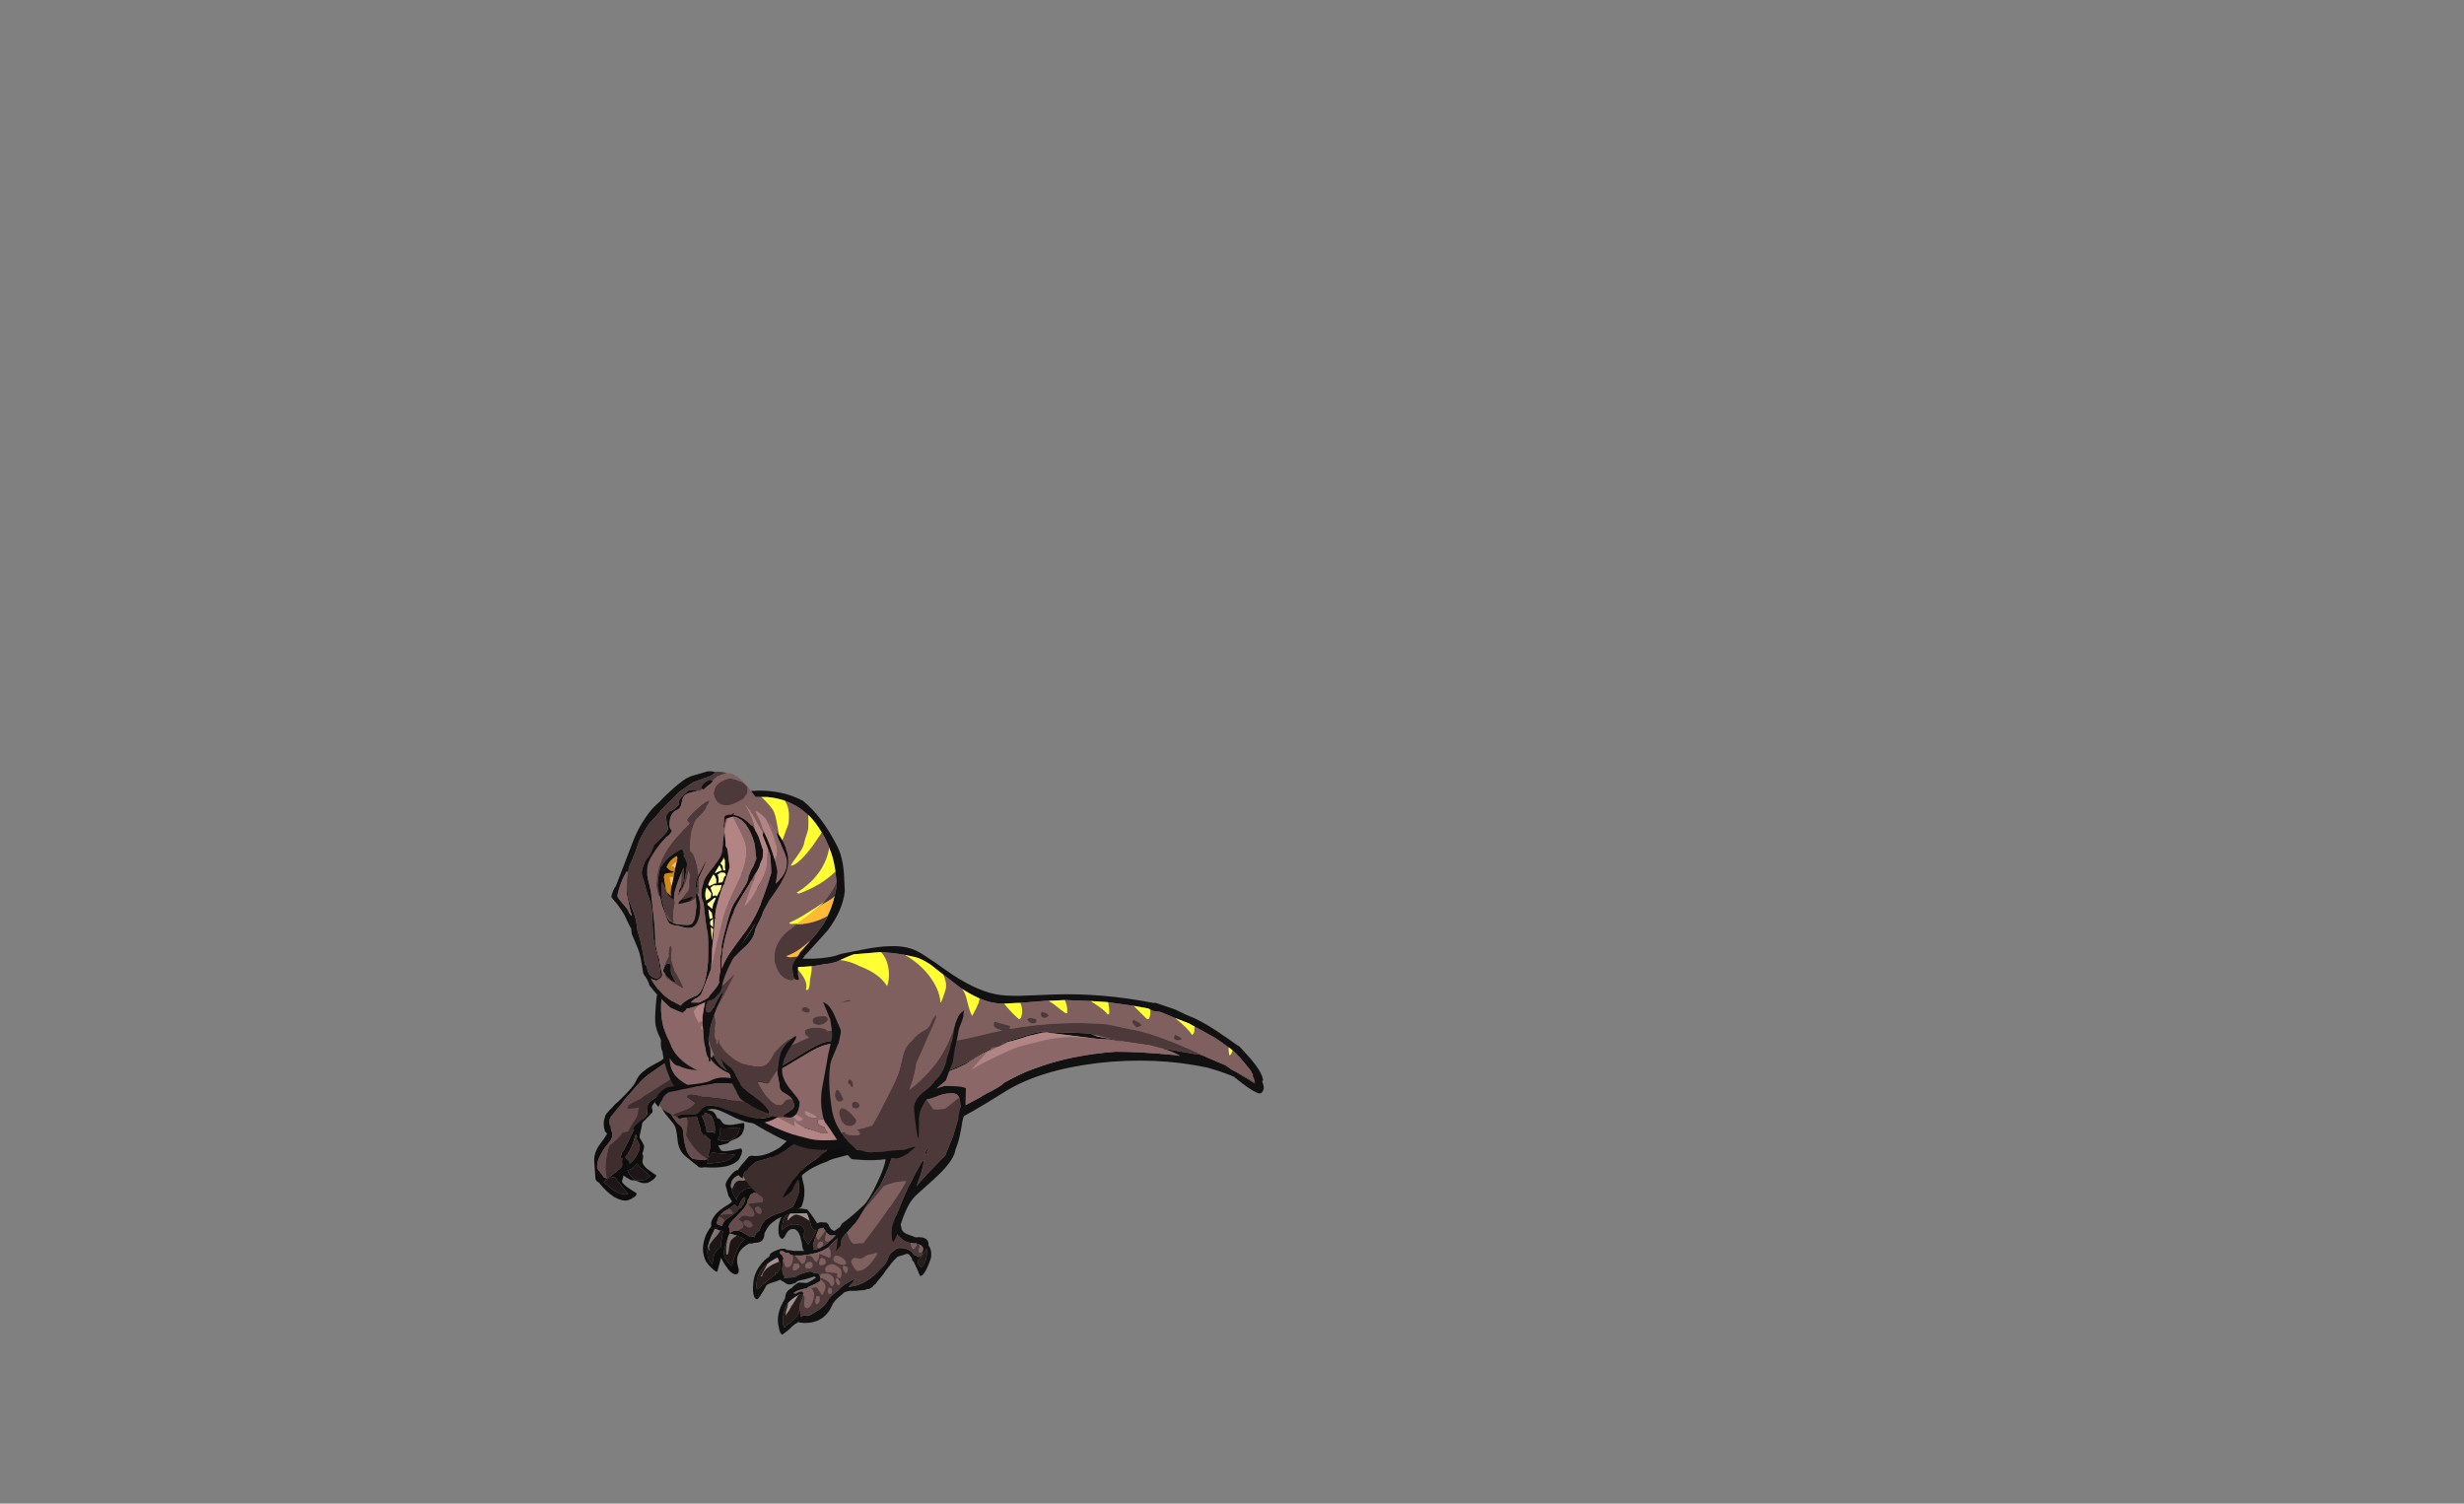 <?xml version="1.0" encoding="UTF-8" standalone="no"?>
<svg xmlns:ffdec="https://www.free-decompiler.com/flash" xmlns:xlink="http://www.w3.org/1999/xlink" ffdec:objectType="frame" height="502.35px" width="823.2px" xmlns="http://www.w3.org/2000/svg">
  <rect width="100%" height="100%" fill="#808080" stroke="none"/>
  <g transform="matrix(1.0, 0.0, 0.0, 1.0, 262.5, 432.1)">
    <use ffdec:characterId="142" ffdec:characterName="a_Foot02" height="75.6" transform="matrix(0.363, -0.203, 0.177, 0.374, -36.255, -31.02)" width="124.6" xlink:href="#sprite0"/>
    <use ffdec:characterId="140" ffdec:characterName="a_LegBottom02" height="127.05" transform="matrix(0.355, 0.221, -0.252, 0.364, 14.133, -84.62)" width="90.65" xlink:href="#sprite1"/>
    <use ffdec:characterId="138" ffdec:characterName="a_Hand" height="45.5" transform="matrix(0.08, 0.422, -0.433, 0.098, -48.218, -65.714)" width="76.3" xlink:href="#sprite2"/>
    <use ffdec:characterId="136" ffdec:characterName="a_ArmBottom" height="83.3" transform="matrix(0.403, 0.139, -0.172, 0.418, -48.051, -89.121)" width="63.0" xlink:href="#sprite3"/>
    <use ffdec:characterId="134" ffdec:characterName="a_Body" height="164.15" transform="matrix(0.42, 0.09, -0.129, 0.425, -28.02, -130.302)" width="461.65" xlink:href="#sprite4"/>
    <use ffdec:characterId="132" ffdec:characterName="a_NeckCurved" height="228.9" transform="matrix(0.441, 0.0, -0.045, 0.408, -44.47, -167.968)" width="154.0" xlink:href="#sprite5"/>
    <use ffdec:characterId="118" ffdec:characterName="a_NogginOuch" height="167.3" transform="matrix(0.414, -0.149, 0.118, 0.424, -66.001, -160.41)" width="137.9" xlink:href="#sprite6"/>
    <use ffdec:characterId="138" ffdec:characterName="a_Hand" height="45.5" transform="matrix(0.362, 0.227, -0.267, 0.363, -36.627, -71.09)" width="76.3" xlink:href="#sprite2"/>
    <use ffdec:characterId="136" ffdec:characterName="a_ArmBottom" height="83.3" transform="matrix(0.207, 0.365, -0.402, 0.218, -11.488, -84.134)" width="63.0" xlink:href="#sprite3"/>
    <use ffdec:characterId="128" ffdec:characterName="a_ArmTop" height="73.15" transform="matrix(0.446, -0.012, -0.027, 0.436, -22.413, -89.977)" width="64.4" xlink:href="#sprite7"/>
    <use ffdec:characterId="126" ffdec:characterName="a_Foot01" height="96.25" transform="matrix(0.441, 0.0, -0.039, 0.444, -8.598, -28.949)" width="133.0" xlink:href="#sprite8"/>
    <use ffdec:characterId="124" ffdec:characterName="a_LegBottom01" height="130.9" transform="matrix(0.441, 0.0, -0.028, 0.433, 20.271, -69.277)" width="91.35" xlink:href="#sprite9"/>
    <use ffdec:characterId="122" ffdec:characterName="a_LegTop01" height="125.3" transform="matrix(0.44, 0.01, -0.067, 0.441, 12.951, -100.267)" width="107.8" xlink:href="#sprite10"/>
  </g>
  <defs>
    <g id="sprite0" transform="matrix(1.0, 0.0, 0.0, 1.0, 56.0, 91.0)">
      <use ffdec:characterId="141" height="10.8" transform="matrix(7.0, 0.0, 0.0, 7.0, -56.0, -91.0)" width="17.8" xlink:href="#shape0"/>
    </g>
    <g id="shape0" transform="matrix(1.0, 0.0, 0.0, 1.0, 8.0, 13.0)">
      <path d="M7.05 -12.05 L6.75 -12.05 6.75 -12.3 Q6.45 -12.5 6.2 -12.25 6.05 -12.1 6.05 -12.0 5.7 -11.9 5.5 -11.9 L4.15 -11.8 Q3.95 -11.75 3.7 -11.6 L3.7 -11.45 Q3.7 -11.3 3.4 -11.15 L3.35 -11.1 Q3.25 -11.05 3.15 -11.05 L3.0 -11.0 Q2.85 -11.0 2.45 -11.25 2.2 -11.4 1.95 -11.45 L1.75 -11.45 1.45 -11.4 Q1.3 -11.35 1.25 -11.25 L1.2 -11.25 1.15 -11.2 Q0.95 -11.05 0.9 -10.6 L0.9 -10.55 0.9 -10.5 Q0.9 -10.05 1.15 -9.3 L1.2 -9.15 Q1.4 -9.15 1.45 -8.9 1.6 -8.65 1.9 -8.65 2.2 -8.7 3.05 -9.15 3.45 -9.4 3.75 -9.5 L4.15 -9.65 4.05 -9.5 4.0 -9.4 4.05 -9.45 Q4.15 -9.4 4.2 -9.35 L4.05 -9.25 4.0 -9.15 3.85 -9.2 Q3.55 -9.2 3.4 -9.05 L3.25 -8.85 3.1 -8.7 Q2.7 -8.3 2.05 -8.25 L1.8 -8.2 1.5 -8.35 0.95 -8.7 0.9 -8.7 0.85 -8.9 0.85 -9.05 Q0.7 -9.3 0.45 -9.4 L0.3 -9.45 -0.05 -9.45 Q-0.2 -9.4 -0.35 -9.25 L-0.45 -9.1 -0.55 -9.15 -0.75 -8.9 -0.9 -8.75 -1.05 -8.65 -1.15 -8.6 Q-1.4 -8.45 -1.65 -8.35 L-2.3 -8.15 -2.75 -8.0 -3.0 -7.95 -3.05 -7.9 -3.15 -7.9 -3.6 -7.7 Q-3.85 -7.6 -3.95 -7.4 L-3.95 -7.3 Q-3.95 -7.1 -4.1 -6.9 L-4.1 -6.85 -4.05 -6.75 -3.6 -6.75 Q-3.4 -6.65 -3.2 -6.55 -3.0 -6.4 -2.8 -6.15 L-2.25 -5.3 Q-2.1 -5.25 -1.95 -5.15 -1.8 -5.0 -1.75 -4.9 L-1.6 -5.1 Q-1.4 -5.3 -1.1 -5.3 L-1.05 -5.35 -0.95 -5.3 Q-0.55 -5.7 -0.2 -5.9 L0.1 -6.0 0.15 -6.05 0.55 -6.1 1.05 -6.1 1.55 -6.05 2.35 -5.9 3.6 -5.85 3.75 -5.85 Q4.45 -6.35 4.85 -6.75 L5.05 -6.95 5.15 -7.1 5.35 -7.6 5.4 -7.65 Q5.7 -8.4 5.7 -8.65 5.7 -8.8 5.8 -9.05 5.9 -9.35 5.9 -9.5 5.9 -9.95 6.2 -10.35 L6.3 -10.5 Q6.5 -10.7 6.75 -10.8 7.05 -10.9 7.4 -10.9 L7.55 -10.9 Q7.55 -11.15 7.65 -11.35 L7.75 -11.65 7.95 -12.05 7.75 -12.1 7.85 -12.25 Q7.85 -12.6 7.45 -12.35 7.15 -12.15 7.05 -12.05 M8.25 -12.0 Q8.3 -11.85 8.3 -11.65 8.3 -11.5 8.1 -11.1 L7.95 -10.85 Q8.25 -10.75 8.55 -10.55 8.7 -10.45 9.1 -10.0 L9.15 -10.0 Q9.2 -10.0 9.2 -10.2 9.2 -11.7 8.25 -12.0 M7.7 -10.45 Q7.4 -10.35 7.1 -10.0 L6.85 -9.7 6.65 -9.45 Q6.2 -8.8 6.0 -7.8 L5.9 -7.3 Q5.75 -6.85 5.55 -6.5 5.2 -5.85 4.6 -5.35 L3.9 -5.3 1.5 -5.5 0.75 -5.4 Q0.25 -5.3 -0.2 -5.0 L-0.35 -4.9 -0.55 -4.75 -0.7 -4.5 Q-1.0 -4.15 -1.3 -4.15 -1.7 -4.15 -2.1 -4.4 L-2.2 -4.4 Q-2.35 -4.4 -2.45 -4.5 -2.6 -4.6 -2.7 -4.6 -4.35 -4.6 -4.8 -3.4 -4.9 -3.1 -5.0 -2.55 -5.15 -2.2 -5.35 -2.2 -5.85 -2.2 -6.1 -3.25 L-6.1 -3.35 Q-6.25 -3.95 -6.25 -4.55 L-6.25 -4.75 -6.7 -4.25 -7.35 -3.55 Q-7.55 -3.65 -7.8 -4.4 L-7.9 -4.7 -8.0 -5.15 -8.0 -5.35 Q-8.0 -6.3 -7.45 -7.1 L-7.4 -7.15 Q-6.8 -8.0 -5.7 -8.5 -5.65 -8.9 -5.15 -9.2 L-4.65 -9.45 Q-3.9 -9.7 -2.9 -9.7 -2.65 -9.7 -2.35 -9.8 L-2.4 -10.3 -2.45 -10.5 -2.35 -11.1 Q-2.25 -11.55 -2.25 -11.65 -2.25 -12.05 -1.45 -12.4 -0.75 -12.75 -0.35 -12.7 L0.7 -12.3 0.85 -12.25 0.95 -12.2 1.4 -12.05 1.55 -12.1 2.5 -11.75 2.55 -11.75 3.2 -11.8 4.65 -12.35 Q6.75 -13.0 7.6 -13.0 9.0 -13.0 9.55 -11.85 9.8 -11.25 9.8 -10.4 9.8 -10.25 9.75 -10.0 9.75 -9.15 9.15 -9.15 L8.55 -9.85 8.05 -10.35 7.7 -10.45 M-1.75 -11.3 L-1.75 -11.25 Q-1.8 -11.0 -1.85 -10.7 L-1.85 -10.3 -1.8 -10.05 -1.8 -9.7 -1.75 -9.7 Q-1.65 -9.95 -1.35 -10.1 -1.1 -10.25 -0.85 -10.25 L-0.35 -10.3 -0.25 -10.3 0.25 -10.15 Q0.45 -10.05 0.6 -9.9 L0.85 -9.65 0.85 -9.7 Q0.85 -10.4 0.55 -10.8 L0.7 -11.05 0.7 -11.1 0.75 -11.2 0.9 -11.4 0.85 -11.4 0.7 -11.2 0.65 -11.6 0.6 -11.85 Q0.55 -12.0 0.45 -12.05 0.25 -12.1 0.0 -11.95 -0.35 -12.1 -0.6 -12.1 -1.45 -12.1 -1.75 -11.3 M3.75 -7.85 Q3.65 -7.6 3.45 -7.6 L3.75 -7.85 M-3.0 -9.25 L-3.55 -9.25 -4.15 -9.15 -4.15 -9.1 Q-4.35 -9.05 -4.5 -9.0 L-4.65 -8.85 Q-5.0 -8.55 -5.0 -8.4 -5.0 -8.3 -4.7 -8.0 L-4.6 -7.9 -4.55 -7.9 -4.5 -7.95 -4.45 -8.05 -4.2 -8.2 -4.1 -8.25 Q-3.85 -8.35 -3.55 -8.35 L-2.7 -8.45 -2.65 -8.45 -2.15 -8.6 -1.95 -8.7 -1.85 -8.65 Q-1.6 -8.7 -1.4 -8.85 L-1.35 -8.85 -1.1 -9.05 Q-0.8 -9.3 -0.8 -9.4 -0.8 -9.55 -0.9 -9.55 L-0.95 -9.55 Q-1.35 -9.45 -1.95 -8.9 L-1.95 -8.85 Q-2.1 -8.95 -2.2 -9.25 L-2.2 -9.35 -2.3 -9.35 -3.0 -9.25 M-5.0 -7.55 L-5.15 -7.65 -5.45 -8.0 -5.5 -8.0 -6.3 -7.4 -6.35 -7.35 Q-6.75 -7.0 -7.05 -6.65 -7.6 -5.95 -7.6 -5.3 L-7.6 -5.2 -7.55 -4.9 -7.55 -4.85 -7.5 -4.6 -7.2 -4.95 -7.0 -5.25 -6.8 -5.45 Q-6.45 -5.75 -6.05 -5.85 L-5.8 -5.8 Q-5.5 -6.35 -5.1 -6.85 L-4.75 -7.3 -5.0 -7.55 M-4.45 -6.5 L-4.9 -6.05 Q-5.85 -5.2 -5.85 -4.5 L-5.8 -4.2 Q-5.7 -3.5 -5.5 -3.3 L-5.4 -3.45 Q-4.95 -4.0 -4.5 -4.4 L-4.35 -4.5 Q-3.75 -5.0 -3.2 -5.2 L-2.9 -5.3 Q-3.1 -5.65 -3.55 -6.1 L-4.15 -6.7 -4.25 -6.65 -4.45 -6.5" fill="#0d0d0d" fill-rule="evenodd" stroke="none"/>
      <path d="M7.75 -11.65 Q7.6 -11.5 7.55 -11.5 L7.3 -11.55 Q7.25 -11.55 7.15 -11.6 L7.15 -11.65 7.05 -11.75 Q7.0 -11.85 7.0 -11.95 L7.05 -12.05 Q7.15 -12.15 7.45 -12.35 7.85 -12.6 7.85 -12.25 L7.75 -12.1 7.95 -12.05 7.75 -11.65 M6.75 -12.05 L6.7 -11.95 Q6.55 -11.7 6.3 -11.65 6.1 -11.7 6.05 -11.8 L6.05 -12.0 Q6.05 -12.1 6.2 -12.25 6.45 -12.5 6.75 -12.3 L6.75 -12.05 M3.4 -11.15 L3.45 -10.9 Q3.45 -10.8 3.05 -10.25 2.25 -10.8 2.1 -11.0 2.0 -11.15 1.95 -11.45 L1.95 -11.35 Q1.95 -11.05 1.8 -10.8 1.55 -10.4 1.45 -9.9 1.15 -10.15 0.9 -10.55 L0.9 -10.6 Q0.95 -11.05 1.15 -11.2 L1.2 -11.25 1.25 -11.25 Q1.3 -11.35 1.45 -11.4 L1.75 -11.45 1.95 -11.45 Q2.2 -11.4 2.45 -11.25 2.85 -11.0 3.0 -11.0 L3.15 -11.05 Q3.25 -11.05 3.35 -11.1 L3.4 -11.15 M0.95 -8.7 L1.0 -8.5 0.95 -8.25 0.9 -8.1 0.7 -8.05 0.05 -8.35 -0.65 -8.6 -0.8 -8.65 -0.9 -8.7 Q-0.75 -8.5 -0.7 -8.15 L-0.65 -8.1 Q-0.6 -7.85 -0.6 -7.5 -0.6 -7.35 -0.65 -7.25 L-0.75 -7.2 -0.85 -7.1 Q-1.2 -7.2 -1.5 -7.5 -1.7 -7.7 -1.9 -7.75 L-2.0 -7.8 -2.6 -7.6 Q-2.3 -7.3 -2.3 -6.9 -2.3 -6.75 -2.45 -6.65 -2.55 -6.55 -2.65 -6.55 L-3.2 -6.55 Q-3.4 -6.65 -3.6 -6.75 L-4.05 -6.75 -4.1 -6.85 -4.1 -6.9 Q-3.95 -7.1 -3.95 -7.3 L-3.95 -7.4 Q-3.85 -7.6 -3.6 -7.7 L-3.15 -7.9 -3.05 -7.9 -3.0 -7.95 -2.75 -8.0 -2.3 -8.15 -1.65 -8.35 Q-1.4 -8.45 -1.15 -8.6 L-1.05 -8.65 -0.9 -8.75 -0.75 -8.9 -0.55 -9.15 -0.45 -9.1 -0.35 -9.25 Q-0.2 -9.4 -0.05 -9.45 L0.3 -9.45 0.45 -9.4 0.6 -9.25 0.85 -8.9 0.9 -8.7 0.95 -8.7 M2.15 -10.45 Q2.4 -10.35 2.5 -9.95 L2.45 -9.65 2.45 -9.6 2.25 -9.55 Q1.95 -9.55 1.9 -9.9 1.85 -10.05 1.85 -10.2 1.85 -10.6 2.15 -10.45 M0.3 -7.45 L0.3 -7.4 0.25 -7.3 Q0.25 -7.05 0.05 -6.95 L-0.15 -7.05 Q-0.35 -7.25 -0.35 -7.6 L-0.35 -7.75 Q-0.3 -7.9 -0.05 -7.85 L0.0 -7.85 Q0.25 -7.75 0.3 -7.45 M-4.15 -9.1 L-4.15 -9.15 -3.55 -9.25 -3.0 -9.25 Q-2.85 -9.0 -2.8 -8.7 -2.85 -8.6 -2.95 -8.55 L-3.0 -8.55 Q-3.6 -8.9 -4.15 -9.1 M-4.1 -8.25 L-4.2 -8.2 -4.45 -8.05 -4.5 -7.95 -4.6 -7.9 -4.7 -8.0 Q-5.0 -8.3 -5.0 -8.4 -5.0 -8.55 -4.65 -8.85 L-4.5 -9.0 -4.35 -8.9 -4.3 -8.85 Q-4.1 -8.7 -4.1 -8.4 L-4.1 -8.25 M-1.4 -6.2 Q-1.45 -6.15 -1.6 -6.15 -1.85 -6.15 -2.05 -6.45 -2.2 -6.7 -2.2 -6.85 -2.2 -7.3 -1.75 -7.05 -1.35 -6.8 -1.4 -6.45 L-1.4 -6.2" fill="#664c4c" fill-rule="evenodd" stroke="none"/>
      <path d="M7.05 -12.05 L7.0 -11.95 Q7.0 -11.85 7.05 -11.75 L7.15 -11.65 7.15 -11.6 Q7.25 -11.55 7.3 -11.55 L7.55 -11.5 Q7.6 -11.5 7.75 -11.65 L7.65 -11.35 Q7.55 -11.15 7.55 -10.9 L7.4 -10.9 Q7.05 -10.9 6.75 -10.8 6.5 -10.7 6.3 -10.5 L6.2 -10.35 Q5.9 -9.95 5.9 -9.5 5.9 -9.35 5.8 -9.05 5.7 -8.8 5.7 -8.65 5.7 -8.4 5.4 -7.65 L5.35 -7.6 5.15 -7.1 5.05 -6.95 4.85 -6.75 Q4.45 -6.35 3.75 -5.85 L3.6 -5.85 2.35 -5.9 1.55 -6.05 1.05 -6.1 0.55 -6.1 0.15 -6.05 0.1 -6.0 -0.2 -5.9 Q-0.55 -5.7 -0.95 -5.3 L-1.05 -5.35 -1.1 -5.3 Q-1.4 -5.3 -1.6 -5.1 L-1.75 -4.9 Q-1.8 -5.0 -1.95 -5.15 -2.1 -5.25 -2.25 -5.3 L-2.8 -6.15 Q-3.0 -6.4 -3.2 -6.55 L-2.65 -6.55 Q-2.55 -6.55 -2.45 -6.65 -2.3 -6.75 -2.3 -6.9 -2.3 -7.3 -2.6 -7.6 L-2.0 -7.8 -1.9 -7.75 Q-1.7 -7.7 -1.5 -7.5 -1.2 -7.2 -0.85 -7.1 L-0.75 -7.2 -0.65 -7.25 Q-0.6 -7.35 -0.6 -7.5 -0.6 -7.85 -0.65 -8.1 L-0.7 -8.15 Q-0.75 -8.5 -0.9 -8.7 L-0.8 -8.65 -0.65 -8.6 0.05 -8.35 0.7 -8.05 0.9 -8.1 0.95 -8.25 1.0 -8.5 0.95 -8.7 1.5 -8.35 1.8 -8.2 2.05 -8.25 Q2.7 -8.3 3.1 -8.7 L3.25 -8.85 3.4 -9.05 Q3.55 -9.2 3.85 -9.2 L4.0 -9.15 4.05 -9.25 4.2 -9.35 Q4.15 -9.4 4.05 -9.45 L4.0 -9.4 4.05 -9.5 4.15 -9.65 3.75 -9.5 Q3.45 -9.4 3.05 -9.15 2.2 -8.7 1.9 -8.65 1.6 -8.65 1.45 -8.9 1.4 -9.15 1.2 -9.15 L1.15 -9.3 Q0.9 -10.05 0.9 -10.5 L0.9 -10.55 Q1.15 -10.15 1.45 -9.9 1.55 -10.4 1.8 -10.8 1.95 -11.05 1.95 -11.35 L1.95 -11.45 Q2.0 -11.15 2.1 -11.0 2.25 -10.8 3.05 -10.25 3.45 -10.8 3.45 -10.9 L3.4 -11.15 Q3.7 -11.3 3.7 -11.45 L3.7 -11.6 Q3.95 -11.75 4.15 -11.8 L5.5 -11.9 Q5.7 -11.9 6.05 -12.0 L6.05 -11.8 Q6.1 -11.7 6.3 -11.65 6.55 -11.7 6.7 -11.95 L6.75 -12.05 7.05 -12.05 M2.15 -10.45 Q1.85 -10.6 1.85 -10.2 1.85 -10.05 1.9 -9.9 1.95 -9.55 2.25 -9.55 L2.45 -9.6 2.45 -9.65 2.5 -9.95 Q2.4 -10.35 2.15 -10.45 M0.85 -8.9 L0.6 -9.25 0.45 -9.4 Q0.7 -9.3 0.85 -9.05 L0.85 -8.9 M0.3 -7.45 Q0.25 -7.75 0.0 -7.85 L-0.05 -7.85 Q-0.3 -7.9 -0.35 -7.75 L-0.35 -7.6 Q-0.35 -7.25 -0.15 -7.05 L0.05 -6.95 Q0.25 -7.05 0.25 -7.3 L0.3 -7.4 0.3 -7.45 M3.75 -7.85 L3.45 -7.6 Q3.65 -7.6 3.75 -7.85 M-4.15 -9.1 Q-3.6 -8.9 -3.0 -8.55 L-2.95 -8.55 Q-2.85 -8.6 -2.8 -8.7 -2.85 -9.0 -3.0 -9.25 L-2.3 -9.35 -2.2 -9.35 -2.2 -9.25 Q-2.1 -8.95 -1.95 -8.85 L-1.95 -8.9 Q-1.35 -9.45 -0.95 -9.55 L-0.9 -9.55 Q-0.8 -9.55 -0.8 -9.4 -0.8 -9.3 -1.1 -9.05 L-1.35 -8.85 -1.4 -8.85 Q-1.6 -8.7 -1.85 -8.65 L-1.95 -8.7 -2.15 -8.6 -2.65 -8.45 -2.7 -8.45 -3.55 -8.35 Q-3.85 -8.35 -4.1 -8.25 L-4.1 -8.4 Q-4.1 -8.7 -4.3 -8.85 L-4.35 -8.9 -4.5 -9.0 Q-4.35 -9.05 -4.15 -9.1 M-4.5 -7.95 L-4.55 -7.9 -4.6 -7.9 -4.5 -7.95 M-1.4 -6.2 L-1.4 -6.45 Q-1.35 -6.8 -1.75 -7.05 -2.2 -7.3 -2.2 -6.85 -2.2 -6.7 -2.05 -6.45 -1.85 -6.15 -1.6 -6.15 -1.45 -6.15 -1.4 -6.2" fill="#3d2d2d" fill-rule="evenodd" stroke="none"/>
      <path d="M0.6 -11.85 L0.6 -11.7 Q0.6 -11.55 0.45 -11.35 0.25 -11.2 0.15 -11.2 -0.1 -11.2 -0.3 -11.35 -0.55 -11.55 -0.85 -11.55 -1.15 -11.55 -1.35 -11.35 L-1.65 -11.1 -1.7 -11.1 -1.75 -11.3 Q-1.45 -12.1 -0.6 -12.1 -0.35 -12.1 0.0 -11.95 0.25 -12.1 0.45 -12.05 0.55 -12.0 0.6 -11.85 M-7.05 -6.65 Q-6.75 -7.0 -6.35 -7.35 L-6.3 -7.4 -5.5 -8.0 -5.45 -8.0 -5.15 -7.65 -5.0 -7.55 -5.15 -7.45 Q-5.3 -7.35 -5.65 -7.2 L-5.95 -7.1 Q-6.5 -6.9 -6.75 -6.75 -7.1 -6.5 -7.05 -6.1 L-7.1 -6.1 -7.15 -6.35 -7.05 -6.65 M-3.55 -6.1 Q-4.1 -6.05 -4.35 -5.95 -4.6 -5.8 -4.9 -5.35 -5.2 -4.85 -5.4 -4.7 -5.55 -4.75 -5.55 -4.8 -5.15 -5.8 -4.45 -6.5 L-4.25 -6.65 -4.15 -6.7 -3.55 -6.1" fill="#837474" fill-rule="evenodd" stroke="none"/>
      <path d="M8.25 -12.0 Q9.2 -11.7 9.2 -10.2 9.2 -10.0 9.15 -10.0 L9.1 -10.0 Q8.7 -10.45 8.55 -10.55 8.25 -10.75 7.95 -10.85 L8.1 -11.1 Q8.3 -11.5 8.3 -11.65 8.3 -11.85 8.25 -12.0 M0.6 -11.85 L0.65 -11.6 0.7 -11.2 0.85 -11.4 0.9 -11.4 0.75 -11.2 0.7 -11.1 0.7 -11.05 0.55 -10.8 Q0.85 -10.4 0.85 -9.7 L0.85 -9.65 0.6 -9.9 Q0.45 -10.05 0.25 -10.15 L-0.25 -10.3 -0.35 -10.3 -0.85 -10.25 Q-1.1 -10.25 -1.35 -10.1 -1.65 -9.95 -1.75 -9.7 L-1.8 -9.7 -1.8 -10.05 -1.85 -10.3 -1.85 -10.7 Q-1.8 -11.0 -1.75 -11.25 L-1.75 -11.3 -1.7 -11.1 -1.65 -11.1 -1.35 -11.35 Q-1.15 -11.55 -0.85 -11.55 -0.55 -11.55 -0.3 -11.35 -0.1 -11.2 0.15 -11.2 0.25 -11.2 0.45 -11.35 0.6 -11.55 0.6 -11.7 L0.6 -11.85 M-7.05 -6.65 L-7.15 -6.35 -7.1 -6.1 -7.05 -6.1 Q-7.1 -6.5 -6.75 -6.75 -6.5 -6.9 -5.95 -7.1 L-5.65 -7.2 Q-5.3 -7.35 -5.15 -7.45 L-5.0 -7.55 -4.75 -7.3 -5.1 -6.85 Q-5.5 -6.35 -5.8 -5.8 L-6.05 -5.85 Q-6.45 -5.75 -6.8 -5.45 L-7.0 -5.25 -7.2 -4.95 -7.5 -4.6 -7.55 -4.85 -7.55 -4.9 -7.6 -5.2 -7.6 -5.3 Q-7.6 -5.95 -7.05 -6.65 M-3.55 -6.1 Q-3.1 -5.65 -2.9 -5.3 L-3.2 -5.2 Q-3.75 -5.0 -4.35 -4.5 L-4.5 -4.4 Q-4.95 -4.0 -5.4 -3.45 L-5.5 -3.3 Q-5.7 -3.5 -5.8 -4.2 L-5.85 -4.5 Q-5.85 -5.2 -4.9 -6.05 L-4.45 -6.5 Q-5.15 -5.8 -5.55 -4.8 -5.55 -4.75 -5.4 -4.7 -5.2 -4.85 -4.9 -5.35 -4.6 -5.8 -4.35 -5.95 -4.1 -6.05 -3.55 -6.1" fill="#1e1616" fill-rule="evenodd" stroke="none"/>
    </g>
    <g id="sprite1" transform="matrix(1.0, 0.0, 0.0, 1.0, 48.3, 124.95)">
      <use ffdec:characterId="139" height="18.15" transform="matrix(7.0, 0.0, 0.0, 7.0, -48.3, -124.95)" width="12.95" xlink:href="#shape1"/>
    </g>
    <g id="shape1" transform="matrix(1.0, 0.0, 0.0, 1.0, 6.9, 17.85)">
      <path d="M-0.95 -0.9 Q-1.1 -1.6 -1.05 -2.65 L-1.1 -2.85 -0.9 -4.45 Q-0.9 -4.85 -0.25 -6.3 0.05 -7.35 0.55 -8.8 L0.95 -10.05 1.0 -10.15 1.85 -12.2 1.85 -12.25 Q2.0 -12.5 2.05 -12.5 L2.1 -12.15 Q2.05 -11.25 1.35 -8.7 L1.55 -9.05 Q2.35 -10.15 3.65 -11.8 L4.25 -12.55 4.25 -12.6 4.75 -14.3 Q5.0 -15.05 5.35 -17.0 L5.5 -17.75 6.05 -17.85 Q6.0 -17.5 5.95 -17.2 5.7 -14.65 5.4 -13.5 L5.3 -13.1 Q5.2 -11.75 4.0 -10.2 3.25 -9.3 1.4 -7.35 1.1 -7.05 0.9 -6.65 0.25 -5.85 -0.2 -4.95 -0.65 -3.95 -0.65 -3.3 -0.65 -2.8 -0.5 -1.95 -0.65 -1.35 -0.85 -0.9 L-0.95 -0.9 M-0.7 -16.6 Q-0.9 -15.5 -1.15 -14.1 -1.45 -12.7 -1.75 -11.7 -2.1 -10.45 -2.45 -9.85 L-2.45 -9.7 Q-2.45 -8.8 -2.9 -7.45 L-3.8 -5.2 Q-4.1 -4.55 -4.5 -4.0 -4.9 -3.5 -5.6 -2.75 -5.8 -2.6 -6.0 -1.6 L-6.15 -1.0 -6.15 -0.9 -6.05 -0.55 -5.95 -0.35 -5.9 -0.35 Q-5.95 -0.3 -6.1 -0.3 -6.5 -0.3 -6.7 -0.5 -6.8 -0.4 -6.85 -0.35 -6.95 -0.7 -6.9 -1.5 L-6.8 -2.3 -6.8 -2.45 -6.75 -2.7 -6.55 -2.9 Q-5.25 -3.4 -4.35 -5.45 -3.75 -6.8 -3.5 -8.15 L-3.5 -8.3 -3.3 -9.0 Q-2.85 -10.35 -2.75 -11.5 -2.5 -12.35 -2.25 -12.8 -2.1 -12.65 -2.1 -12.4 -1.85 -13.3 -1.85 -13.9 -1.8 -15.0 -1.6 -16.45 L-0.7 -16.6 M2.2 -13.55 Q2.2 -13.6 2.3 -13.85 2.45 -14.15 2.6 -14.3 L2.45 -13.85 Q2.3 -13.45 2.3 -13.2 L2.2 -13.25 2.2 -13.3 Q2.2 -13.35 2.2 -13.55" fill="#0d0d0d" fill-rule="evenodd" stroke="none"/>
      <path d="M5.5 -17.75 L5.35 -17.0 Q5.0 -15.05 4.75 -14.3 L4.25 -12.6 4.25 -12.55 3.65 -11.8 Q2.35 -10.15 1.55 -9.05 L1.35 -8.7 Q2.05 -11.25 2.1 -12.15 L2.05 -12.5 Q2.0 -12.5 1.85 -12.25 L1.85 -12.2 1.0 -10.15 0.95 -10.05 0.55 -8.8 Q0.05 -7.35 -0.25 -6.3 -0.9 -4.85 -0.9 -4.45 L-1.1 -2.85 -1.05 -2.65 Q-1.1 -1.6 -0.95 -0.9 -2.0 0.85 -4.7 0.0 -5.55 -0.3 -6.05 -0.55 L-6.15 -0.9 -6.15 -1.0 -6.0 -1.6 Q-5.8 -2.6 -5.6 -2.75 -4.9 -3.5 -4.5 -4.0 -4.1 -4.55 -3.8 -5.2 L-2.9 -7.45 Q-2.45 -8.8 -2.45 -9.7 L-2.45 -9.85 Q-2.1 -10.45 -1.75 -11.7 -1.45 -12.7 -1.15 -14.1 -0.9 -15.5 -0.7 -16.6 L5.5 -17.75 M2.2 -13.55 Q2.2 -13.35 2.2 -13.3 L2.2 -13.25 2.3 -13.2 Q2.3 -13.45 2.45 -13.85 L2.6 -14.3 Q2.45 -14.15 2.3 -13.85 2.2 -13.6 2.2 -13.55" fill="#3d2d2d" fill-rule="evenodd" stroke="none"/>
    </g>
    <g id="sprite2" transform="matrix(1.0, 0.0, 0.0, 1.0, 37.1, 44.1)">
      <use ffdec:characterId="137" height="6.5" transform="matrix(7.0, 0.0, 0.0, 7.0, -37.1, -44.1)" width="10.9" xlink:href="#shape2"/>
    </g>
    <g id="shape2" transform="matrix(1.0, 0.0, 0.0, 1.0, 5.3, 6.3)">
      <path d="M3.55 -5.65 L2.45 -4.85 Q2.1 -4.6 1.85 -4.5 2.3 -3.95 2.35 -3.55 L2.35 -3.35 Q2.75 -3.4 3.0 -3.55 3.85 -4.0 3.8 -4.95 3.75 -5.35 3.55 -5.65 M-3.1 -6.0 Q-2.8 -6.0 -2.25 -5.8 -2.2 -5.8 -1.85 -5.65 L-1.15 -5.35 -0.95 -5.3 Q-0.8 -5.3 -0.45 -5.45 L0.05 -5.6 Q0.45 -5.55 0.9 -5.25 L1.15 -5.3 Q1.25 -5.3 1.5 -5.2 1.75 -5.1 1.85 -5.1 2.3 -5.1 2.95 -5.7 L3.6 -6.3 Q3.75 -6.3 4.0 -5.85 4.15 -5.5 4.2 -5.25 4.2 -4.75 3.9 -4.35 3.55 -3.9 3.55 -3.65 3.55 -3.55 3.1 -3.1 L2.8 -2.8 3.0 -2.75 3.4 -2.55 Q3.7 -2.55 4.4 -3.2 L5.05 -3.85 Q5.3 -3.85 5.45 -3.45 5.55 -3.2 5.6 -2.85 5.65 -2.25 4.95 -1.45 4.2 -0.7 3.0 -0.1 L2.85 0.05 Q2.65 0.2 2.45 0.2 L0.75 0.0 Q-0.2 -0.05 -1.0 -0.8 L-1.65 -1.5 Q-2.0 -1.85 -2.25 -2.05 -2.55 -2.25 -3.1 -2.4 -3.75 -2.6 -4.05 -2.7 -5.25 -3.1 -5.3 -3.95 L-5.2 -4.45 Q-5.1 -4.9 -5.0 -4.95 -4.95 -4.85 -4.95 -4.7 L-4.95 -4.35 Q-4.9 -3.8 -3.8 -3.15 L-3.75 -3.1 Q-2.65 -2.55 -2.05 -2.5 -1.7 -2.5 -1.3 -2.15 L-0.6 -1.35 -0.55 -1.35 -0.45 -1.2 -0.3 -1.1 Q0.55 -0.25 1.4 -0.2 1.45 -0.2 1.95 -0.45 2.4 -0.7 2.5 -0.7 L2.55 -0.75 Q2.55 -0.85 2.75 -1.0 L2.75 -0.95 Q2.65 -1.3 2.3 -2.0 L2.25 -2.15 Q2.05 -2.35 2.05 -2.5 1.8 -2.9 1.65 -2.9 L1.25 -2.95 0.9 -3.05 0.9 -3.0 Q0.85 -2.9 0.7 -2.9 L0.5 -3.05 Q0.35 -3.1 0.25 -3.15 0.15 -3.2 0.1 -3.35 L-0.95 -4.15 -1.7 -4.7 -2.2 -5.15 -2.5 -5.3 Q-3.05 -5.6 -3.2 -6.0 L-3.1 -6.0 M0.45 -3.8 Q0.55 -3.8 0.65 -3.65 L0.85 -3.4 Q1.0 -3.4 1.15 -3.55 1.35 -3.75 1.5 -3.75 L1.7 -3.7 Q1.55 -4.0 1.2 -4.4 0.5 -5.1 -0.05 -5.15 L-0.45 -5.05 Q-0.7 -4.95 -0.85 -4.95 L-1.1 -5.05 -1.15 -5.0 Q-1.3 -4.95 -1.35 -4.95 L-0.6 -4.55 Q0.05 -4.2 0.45 -3.8 M2.75 -1.9 L2.75 -1.65 Q2.65 -1.25 2.9 -0.95 L2.8 -0.9 2.9 -0.85 3.0 -0.65 3.0 -0.55 3.7 -1.1 Q4.9 -2.0 4.95 -2.95 4.8 -2.9 3.85 -2.4 L2.85 -1.9 2.75 -1.9" fill="#0d0d0d" fill-rule="evenodd" stroke="none"/>
      <path d="M-4.95 -4.7 L-4.9 -4.8 -4.85 -4.95 -4.8 -5.0 -4.8 -5.05 -4.3 -5.65 -4.1 -5.9 -3.85 -6.0 -3.55 -6.1 Q-3.8 -5.0 -3.8 -4.7 -3.5 -4.4 -2.85 -4.1 -1.9 -3.6 -1.6 -3.3 -1.25 -2.85 -0.85 -2.05 L-0.75 -1.9 Q1.05 -1.0 2.35 -1.0 L2.75 -1.0 2.75 -0.95 2.75 -1.0 Q2.55 -0.85 2.55 -0.75 L2.5 -0.7 Q2.4 -0.7 1.95 -0.45 1.45 -0.2 1.4 -0.2 0.55 -0.25 -0.3 -1.1 L-0.45 -1.2 -0.55 -1.35 -0.6 -1.35 -1.3 -2.15 Q-1.7 -2.5 -2.05 -2.5 -2.65 -2.55 -3.75 -3.1 L-3.8 -3.15 Q-4.9 -3.8 -4.95 -4.35 L-4.95 -4.7" fill="#664c4c" fill-rule="evenodd" stroke="none"/>
      <path d="M-3.55 -6.1 L-3.5 -6.1 Q-3.3 -6.1 -3.1 -6.0 L-3.2 -6.0 Q-3.05 -5.6 -2.5 -5.3 L-2.2 -5.15 -1.7 -4.7 -0.95 -4.15 0.1 -3.35 Q0.15 -3.2 0.25 -3.15 0.35 -3.1 0.5 -3.05 L0.7 -2.9 Q0.85 -2.9 0.9 -3.0 L0.9 -3.05 1.25 -2.95 1.65 -2.9 Q1.8 -2.9 2.05 -2.5 2.05 -2.35 2.25 -2.15 L2.3 -2.0 Q2.65 -1.3 2.75 -0.95 L2.75 -1.0 2.35 -1.0 Q1.05 -1.0 -0.75 -1.9 L-0.85 -2.05 Q-1.25 -2.85 -1.6 -3.3 -1.9 -3.6 -2.85 -4.1 -3.5 -4.4 -3.8 -4.7 -3.8 -5.0 -3.55 -6.1 M0.45 -3.8 Q0.05 -4.2 -0.6 -4.55 L-1.35 -4.95 Q-1.3 -4.95 -1.15 -5.0 L-1.1 -5.05 -0.85 -4.95 Q-0.7 -4.95 -0.45 -5.05 L-0.05 -5.15 Q0.5 -5.1 1.2 -4.4 1.55 -4.0 1.7 -3.7 L1.5 -3.75 Q1.35 -3.75 1.15 -3.55 1.0 -3.4 0.85 -3.4 L0.65 -3.65 Q0.55 -3.8 0.45 -3.8" fill="#3d2d2d" fill-rule="evenodd" stroke="none"/>
      <path d="M3.55 -5.65 Q3.75 -5.35 3.8 -4.95 3.85 -4.0 3.0 -3.55 2.75 -3.4 2.35 -3.35 L2.35 -3.55 Q2.3 -3.95 1.85 -4.5 2.1 -4.6 2.45 -4.85 L3.55 -5.65 M2.75 -1.9 L2.85 -1.9 3.85 -2.4 Q4.8 -2.9 4.95 -2.95 4.9 -2.0 3.7 -1.1 L3.0 -0.55 3.0 -0.65 2.9 -0.85 2.8 -0.9 2.9 -0.95 Q2.65 -1.25 2.75 -1.65 L2.75 -1.9" fill="#1e1616" fill-rule="evenodd" stroke="none"/>
    </g>
    <g id="sprite3" transform="matrix(1.0, 0.0, 0.0, 1.0, 31.85, 80.85)">
      <use ffdec:characterId="135" height="11.9" transform="matrix(7.0, 0.0, 0.0, 7.0, -31.85, -80.85)" width="9.0" xlink:href="#shape3"/>
    </g>
    <g id="shape3" transform="matrix(1.0, 0.0, 0.0, 1.0, 4.55, 11.55)">
      <path d="M3.35 -11.1 Q3.4 -11.3 3.5 -11.3 L3.6 -11.25 3.55 -11.35 Q3.55 -11.5 3.6 -11.55 L3.65 -11.5 Q3.95 -11.4 4.2 -10.8 4.45 -10.25 4.45 -9.85 4.45 -8.55 3.75 -7.55 3.25 -6.85 2.2 -6.15 1.05 -5.45 0.6 -5.1 -0.1 -4.55 -0.1 -3.9 -0.1 -3.85 0.05 -3.65 0.2 -3.45 0.2 -3.35 0.2 -3.25 -0.25 -2.3 -0.7 -1.35 -0.7 -1.2 -0.7 -1.05 -0.75 -1.05 L-0.9 -0.95 -1.0 -0.95 -1.05 -1.0 Q-1.1 -1.0 -1.1 -1.2 L-1.0 -1.5 -0.7 -2.0 Q-0.25 -2.7 -0.25 -2.95 L-0.6 -3.9 Q-0.6 -4.15 -0.4 -4.5 L0.1 -5.15 1.7 -6.45 Q2.8 -7.3 3.3 -7.9 L3.6 -8.3 3.8 -8.75 3.9 -9.0 4.0 -9.35 4.0 -9.6 3.95 -10.1 3.9 -10.35 3.85 -10.4 Q3.7 -10.85 3.45 -11.05 L3.4 -11.1 3.35 -11.1 M-3.2 0.05 L-3.05 0.25 -3.6 0.35 -3.9 0.2 -4.1 -0.05 Q-4.5 -0.65 -4.5 -1.1 L-4.55 -1.4 Q-4.55 -1.7 -3.7 -3.45 -2.85 -5.25 -2.85 -5.8 -2.85 -6.6 -2.4 -7.25 -2.15 -7.7 -1.2 -8.7 -0.85 -9.1 -0.55 -9.95 -0.25 -10.9 -0.1 -11.1 0.0 -11.05 0.05 -10.9 L0.1 -10.75 0.1 -10.65 Q0.05 -10.3 0.0 -9.95 -0.2 -9.35 -0.6 -8.7 L-1.6 -7.3 Q-2.1 -6.6 -2.35 -6.0 L-3.25 -3.6 -3.8 -1.9 Q-3.95 -1.5 -3.95 -1.35 -3.95 -0.85 -3.5 -0.4 L-3.45 -0.3 -3.2 0.05" fill="#0d0d0d" fill-rule="evenodd" stroke="none"/>
      <path d="M-1.45 -0.65 L-1.65 -0.5 Q-2.55 0.1 -3.05 0.05 L-3.2 0.05 -3.45 -0.3 -3.5 -0.4 Q-3.95 -0.85 -3.95 -1.35 -3.95 -1.5 -3.8 -1.9 L-3.25 -3.6 -2.35 -6.0 Q-2.1 -6.6 -1.6 -7.3 L-0.6 -8.7 -0.3 -8.8 Q0.95 -9.3 1.5 -9.35 L1.35 -8.7 Q1.25 -8.05 1.15 -7.95 0.65 -7.25 -1.0 -5.15 -1.4 -4.7 -1.6 -4.3 -2.6 -3.4 -2.6 -3.05 L-2.55 -2.9 -2.5 -2.85 Q-1.95 -3.05 -1.4 -3.35 -1.2 -2.55 -1.2 -2.35 L-1.45 -0.95 -1.45 -0.65" fill="#664c4c" fill-rule="evenodd" stroke="none"/>
      <path d="M-1.0 -0.95 L-1.45 -0.65 -1.45 -0.95 -1.2 -2.35 Q-1.2 -2.55 -1.4 -3.35 -1.95 -3.05 -2.5 -2.85 L-2.55 -2.9 -2.6 -3.05 Q-2.6 -3.4 -1.6 -4.3 -1.4 -4.7 -1.0 -5.15 0.65 -7.25 1.15 -7.95 1.25 -8.05 1.35 -8.7 L1.5 -9.35 Q0.95 -9.3 -0.3 -8.8 L-0.6 -8.7 Q-0.2 -9.35 0.0 -9.95 0.05 -10.3 0.1 -10.65 L0.1 -10.75 0.05 -10.9 Q0.25 -11.05 0.5 -11.05 L1.45 -10.55 2.25 -10.85 Q2.95 -11.1 3.35 -11.1 L3.4 -11.1 3.45 -11.05 Q3.7 -10.85 3.85 -10.4 L3.9 -10.35 3.95 -10.1 4.0 -9.6 4.0 -9.35 3.9 -9.0 3.8 -8.75 3.6 -8.3 3.3 -7.9 Q2.8 -7.3 1.7 -6.45 L0.1 -5.15 -0.4 -4.5 Q-0.6 -4.15 -0.6 -3.9 L-0.25 -2.95 Q-0.25 -2.7 -0.7 -2.0 L-1.0 -1.5 -1.1 -1.2 Q-1.1 -1.0 -1.05 -1.0 L-1.0 -0.95" fill="#3d2d2d" fill-rule="evenodd" stroke="none"/>
    </g>
    <g id="sprite4" transform="matrix(1.0, 0.0, 0.0, 1.0, 224.35, 161.35)">
      <use ffdec:characterId="133" height="23.45" transform="matrix(7.0, 0.0, 0.0, 7.0, -224.35, -161.35)" width="65.95" xlink:href="#shape4"/>
    </g>
    <g id="shape4" transform="matrix(1.0, 0.0, 0.0, 1.0, 32.05, 23.05)">
      <path d="M22.15 -21.65 L21.85 -21.7 20.45 -21.95 20.25 -21.95 19.55 -21.9 19.2 -22.0 18.95 -22.05 17.35 -22.0 14.5 -21.8 14.45 -21.8 12.7 -21.55 9.8 -21.05 8.1 -20.6 8.0 -20.6 5.15 -19.75 4.55 -19.6 3.45 -19.3 Q2.65 -19.15 2.1 -19.15 1.45 -19.15 0.65 -19.3 -0.35 -19.5 -1.5 -19.9 -2.35 -20.25 -3.3 -20.7 L-4.0 -21.0 -5.65 -21.75 Q-6.85 -22.2 -7.6 -22.2 L-8.65 -22.2 Q-10.3 -22.15 -11.55 -21.9 L-14.05 -21.15 -14.2 -21.1 -14.65 -20.8 -15.45 -20.2 -15.7 -20.0 -15.75 -19.95 -15.95 -19.85 Q-16.4 -19.55 -16.95 -19.45 -17.4 -19.2 -18.0 -19.0 L-18.3 -18.9 Q-19.1 -18.65 -20.0 -18.45 -21.6 -18.2 -23.6 -18.15 L-25.5 -17.95 -27.35 -17.7 -27.4 -17.65 Q-27.95 -17.15 -28.4 -16.65 -28.15 -16.6 -28.35 -15.9 L-28.3 -14.2 -28.2 -13.25 -28.05 -12.35 Q-27.7 -10.9 -27.25 -9.75 -26.7 -8.35 -26.0 -7.45 -24.75 -5.85 -22.8 -5.85 -21.05 -5.85 -19.55 -6.75 -18.5 -7.4 -17.2 -8.75 -15.6 -10.35 -15.15 -10.7 L-14.6 -11.1 Q-13.75 -11.6 -12.85 -11.6 L-12.6 -11.5 -9.8 -10.4 -8.5 -9.95 -8.45 -9.9 Q-6.15 -9.15 -5.0 -9.15 -3.0 -9.15 -0.25 -11.05 0.55 -11.6 1.55 -12.4 L1.7 -12.5 1.7 -12.55 Q2.55 -13.55 3.45 -14.3 L3.5 -14.3 3.55 -14.4 3.7 -14.5 3.75 -14.55 3.65 -14.4 3.35 -14.05 Q3.1 -13.85 2.75 -13.55 2.1 -12.95 1.6 -12.35 L1.3 -12.05 Q0.05 -11.0 -1.5 -10.15 L-2.95 -9.4 -3.1 -9.35 Q-4.1 -8.95 -4.7 -8.95 -6.95 -8.95 -9.9 -10.1 L-10.6 -10.45 -11.7 -10.9 -11.75 -10.95 Q-12.6 -11.3 -12.85 -11.3 -13.9 -11.3 -15.05 -10.4 -15.55 -10.0 -17.1 -8.45 -18.4 -7.1 -19.35 -6.5 -19.9 -6.15 -20.45 -5.95 L-20.55 -5.9 -21.9 -5.6 -22.3 -5.6 -23.5 -5.7 -23.7 -5.75 Q-26.7 -6.3 -27.7 -9.45 -28.1 -10.7 -28.35 -12.9 -28.65 -15.6 -28.75 -16.1 L-28.75 -16.15 -29.35 -15.4 -29.75 -14.7 Q-30.45 -13.25 -30.75 -11.9 -31.0 -10.65 -31.0 -9.2 -31.0 -9.05 -30.8 -7.9 L-30.6 -6.8 -30.6 -6.75 -30.5 -6.15 Q-30.25 -5.2 -29.7 -4.65 -28.3 -3.15 -23.6 -3.15 L-22.75 -2.85 -22.55 -2.75 Q-21.25 -2.25 -20.1 -1.9 -17.0 -0.9 -14.25 -0.7 L-12.8 -0.65 Q-10.9 -0.65 -7.3 -2.15 L-7.0 -2.25 Q-5.9 -2.75 -5.1 -3.1 L-4.75 -3.4 Q-4.2 -3.7 -3.75 -3.9 L-3.65 -3.95 -3.85 -3.75 -3.6 -3.95 -3.5 -4.0 Q-3.2 -4.15 -2.7 -4.4 L-2.5 -4.5 Q-0.55 -5.1 2.4 -7.55 3.5 -8.45 4.45 -9.4 5.7 -10.4 6.0 -10.95 L6.8 -11.65 Q7.65 -12.4 8.65 -13.05 9.05 -13.3 9.45 -13.55 10.9 -14.45 12.6 -15.2 14.65 -16.1 16.9 -16.75 19.45 -17.3 23.45 -17.75 L23.85 -17.75 23.8 -17.8 Q22.85 -18.1 21.4 -18.15 L25.4 -18.3 25.95 -18.35 26.45 -18.3 26.95 -18.2 26.9 -18.2 29.1 -17.8 29.8 -17.5 29.85 -17.5 Q30.3 -17.4 31.25 -17.05 L32.8 -16.55 32.75 -16.65 32.45 -17.15 32.25 -17.3 32.35 -17.35 31.95 -17.8 31.75 -17.95 Q30.55 -18.85 29.7 -19.35 L29.3 -19.55 28.9 -19.75 28.85 -19.75 27.75 -20.2 27.1 -20.45 25.55 -20.9 24.5 -21.2 24.3 -21.25 23.8 -21.4 22.15 -21.65 M19.35 -22.75 L19.55 -22.8 19.7 -22.8 21.9 -22.55 23.2 -22.25 24.3 -22.05 Q26.0 -21.65 27.85 -20.9 28.7 -20.6 29.5 -20.25 L29.95 -20.1 31.1 -19.35 Q33.15 -18.0 33.55 -17.1 L33.5 -16.95 Q33.8 -16.55 33.9 -16.25 L33.9 -16.05 Q33.9 -15.95 33.85 -15.8 33.75 -15.6 33.55 -15.6 33.25 -15.6 32.65 -15.8 32.2 -15.95 31.5 -16.25 L30.3 -16.8 30.2 -16.8 30.0 -16.85 29.3 -16.95 28.5 -17.05 27.25 -17.15 Q21.3 -17.15 15.35 -15.15 9.4 -13.1 6.4 -10.05 3.25 -6.8 1.7 -5.6 -0.75 -3.7 -3.15 -3.0 L-3.45 -2.85 Q-5.95 -1.4 -8.4 -0.55 -11.1 0.4 -12.9 0.4 -14.85 0.4 -18.6 -0.75 L-21.25 -1.6 Q-22.6 -1.95 -23.4 -1.95 L-25.0 -2.25 -26.7 -2.05 Q-28.45 -2.05 -30.15 -4.35 -30.8 -5.2 -31.3 -6.2 L-31.45 -6.55 Q-31.8 -6.85 -32.0 -7.8 L-32.05 -8.25 Q-32.0 -9.0 -32.0 -10.1 L-31.75 -12.3 -31.75 -12.35 Q-31.4 -13.55 -30.15 -15.85 -29.7 -16.75 -29.1 -17.5 L-28.85 -17.6 Q-28.25 -17.85 -26.95 -18.45 -26.5 -18.65 -24.4 -19.1 -19.65 -19.15 -17.0 -20.15 -16.15 -20.45 -15.6 -20.85 -15.0 -21.1 -13.4 -21.8 -10.2 -23.2 -8.3 -23.0 -7.55 -22.95 -6.25 -22.45 -5.5 -22.2 -3.8 -21.5 -0.3 -20.1 2.15 -20.1 3.25 -20.1 4.95 -20.5 L8.5 -21.4 Q13.55 -22.65 19.35 -22.75 M17.25 -18.0 L17.0 -17.95 15.8 -17.9 14.6 -17.7 14.55 -17.7 9.25 -17.25 8.95 -17.25 Q8.65 -17.15 8.3 -17.05 L8.3 -17.0 8.25 -17.0 8.15 -16.95 7.0 -16.4 6.6 -16.15 Q5.65 -15.6 5.1 -15.35 4.65 -15.1 4.45 -15.1 L7.45 -16.8 Q7.9 -17.0 8.35 -17.2 L9.35 -17.35 12.05 -17.85 13.3 -18.05 13.6 -18.1 14.0 -18.0 14.45 -17.95 14.55 -17.95 16.1 -18.0 16.2 -18.0 17.25 -18.0" fill="#111111" fill-rule="evenodd" stroke="none"/>
      <path d="M19.2 -22.0 L19.55 -21.9 20.25 -21.95 20.45 -21.95 21.85 -21.7 22.15 -21.65 Q23.9 -20.85 24.5 -20.25 L24.6 -20.35 24.65 -20.6 24.5 -21.2 25.55 -20.9 27.1 -20.45 27.75 -20.2 28.85 -19.75 28.85 -19.65 Q29.05 -19.1 29.15 -18.95 29.25 -19.0 29.3 -19.1 L29.35 -19.5 29.4 -19.5 29.3 -19.55 29.7 -19.35 Q30.55 -18.85 31.75 -17.95 L31.95 -17.8 32.35 -17.35 32.25 -17.3 32.45 -17.15 32.75 -16.65 Q31.45 -17.1 29.8 -17.5 L29.1 -17.8 26.9 -18.2 Q24.75 -18.7 22.65 -19.05 19.45 -19.55 18.0 -19.45 L15.15 -19.45 Q9.9 -18.8 4.85 -16.75 L4.85 -16.9 Q4.85 -17.05 4.8 -17.1 L4.75 -17.1 3.55 -17.15 3.05 -17.2 3.0 -17.15 3.0 -17.0 Q3.0 -16.8 3.1 -16.7 3.35 -16.45 3.95 -16.45 L4.15 -16.45 2.75 -15.8 Q1.15 -15.0 0.1 -14.55 -3.5 -13.05 -6.7 -13.05 -7.85 -13.05 -8.4 -13.25 -8.9 -13.4 -10.2 -13.4 -12.3 -13.4 -14.25 -12.5 L-14.5 -12.4 Q-14.8 -12.7 -15.65 -12.55 -16.1 -12.5 -16.5 -12.3 -16.9 -12.1 -16.9 -11.95 -16.9 -11.5 -16.25 -11.35 L-17.35 -10.5 Q-19.5 -8.9 -20.15 -8.5 -21.65 -7.6 -23.0 -7.6 -25.25 -7.6 -27.25 -9.75 -27.7 -10.9 -28.05 -12.35 L-28.2 -13.25 -28.3 -14.2 -28.35 -15.9 Q-28.15 -16.6 -28.4 -16.65 -27.95 -17.15 -27.4 -17.65 L-27.35 -17.7 -25.5 -17.95 -23.6 -18.15 Q-21.6 -18.2 -20.0 -18.45 -18.1 -17.3 -18.15 -16.3 L-18.0 -16.3 -17.9 -16.35 -17.9 -16.85 Q-18.05 -17.35 -18.15 -18.35 -18.2 -18.6 -18.3 -18.9 L-18.0 -19.0 Q-17.4 -19.2 -16.95 -19.45 -16.4 -19.55 -15.95 -19.85 L-15.75 -19.95 -15.7 -20.0 -15.45 -20.2 Q-14.35 -20.3 -13.2 -20.0 -10.8 -19.65 -9.6 -18.5 L-9.6 -18.55 Q-9.6 -19.75 -10.25 -20.8 -10.7 -21.55 -11.35 -21.95 L-11.55 -21.9 Q-10.3 -22.15 -8.65 -22.2 L-8.6 -22.15 -8.25 -22.05 Q-6.15 -21.3 -4.75 -19.95 -3.7 -18.95 -3.35 -17.9 -3.25 -18.45 -3.25 -19.4 -3.25 -20.15 -4.0 -21.0 L-3.3 -20.7 Q-2.35 -20.25 -1.5 -19.9 -1.05 -19.6 -0.55 -18.7 0.15 -17.5 0.45 -17.3 0.7 -18.6 0.7 -18.8 0.7 -19.05 0.65 -19.3 1.45 -19.15 2.1 -19.15 2.65 -19.15 3.45 -19.3 L3.95 -18.95 Q4.75 -18.4 5.55 -18.0 L5.7 -18.15 5.7 -18.35 Q5.7 -19.1 5.15 -19.75 L8.0 -20.6 8.1 -20.6 8.7 -20.4 Q10.2 -19.7 10.3 -19.7 10.5 -19.7 10.5 -19.75 L10.45 -19.85 Q10.3 -20.5 9.8 -21.05 L12.7 -21.55 12.6 -21.55 12.95 -21.4 Q14.4 -20.9 14.85 -20.5 L15.0 -20.6 Q14.8 -21.25 14.65 -21.5 L14.5 -21.8 17.35 -22.0 18.1 -21.55 19.2 -20.9 Q19.35 -20.9 19.4 -21.0 L19.4 -21.1 Q19.45 -21.55 19.2 -22.0 M3.15 -13.75 L3.15 -13.75 3.35 -14.05 3.65 -14.4 4.25 -14.65 3.15 -13.75 M18.3 -20.4 L17.75 -20.55 17.75 -20.45 17.7 -20.3 Q17.7 -20.2 18.0 -20.0 18.25 -19.8 18.4 -19.8 L18.85 -20.1 Q18.7 -20.3 18.3 -20.4 M22.65 -19.7 Q22.65 -19.35 23.1 -19.35 23.35 -19.35 23.55 -19.6 23.45 -19.7 23.1 -19.8 L22.7 -19.9 22.7 -19.85 22.65 -19.7 M8.15 -18.7 Q8.3 -18.7 8.45 -18.85 L8.6 -19.0 Q8.55 -19.15 8.25 -19.25 L7.7 -19.3 7.7 -19.0 7.8 -18.85 Q7.9 -18.7 8.15 -18.7 M7.0 -18.4 L6.7 -18.4 Q6.55 -18.35 6.4 -18.15 6.6 -18.0 6.7 -17.95 6.85 -17.85 7.0 -17.85 L7.35 -17.9 Q7.45 -18.0 7.5 -18.2 7.4 -18.35 7.3 -18.4 L7.0 -18.4 M-17.8 -14.4 Q-17.95 -14.3 -17.95 -14.15 -17.95 -14.0 -17.9 -14.0 L-17.75 -13.95 -17.5 -13.9 -17.25 -13.9 -17.1 -13.95 -17.05 -14.15 -17.1 -14.3 Q-17.6 -14.55 -17.8 -14.4 M-14.85 -13.6 Q-14.85 -14.05 -15.65 -13.85 -16.45 -13.65 -16.45 -13.25 -16.45 -13.15 -16.35 -13.05 -16.25 -12.85 -15.85 -12.85 -15.45 -12.85 -15.15 -13.1 -14.85 -13.35 -14.85 -13.6 M-14.6 -15.1 Q-14.65 -15.0 -14.55 -14.85 -14.45 -14.65 -14.05 -14.65 -13.65 -14.65 -13.25 -15.15 -12.9 -15.6 -12.9 -15.8 -12.9 -16.85 -14.6 -15.1" fill="#805f5f" fill-rule="evenodd" stroke="none"/>
      <path d="M14.55 -17.7 L12.35 -17.4 Q10.9 -17.2 9.15 -16.45 L6.65 -15.2 Q5.9 -14.85 3.25 -12.65 L2.05 -11.55 3.15 -13.75 4.25 -14.65 5.1 -15.35 Q5.65 -15.6 6.6 -16.15 L7.0 -16.4 8.15 -16.95 8.25 -17.0 8.3 -17.0 8.3 -17.05 Q8.65 -17.15 8.95 -17.25 L9.25 -17.25 14.55 -17.7 M-22.75 -2.85 L-22.05 -2.85 -19.9 -2.5 -19.9 -2.8 Q-20.4 -2.85 -20.55 -3.45 L-19.85 -3.35 Q-19.4 -3.25 -19.1 -3.05 L-19.1 -3.0 Q-19.15 -2.9 -19.4 -2.85 L-19.45 -2.8 -19.1 -2.55 -18.55 -2.25 -17.5 -2.05 -17.6 -2.2 Q-17.6 -2.45 -17.55 -2.35 -17.3 -2.3 -15.2 -1.7 L-15.3 -1.7 -14.9 -1.65 Q-15.1 -1.9 -15.1 -2.2 -15.1 -2.45 -15.05 -2.25 -14.8 -1.9 -13.75 -1.7 L-11.95 -1.55 -12.05 -1.5 -11.15 -1.7 -11.25 -1.75 Q-11.6 -2.0 -11.75 -2.25 L-11.85 -2.25 Q-12.25 -2.25 -12.5 -2.45 -12.65 -2.6 -12.65 -2.7 -12.65 -2.95 -12.65 -2.85 -12.1 -3.05 -11.4 -3.2 -10.35 -3.4 -10.0 -3.2 -10.2 -2.95 -10.7 -2.6 L-11.0 -2.45 -10.85 -2.45 Q-10.25 -2.2 -9.55 -2.2 L-9.45 -2.2 -8.4 -2.65 -8.5 -2.6 Q-8.75 -2.8 -8.7 -3.1 L-8.1 -3.15 -7.25 -3.15 Q-6.2 -3.65 -5.0 -4.3 L-5.1 -4.45 -5.3 -4.4 Q-5.5 -4.4 -5.7 -4.5 L-5.9 -4.65 Q-5.75 -4.95 -5.3 -5.05 L-4.6 -5.15 -4.55 -5.1 Q-4.55 -5.05 -4.55 -4.9 -4.55 -4.85 -4.6 -4.8 L-4.1 -4.75 -4.0 -4.8 Q-2.0 -5.9 0.05 -7.2 L0.35 -7.4 -0.55 -6.6 -1.3 -6.15 Q-2.9 -5.3 -3.7 -4.65 -3.4 -4.8 -3.0 -5.0 -1.65 -5.6 -1.4 -5.35 L-1.35 -5.2 Q-1.65 -5.0 -2.5 -4.5 L-2.7 -4.4 Q-3.2 -4.15 -3.5 -4.0 L-3.6 -3.95 -3.85 -3.75 -3.65 -3.95 -3.75 -3.9 Q-4.2 -3.7 -4.75 -3.4 L-5.1 -3.1 Q-5.9 -2.75 -7.0 -2.25 L-7.3 -2.15 Q-10.9 -0.65 -12.8 -0.65 L-14.25 -0.7 Q-17.0 -0.9 -20.1 -1.9 -21.25 -2.25 -22.55 -2.75 L-22.75 -2.85 M16.2 -18.0 L16.1 -18.0 14.55 -17.95 14.45 -17.95 14.0 -18.0 14.35 -18.05 16.2 -18.0 M-23.45 -3.65 Q-23.25 -3.8 -23.0 -3.7 -22.6 -3.5 -22.4 -3.45 -22.45 -3.3 -22.5 -3.25 -22.6 -3.2 -22.8 -3.2 -23.0 -3.2 -23.25 -3.4 L-23.45 -3.65 M-17.8 -4.2 Q-17.45 -4.1 -17.35 -3.9 L-17.4 -3.8 Q-17.5 -3.7 -17.65 -3.7 -17.9 -3.7 -18.1 -3.9 -18.2 -4.05 -18.3 -4.25 L-17.8 -4.2 M-17.9 -3.1 Q-17.9 -3.5 -17.3 -3.25 -16.6 -2.9 -16.45 -2.85 -16.55 -2.7 -16.65 -2.6 -16.8 -2.5 -17.0 -2.5 -17.55 -2.5 -17.75 -2.8 -17.9 -2.95 -17.9 -3.1 M-15.45 -2.95 Q-15.2 -2.95 -14.25 -2.65 -14.35 -2.25 -14.75 -2.25 -14.85 -2.25 -15.15 -2.45 -15.45 -2.6 -15.5 -2.7 L-15.45 -2.95 M-13.0 -3.0 L-13.35 -2.95 Q-13.9 -2.95 -14.15 -3.15 -14.3 -3.3 -14.35 -3.5 -14.0 -3.5 -13.35 -3.3 L-12.75 -3.1 Q-12.8 -3.05 -13.0 -3.0 M-7.4 -4.05 Q-7.45 -3.85 -8.0 -3.55 -8.55 -3.25 -9.0 -3.25 L-9.3 -3.3 -9.35 -3.35 -9.35 -3.5 Q-9.35 -3.75 -8.65 -3.9 -8.0 -4.05 -7.4 -4.05 M-10.6 -4.3 L-10.55 -4.2 -10.75 -3.95 Q-10.85 -3.9 -10.95 -3.9 -11.2 -3.9 -11.25 -4.0 L-11.35 -4.15 Q-11.35 -4.4 -11.2 -4.4 L-10.6 -4.3" fill="#b38484" fill-rule="evenodd" stroke="none"/>
      <path d="M-27.25 -9.75 Q-25.25 -7.6 -23.0 -7.6 -21.65 -7.6 -20.15 -8.5 -19.5 -8.9 -17.35 -10.5 L-16.25 -11.35 Q-16.9 -11.5 -16.9 -11.95 -16.9 -12.1 -16.5 -12.3 -16.1 -12.5 -15.65 -12.55 -14.8 -12.7 -14.5 -12.4 L-14.25 -12.5 Q-12.3 -13.4 -10.2 -13.4 -8.9 -13.4 -8.4 -13.25 -7.85 -13.05 -6.7 -13.05 -3.5 -13.05 0.1 -14.55 1.15 -15.0 2.75 -15.8 L4.15 -16.45 3.95 -16.45 Q3.35 -16.45 3.1 -16.7 3.0 -16.8 3.0 -17.0 L3.0 -17.15 3.05 -17.2 3.55 -17.15 4.75 -17.1 4.8 -17.1 Q4.85 -17.05 4.85 -16.9 L4.85 -16.75 Q9.9 -18.8 15.15 -19.45 L18.0 -19.45 Q19.45 -19.55 22.65 -19.05 24.75 -18.7 26.9 -18.2 L26.95 -18.2 26.45 -18.3 25.95 -18.35 25.4 -18.3 21.4 -18.15 20.4 -18.2 17.25 -18.0 16.2 -18.0 14.35 -18.05 14.0 -18.0 13.6 -18.1 13.3 -18.05 12.05 -17.85 9.35 -17.35 8.35 -17.2 Q7.9 -17.0 7.45 -16.8 L4.45 -15.1 Q4.65 -15.1 5.1 -15.35 L4.25 -14.65 3.65 -14.4 3.75 -14.55 3.7 -14.5 3.55 -14.4 3.5 -14.3 3.45 -14.3 Q2.55 -13.55 1.7 -12.55 L1.7 -12.5 1.55 -12.4 Q0.55 -11.6 -0.25 -11.05 -3.0 -9.15 -5.0 -9.15 -6.15 -9.15 -8.45 -9.9 L-8.5 -9.95 -9.8 -10.4 -12.6 -11.5 -12.85 -11.6 Q-13.75 -11.6 -14.6 -11.1 L-15.15 -10.7 Q-15.6 -10.35 -17.2 -8.75 -18.5 -7.4 -19.55 -6.75 -21.05 -5.85 -22.8 -5.85 -24.75 -5.85 -26.0 -7.45 -26.7 -8.35 -27.25 -9.75 M29.8 -17.5 Q31.45 -17.1 32.75 -16.65 L32.8 -16.55 31.25 -17.05 Q30.3 -17.4 29.85 -17.5 L29.8 -17.5 M22.65 -19.7 L22.7 -19.85 22.7 -19.9 23.1 -19.8 Q23.45 -19.7 23.55 -19.6 23.35 -19.35 23.1 -19.35 22.65 -19.35 22.65 -19.7 M18.3 -20.4 Q18.7 -20.3 18.85 -20.1 L18.4 -19.8 Q18.25 -19.8 18.0 -20.0 17.7 -20.2 17.7 -20.3 L17.75 -20.45 17.75 -20.55 18.3 -20.4 M7.0 -18.4 L7.3 -18.4 Q7.4 -18.35 7.5 -18.2 7.45 -18.0 7.35 -17.9 L7.0 -17.85 Q6.85 -17.85 6.7 -17.95 6.6 -18.0 6.4 -18.15 6.55 -18.35 6.7 -18.4 L7.0 -18.4 M8.15 -18.7 Q7.9 -18.7 7.8 -18.85 L7.7 -19.0 7.7 -19.3 8.25 -19.25 Q8.55 -19.15 8.6 -19.0 L8.45 -18.85 Q8.3 -18.7 8.15 -18.7 M-17.8 -14.4 Q-17.6 -14.55 -17.1 -14.3 L-17.05 -14.15 -17.1 -13.95 -17.25 -13.9 -17.5 -13.9 -17.75 -13.95 -17.9 -14.0 Q-17.95 -14.0 -17.95 -14.15 -17.95 -14.3 -17.8 -14.4 M-14.6 -15.1 Q-12.9 -16.85 -12.9 -15.8 -12.9 -15.6 -13.25 -15.15 -13.65 -14.65 -14.05 -14.65 -14.45 -14.65 -14.55 -14.85 -14.65 -15.0 -14.6 -15.1 M-14.85 -13.6 Q-14.85 -13.35 -15.15 -13.1 -15.45 -12.85 -15.85 -12.85 -16.25 -12.85 -16.35 -13.05 -16.45 -13.15 -16.45 -13.25 -16.45 -13.65 -15.65 -13.85 -14.85 -14.05 -14.85 -13.6" fill="#4d3939" fill-rule="evenodd" stroke="none"/>
      <path d="M14.55 -17.7 L14.6 -17.7 15.8 -17.9 17.0 -17.95 17.25 -18.0 20.4 -18.2 21.4 -18.15 Q22.85 -18.1 23.8 -17.8 L23.85 -17.75 23.45 -17.75 Q19.45 -17.3 16.9 -16.75 14.65 -16.1 12.6 -15.2 10.9 -14.45 9.45 -13.55 9.05 -13.3 8.65 -13.05 7.65 -12.4 6.8 -11.65 L6.0 -10.95 Q5.7 -10.4 4.45 -9.4 3.5 -8.45 2.4 -7.55 -0.55 -5.1 -2.5 -4.5 -1.65 -5.0 -1.35 -5.2 L-1.4 -5.35 Q-1.65 -5.6 -3.0 -5.0 -3.4 -4.8 -3.7 -4.65 -2.9 -5.3 -1.3 -6.15 L-0.55 -6.6 0.35 -7.4 0.05 -7.2 Q-2.0 -5.9 -4.0 -4.8 L-4.1 -4.75 -4.6 -4.8 Q-4.55 -4.85 -4.55 -4.9 -4.55 -5.05 -4.55 -5.1 L-4.6 -5.15 -5.3 -5.05 Q-5.75 -4.95 -5.9 -4.65 L-5.7 -4.5 Q-5.5 -4.4 -5.3 -4.4 L-5.1 -4.45 -5.0 -4.3 Q-6.2 -3.65 -7.25 -3.15 L-8.1 -3.15 -8.7 -3.1 Q-8.75 -2.8 -8.5 -2.6 L-8.4 -2.65 -9.45 -2.2 -9.55 -2.2 Q-10.25 -2.2 -10.85 -2.45 L-11.0 -2.45 -10.7 -2.6 Q-10.2 -2.95 -10.0 -3.2 -10.35 -3.4 -11.4 -3.2 -12.1 -3.05 -12.65 -2.85 -12.65 -2.95 -12.65 -2.7 -12.65 -2.6 -12.5 -2.45 -12.25 -2.25 -11.85 -2.25 L-11.75 -2.25 Q-11.6 -2.0 -11.25 -1.75 L-11.15 -1.7 -12.05 -1.5 -11.95 -1.55 -13.75 -1.7 Q-14.8 -1.9 -15.05 -2.25 -15.1 -2.45 -15.1 -2.2 -15.1 -1.9 -14.9 -1.65 L-15.3 -1.7 -15.2 -1.7 Q-17.3 -2.3 -17.55 -2.35 -17.6 -2.45 -17.6 -2.2 L-17.5 -2.05 -18.55 -2.25 -19.1 -2.55 -19.45 -2.8 -19.4 -2.85 Q-19.15 -2.9 -19.1 -3.0 L-19.1 -3.05 Q-19.4 -3.25 -19.85 -3.35 L-20.55 -3.45 Q-20.4 -2.85 -19.9 -2.8 L-19.9 -2.5 -22.05 -2.85 -22.75 -2.85 -23.6 -3.15 Q-28.3 -3.15 -29.7 -4.65 -30.25 -5.2 -30.5 -6.15 L-30.6 -6.75 -30.6 -6.8 -30.8 -7.9 Q-31.0 -9.05 -31.0 -9.2 -31.0 -10.65 -30.75 -11.9 -30.45 -13.25 -29.75 -14.7 L-29.35 -15.4 -28.75 -16.15 -28.75 -16.1 Q-28.65 -15.6 -28.35 -12.9 -28.1 -10.7 -27.7 -9.45 -26.7 -6.3 -23.7 -5.75 L-23.5 -5.7 -22.3 -5.6 -21.9 -5.6 -20.55 -5.9 -20.45 -5.95 Q-19.9 -6.15 -19.35 -6.5 -18.4 -7.1 -17.1 -8.45 -15.55 -10.0 -15.05 -10.4 -13.9 -11.3 -12.85 -11.3 -12.6 -11.3 -11.75 -10.95 L-11.7 -10.9 -10.6 -10.45 -9.9 -10.1 Q-6.95 -8.95 -4.7 -8.95 -4.1 -8.95 -3.1 -9.35 L-2.95 -9.4 -1.5 -10.15 Q0.05 -11.0 1.3 -12.05 L1.6 -12.35 Q2.1 -12.95 2.75 -13.55 3.1 -13.85 3.35 -14.05 L3.15 -13.75 3.15 -13.75 2.05 -11.55 3.25 -12.65 Q5.9 -14.85 6.65 -15.2 L9.15 -16.45 Q10.9 -17.2 12.35 -17.4 L14.55 -17.7 M-23.45 -3.65 L-23.25 -3.4 Q-23.0 -3.2 -22.8 -3.2 -22.6 -3.2 -22.5 -3.25 -22.45 -3.3 -22.4 -3.45 -22.6 -3.5 -23.0 -3.7 -23.25 -3.8 -23.45 -3.65 M-17.8 -4.2 L-18.3 -4.25 Q-18.2 -4.05 -18.1 -3.9 -17.9 -3.7 -17.65 -3.7 -17.5 -3.7 -17.4 -3.8 L-17.35 -3.9 Q-17.45 -4.1 -17.8 -4.2 M-10.6 -4.3 L-11.2 -4.4 Q-11.35 -4.4 -11.35 -4.15 L-11.25 -4.0 Q-11.2 -3.9 -10.95 -3.9 -10.85 -3.9 -10.75 -3.95 L-10.55 -4.2 -10.6 -4.3 M-7.4 -4.05 Q-8.0 -4.05 -8.65 -3.9 -9.35 -3.75 -9.35 -3.5 L-9.35 -3.35 -9.3 -3.3 -9.0 -3.25 Q-8.55 -3.25 -8.0 -3.55 -7.45 -3.85 -7.4 -4.05 M-13.0 -3.0 Q-12.8 -3.05 -12.75 -3.1 L-13.35 -3.3 Q-14.0 -3.5 -14.35 -3.5 -14.3 -3.3 -14.15 -3.15 -13.9 -2.95 -13.35 -2.95 L-13.0 -3.0 M-15.45 -2.95 L-15.5 -2.7 Q-15.45 -2.6 -15.15 -2.45 -14.85 -2.25 -14.75 -2.25 -14.35 -2.25 -14.25 -2.65 -15.2 -2.95 -15.45 -2.95 M-17.9 -3.1 Q-17.9 -2.95 -17.75 -2.8 -17.55 -2.5 -17.0 -2.5 -16.8 -2.5 -16.65 -2.6 -16.55 -2.7 -16.45 -2.85 -16.6 -2.9 -17.3 -3.25 -17.9 -3.5 -17.9 -3.1" fill="#8c6767" fill-rule="evenodd" stroke="none"/>
      <path d="M19.2 -22.0 Q19.45 -21.55 19.4 -21.1 L19.4 -21.0 Q19.35 -20.9 19.2 -20.9 L18.1 -21.55 17.35 -22.0 18.95 -22.05 19.2 -22.0 M14.5 -21.8 L14.65 -21.5 Q14.8 -21.25 15.0 -20.6 L14.85 -20.5 Q14.4 -20.9 12.95 -21.4 L12.6 -21.55 12.7 -21.55 14.45 -21.8 14.5 -21.8 M9.8 -21.05 Q10.3 -20.5 10.45 -19.85 L10.5 -19.75 Q10.5 -19.7 10.3 -19.7 10.2 -19.7 8.7 -20.4 L8.1 -20.6 9.8 -21.05 M5.15 -19.75 Q5.7 -19.1 5.7 -18.35 L5.7 -18.15 5.55 -18.0 Q4.75 -18.4 3.95 -18.95 L3.45 -19.3 4.55 -19.6 5.15 -19.75 M0.65 -19.3 Q0.7 -19.05 0.7 -18.8 0.7 -18.6 0.45 -17.3 0.15 -17.5 -0.55 -18.7 -1.05 -19.6 -1.5 -19.9 -0.35 -19.5 0.65 -19.3 M-4.0 -21.0 Q-3.25 -20.15 -3.25 -19.4 -3.25 -18.45 -3.35 -17.9 -3.7 -18.95 -4.75 -19.95 -6.15 -21.3 -8.25 -22.05 L-8.6 -22.15 -8.65 -22.2 -7.6 -22.2 Q-6.85 -22.2 -5.65 -21.75 L-4.0 -21.0 M-11.55 -21.9 L-11.35 -21.95 Q-10.7 -21.55 -10.25 -20.8 -9.6 -19.75 -9.6 -18.55 L-9.6 -18.5 Q-10.8 -19.65 -13.2 -20.0 -14.35 -20.3 -15.45 -20.2 L-14.65 -20.8 -14.2 -21.1 -14.05 -21.15 -11.55 -21.9 M-18.3 -18.9 Q-18.2 -18.6 -18.15 -18.35 -18.05 -17.35 -17.9 -16.85 L-17.9 -16.35 -18.0 -16.3 -18.15 -16.3 Q-18.1 -17.3 -20.0 -18.45 -19.1 -18.65 -18.3 -18.9 M29.3 -19.55 L29.4 -19.5 29.35 -19.5 29.3 -19.1 Q29.25 -19.0 29.15 -18.95 29.05 -19.1 28.85 -19.65 L28.85 -19.75 28.9 -19.75 29.3 -19.55 M24.5 -21.2 L24.65 -20.6 24.6 -20.35 24.5 -20.25 Q23.9 -20.85 22.15 -21.65 L23.8 -21.4 24.3 -21.25 24.5 -21.2" fill="#ffff33" fill-rule="evenodd" stroke="none"/>
    </g>
    <g id="sprite5" transform="matrix(1.0, 0.0, 0.0, 1.0, 81.55, 230.3)">
      <use ffdec:characterId="131" height="32.7" transform="matrix(7.0, 0.0, 0.0, 7.0, -81.55, -230.3)" width="22.0" xlink:href="#shape5"/>
    </g>
    <g id="shape5" transform="matrix(1.0, 0.0, 0.0, 1.0, 11.65, 32.9)">
      <path d="M2.8 -31.7 L2.7 -31.75 Q1.8 -32.05 0.8 -32.15 L0.2 -32.15 -0.6 -32.15 -1.65 -31.85 -1.95 -31.8 -3.2 -31.65 Q-3.7 -31.35 -4.45 -30.95 -6.3 -29.9 -7.05 -29.25 -8.05 -28.7 -8.8 -28.1 -10.8 -26.45 -10.8 -24.45 -10.65 -23.45 -10.2 -22.45 -9.3 -20.45 -7.75 -20.45 -7.3 -20.45 -7.0 -20.8 -6.85 -20.95 -6.8 -21.1 L-6.05 -21.55 -5.95 -21.35 -5.9 -21.65 -5.3 -22.0 Q-5.7 -21.5 -5.7 -20.9 L-5.25 -20.0 Q-5.05 -19.6 -4.95 -19.25 -4.9 -19.2 -4.9 -19.05 L-4.9 -18.9 Q-4.85 -18.6 -4.85 -18.3 -4.85 -18.25 -5.0 -17.9 L-5.1 -17.55 -5.1 -17.5 Q-5.5 -15.85 -6.55 -13.5 -7.45 -11.45 -7.7 -10.85 -8.2 -9.45 -8.2 -8.65 -8.2 -5.75 -6.85 -3.55 -6.5 -2.75 -5.95 -2.05 -4.9 -0.85 -3.45 -0.2 -4.7 -0.25 -5.5 -0.7 L-5.55 -0.7 Q-6.05 -0.7 -6.75 -1.8 -7.3 -2.7 -7.3 -2.9 L-7.85 -3.9 Q-8.45 -4.95 -8.6 -5.8 -8.75 -6.9 -8.75 -8.75 -8.75 -10.25 -6.8 -14.7 L-6.3 -15.95 Q-6.0 -16.25 -5.85 -16.85 -5.65 -17.6 -5.65 -18.45 -5.65 -18.9 -6.05 -19.7 L-6.25 -19.75 Q-6.45 -19.5 -6.85 -19.5 -9.4 -19.5 -10.75 -21.95 -11.2 -22.75 -11.45 -23.7 -11.65 -24.35 -11.65 -24.65 -11.65 -25.6 -10.95 -26.85 L-10.75 -27.2 -7.65 -29.5 Q-5.05 -31.5 -3.3 -32.6 L-2.6 -32.75 -2.45 -32.75 -0.15 -32.9 Q2.55 -32.9 4.75 -31.7 7.0 -29.9 9.05 -26.3 9.85 -24.85 10.15 -22.5 L10.35 -21.15 10.35 -21.1 Q10.35 -18.9 9.0 -16.6 L8.25 -15.55 6.8 -13.6 6.25 -12.65 Q6.2 -12.3 6.2 -12.15 6.2 -11.45 6.45 -10.8 L6.3 -10.75 Q6.1 -10.75 5.95 -10.9 L5.9 -10.95 Q5.85 -11.05 5.8 -11.2 L5.8 -11.25 Q5.7 -11.5 5.65 -11.8 L5.7 -11.85 5.6 -11.85 Q5.55 -11.9 5.55 -12.0 5.55 -12.45 5.75 -12.95 5.85 -13.2 6.0 -13.5 L6.2 -13.85 6.2 -13.9 6.25 -14.0 7.05 -15.1 7.85 -16.25 8.45 -17.3 8.8 -18.25 8.8 -18.3 Q9.2 -19.45 9.3 -20.55 9.4 -21.2 9.4 -21.8 L9.35 -22.2 9.1 -23.45 9.0 -23.85 Q8.7 -25.05 8.2 -26.1 L8.15 -26.25 7.55 -27.4 7.15 -28.0 Q6.45 -29.1 5.65 -29.9 L5.5 -30.05 5.5 -30.0 Q4.3 -31.15 2.8 -31.7 M-3.5 -5.85 L-3.55 -6.35 Q-3.55 -7.05 -3.45 -8.1 -3.3 -9.25 -3.1 -9.8 L-3.1 -10.0 Q-3.1 -10.55 -2.35 -11.65 L-0.8 -14.0 Q1.5 -17.4 1.5 -19.6 1.5 -19.75 1.3 -20.2 1.1 -20.65 1.1 -20.9 1.1 -21.0 0.9 -21.35 0.65 -21.8 0.3 -22.2 -0.75 -23.35 -1.85 -23.35 L-2.1 -23.35 -3.35 -23.2 -3.05 -23.35 -2.3 -23.55 -2.05 -23.55 Q-0.45 -23.5 0.65 -22.55 1.85 -21.5 1.85 -19.6 1.85 -18.7 1.5 -17.75 1.1 -16.75 1.1 -16.5 1.1 -15.8 0.5 -14.95 L-0.95 -13.3 Q-2.15 -11.85 -2.65 -10.2 -2.8 -9.7 -2.9 -9.15 L-2.9 -9.05 Q-3.05 -8.85 -3.15 -8.5 -3.3 -7.9 -3.3 -7.3 L-3.25 -7.1 Q-3.2 -6.95 -2.95 -6.95 -2.7 -6.95 -2.55 -7.45 L-2.5 -7.45 -2.5 -7.4 Q-2.0 -8.9 -1.6 -9.45 L-1.6 -9.2 Q-1.6 -9.1 -1.9 -8.1 L-2.1 -7.5 -2.2 -7.05 -2.25 -6.9 -2.3 -6.65 -2.45 -6.0 -2.55 -5.5 -2.6 -4.85 -2.6 -4.2 -2.65 -4.1 -2.6 -4.05 -2.65 -3.95 -2.65 -3.9 -2.55 -3.3 Q-2.5 -3.05 -2.4 -2.9 -2.35 -2.05 -2.15 -1.25 L-2.3 -1.15 -2.45 -1.7 -2.5 -1.7 Q-2.7 -2.0 -2.9 -2.9 L-3.05 -3.35 Q-3.15 -3.8 -3.3 -4.75 L-3.45 -5.5 -3.5 -5.85" fill="#111111" fill-rule="evenodd" stroke="none"/>
      <path d="M0.2 -32.15 Q0.95 -31.5 1.6 -30.65 1.9 -30.25 2.3 -28.7 2.7 -27.25 2.7 -26.6 2.7 -26.5 2.55 -26.1 2.4 -25.75 2.4 -25.5 L2.45 -25.3 2.5 -25.25 2.6 -25.25 3.05 -27.35 3.45 -29.05 Q3.45 -30.35 3.15 -31.05 3.0 -31.4 2.8 -31.7 4.3 -31.15 5.5 -30.0 5.65 -28.85 5.65 -28.4 L5.55 -27.75 Q5.4 -27.1 5.4 -26.95 5.4 -26.35 4.95 -25.55 4.25 -24.35 4.2 -24.1 5.05 -24.2 6.45 -26.65 L7.15 -28.0 7.55 -27.4 8.15 -26.25 Q8.1 -24.85 7.45 -23.55 6.65 -22.0 5.15 -20.95 5.2 -20.95 5.3 -20.9 L5.4 -20.85 Q7.75 -21.8 9.1 -23.45 L9.35 -22.2 Q9.15 -21.45 8.75 -20.75 8.55 -20.35 8.25 -19.9 7.5 -19.25 6.7 -18.7 6.0 -18.15 5.3 -17.75 L4.75 -17.45 Q4.75 -17.3 4.75 -17.35 L4.8 -17.35 4.85 -17.3 5.0 -17.3 5.65 -17.35 5.55 -17.25 4.5 -16.3 Q3.5 -15.15 3.5 -13.85 3.55 -12.95 3.9 -12.15 4.45 -10.95 5.55 -10.7 L5.6 -10.7 4.65 -10.55 Q2.5 -10.25 0.95 -9.55 0.05 -9.15 -0.5 -8.35 L-0.65 -8.15 Q-1.1 -7.7 -1.45 -7.15 -1.9 -6.45 -2.05 -5.7 L-2.25 -6.4 -2.3 -6.65 -2.25 -6.9 -2.2 -7.05 -2.1 -7.5 Q-1.5 -8.9 -0.6 -11.4 -1.8 -10.05 -2.7 -8.9 L-2.75 -9.1 Q-2.75 -9.65 -2.65 -10.2 -2.15 -11.85 -0.95 -13.3 L0.5 -14.95 Q1.1 -15.8 1.1 -16.5 1.1 -16.75 1.5 -17.75 1.85 -18.7 1.85 -19.6 1.85 -21.5 0.65 -22.55 -0.45 -23.5 -2.05 -23.55 L-2.3 -23.55 -2.6 -23.65 -3.05 -23.35 -3.35 -23.2 -4.55 -22.45 -5.3 -22.0 -5.9 -21.65 -6.05 -21.55 -6.8 -21.1 Q-6.85 -20.95 -7.0 -20.8 -7.3 -20.45 -7.75 -20.45 -9.3 -20.45 -10.2 -22.45 -10.65 -23.45 -10.8 -24.45 -10.8 -26.45 -8.8 -28.1 -8.05 -28.7 -7.05 -29.25 -6.3 -29.9 -4.45 -30.95 -3.7 -31.35 -3.2 -31.65 L-1.95 -31.8 -1.65 -31.85 -0.6 -32.15 0.2 -32.15" fill="#805f5f" fill-rule="evenodd" stroke="none"/>
      <path d="M-2.1 -23.35 L-1.85 -23.35 Q-0.75 -23.35 0.3 -22.2 0.65 -21.8 0.9 -21.35 1.1 -21.0 1.1 -20.9 1.1 -20.65 1.3 -20.2 1.5 -19.75 1.5 -19.6 1.5 -17.4 -0.8 -14.0 L-2.35 -11.65 Q-3.1 -10.55 -3.1 -10.0 L-3.1 -9.8 Q-3.3 -9.25 -3.45 -8.1 -3.55 -7.05 -3.55 -6.35 L-3.5 -5.85 Q-3.7 -5.9 -3.9 -5.7 L-4.35 -6.45 -4.6 -7.1 Q-4.0 -7.95 -4.0 -8.1 -4.0 -8.25 -4.0 -8.3 -4.05 -8.3 -4.1 -8.35 -4.45 -8.35 -4.9 -8.15 L-5.0 -8.7 Q-4.75 -9.45 -4.5 -10.65 -4.0 -12.35 -3.15 -13.4 -2.7 -13.9 -1.35 -16.15 0.1 -18.65 0.1 -19.05 0.1 -20.35 -0.75 -21.75 -1.3 -22.6 -2.1 -23.35 M-3.45 -5.5 L-3.3 -4.75 -3.55 -5.05 -3.65 -5.2 -3.45 -5.5" fill="#b38484" fill-rule="evenodd" stroke="none"/>
      <path d="M-3.45 -0.2 Q-4.9 -0.85 -5.95 -2.05 -6.5 -2.75 -6.85 -3.55 -8.2 -5.75 -8.2 -8.65 -8.2 -9.45 -7.7 -10.85 -7.45 -11.45 -6.55 -13.5 -5.5 -15.85 -5.1 -17.5 L-5.1 -17.55 -5.0 -17.9 Q-4.85 -18.25 -4.85 -18.3 -4.85 -18.6 -4.9 -18.9 L-4.9 -19.05 Q-4.9 -19.2 -4.95 -19.25 -5.05 -19.6 -5.25 -20.0 L-5.7 -20.9 Q-5.7 -21.5 -5.3 -22.0 L-4.55 -22.45 -3.35 -23.2 -2.1 -23.35 Q-1.3 -22.6 -0.75 -21.75 0.1 -20.35 0.1 -19.05 0.1 -18.65 -1.35 -16.15 -2.7 -13.9 -3.15 -13.4 -4.0 -12.35 -4.5 -10.65 -4.75 -9.45 -5.0 -8.7 L-4.9 -8.15 Q-4.45 -8.35 -4.1 -8.35 -4.05 -8.3 -4.0 -8.3 -4.0 -8.25 -4.0 -8.1 -4.0 -7.95 -4.6 -7.1 L-4.35 -6.45 -3.9 -5.7 Q-3.7 -5.9 -3.5 -5.85 L-3.45 -5.5 -3.65 -5.2 -3.55 -5.05 -3.3 -4.75 Q-3.15 -3.8 -3.05 -3.35 L-2.9 -2.9 Q-2.7 -2.0 -2.5 -1.7 L-2.45 -1.7 -2.3 -1.15 -2.15 -1.25 -2.1 -1.0 -2.05 -0.7 Q-2.2 -0.5 -2.45 -0.5 L-2.6 -0.4 Q-3.05 -0.2 -3.15 -0.2 L-3.45 -0.2 M-2.4 -2.9 Q-2.5 -3.05 -2.55 -3.3 L-2.65 -3.9 -2.5 -3.5 -2.3 -2.95 Q-2.1 -2.5 -1.85 -2.05 L-1.9 -2.0 -2.0 -1.7 -2.1 -1.65 Q-2.25 -1.8 -2.25 -2.2 L-2.35 -2.75 -2.35 -2.8 -2.4 -2.9" fill="#8c6767" fill-rule="evenodd" stroke="none"/>
      <path d="M9.35 -22.2 L9.4 -21.8 Q9.4 -21.2 9.3 -20.55 L9.1 -20.3 Q8.8 -20.05 7.8 -19.4 L8.25 -19.9 Q8.55 -20.35 8.75 -20.75 9.15 -21.45 9.35 -22.2 M8.8 -18.25 L8.45 -17.3 7.85 -16.25 7.05 -15.1 7.15 -15.3 Q5.95 -13.95 4.8 -13.55 5.0 -13.4 5.3 -13.4 L6.0 -13.5 Q5.85 -13.2 5.75 -12.95 5.55 -12.45 5.55 -12.0 5.55 -11.9 5.6 -11.85 L5.7 -11.85 5.65 -11.8 Q5.7 -11.5 5.8 -11.25 L5.8 -11.2 Q5.85 -11.05 5.9 -10.95 L5.95 -10.9 Q5.85 -10.8 5.7 -10.7 L5.6 -10.7 5.55 -10.7 Q4.45 -10.95 3.9 -12.15 3.55 -12.95 3.5 -13.85 3.5 -15.15 4.5 -16.3 L5.55 -17.25 Q7.35 -17.3 8.8 -18.25 M-5.9 -21.65 L-5.95 -21.35 -6.05 -21.55 -5.9 -21.65 M-2.65 -3.9 L-2.65 -3.95 -2.6 -4.05 -2.65 -4.1 -2.6 -4.2 -2.6 -4.85 -2.55 -5.5 -2.45 -6.0 -2.3 -6.65 -2.25 -6.4 -2.05 -5.7 Q-2.1 -5.35 -2.1 -5.0 L-2.0 -4.7 -2.05 -4.55 Q-2.05 -4.1 -1.85 -3.8 L-1.75 -3.65 Q-1.85 -3.0 -1.85 -2.45 L-1.85 -2.05 Q-2.1 -2.5 -2.3 -2.95 L-2.5 -3.5 -2.65 -3.9 M-2.1 -7.5 L-1.9 -8.1 Q-1.6 -9.1 -1.6 -9.2 L-1.6 -9.45 Q-2.0 -8.9 -2.5 -7.4 L-2.5 -7.45 -2.55 -7.45 Q-2.7 -6.95 -2.95 -6.95 -3.2 -6.95 -3.25 -7.1 L-3.3 -7.3 Q-3.3 -7.9 -3.15 -8.5 -3.05 -8.85 -2.9 -9.05 L-2.9 -9.15 Q-2.8 -9.7 -2.65 -10.2 -2.75 -9.65 -2.75 -9.1 L-2.7 -8.9 Q-1.8 -10.05 -0.6 -11.4 -1.5 -8.9 -2.1 -7.5 M-2.3 -23.55 L-3.05 -23.35 -2.6 -23.65 -2.3 -23.55" fill="#4d3939" fill-rule="evenodd" stroke="none"/>
      <path d="M0.2 -32.15 L0.8 -32.15 Q1.8 -32.05 2.7 -31.75 L2.8 -31.7 Q3.0 -31.4 3.15 -31.05 3.45 -30.35 3.45 -29.05 L3.05 -27.35 2.6 -25.25 2.5 -25.25 2.45 -25.3 2.4 -25.5 Q2.4 -25.75 2.55 -26.1 2.7 -26.5 2.7 -26.6 2.7 -27.25 2.3 -28.7 1.9 -30.25 1.6 -30.65 0.95 -31.5 0.2 -32.15 M5.5 -30.0 L5.5 -30.05 5.65 -29.9 Q6.45 -29.1 7.15 -28.0 L6.45 -26.65 Q5.05 -24.2 4.2 -24.1 4.25 -24.35 4.95 -25.55 5.4 -26.35 5.4 -26.95 5.4 -27.1 5.55 -27.75 L5.65 -28.4 Q5.65 -28.85 5.5 -30.0 M8.15 -26.25 L8.2 -26.1 Q8.7 -25.05 9.0 -23.85 L9.1 -23.45 Q7.75 -21.8 5.4 -20.85 L5.3 -20.9 Q5.2 -20.95 5.15 -20.95 6.65 -22.0 7.45 -23.55 8.1 -24.85 8.15 -26.25 M5.65 -17.35 L5.0 -17.3 4.85 -17.3 4.8 -17.35 4.75 -17.35 Q4.75 -17.3 4.75 -17.45 L5.3 -17.75 Q6.0 -18.15 6.7 -18.7 7.5 -19.25 8.25 -19.9 L7.8 -19.4 Q7.3 -18.85 6.65 -18.25 L5.65 -17.35" fill="#ffff33" fill-rule="evenodd" stroke="none"/>
      <path d="M9.3 -20.55 Q9.2 -19.45 8.8 -18.3 L8.8 -18.25 Q7.35 -17.3 5.55 -17.25 L5.65 -17.35 6.65 -18.25 Q7.3 -18.85 7.8 -19.4 8.8 -20.05 9.1 -20.3 L9.3 -20.55 M7.05 -15.1 L6.25 -14.0 6.2 -13.9 6.2 -13.85 6.0 -13.5 5.3 -13.4 Q5.0 -13.4 4.8 -13.55 5.95 -13.95 7.15 -15.3 L7.05 -15.1" fill="#ffbb33" fill-rule="evenodd" stroke="none"/>
    </g>
    <g id="sprite6" transform="matrix(1.0, 0.0, 0.0, 1.0, 68.25, 170.45)">
      <use ffdec:characterId="117" height="23.9" transform="matrix(7.0, 0.0, 0.0, 7.0, -68.25, -170.45)" width="19.7" xlink:href="#shape6"/>
    </g>
    <g id="shape6" transform="matrix(1.0, 0.0, 0.0, 1.0, 9.75, 24.35)">
      <path d="M4.65 -23.95 L4.7 -23.9 4.7 -23.85 4.65 -23.8 Q4.45 -23.65 4.0 -23.65 L2.2 -23.65 2.0 -23.6 1.75 -23.55 0.35 -23.15 Q-0.1 -22.9 -1.4 -22.3 L-1.5 -22.25 -1.95 -22.0 -2.9 -21.45 -3.65 -21.05 -4.55 -20.3 Q-5.2 -19.7 -5.5 -19.25 -5.85 -18.7 -6.35 -18.15 L-6.4 -18.05 -6.45 -18.0 -7.0 -17.4 -7.05 -17.35 Q-7.35 -16.7 -7.65 -15.9 -8.1 -14.45 -8.0 -13.7 -7.95 -13.65 -7.95 -13.15 -7.8 -12.2 -7.9 -11.25 L-8.0 -10.6 -8.0 -9.15 -8.1 -7.8 -8.15 -7.5 -8.2 -6.8 -8.1 -6.6 -8.1 -6.0 -8.05 -5.6 -7.85 -5.3 Q-7.55 -4.95 -7.3 -4.85 L-6.9 -5.05 Q-6.75 -5.65 -6.75 -5.85 -6.8 -6.0 -6.7 -6.3 -6.65 -6.6 -6.7 -6.9 L-6.65 -7.25 Q-6.65 -7.5 -6.65 -7.6 L-6.65 -8.25 Q-6.65 -8.3 -6.6 -8.5 L-6.6 -8.85 Q-6.5 -9.65 -6.05 -11.4 -5.7 -12.75 -5.9 -13.85 L-5.9 -15.6 Q-6.05 -16.3 -5.5 -16.95 -5.15 -17.4 -4.7 -17.65 -4.45 -17.8 -4.15 -18.15 L-3.75 -18.65 -2.5 -19.25 Q-1.8 -19.6 -1.8 -20.05 L-1.8 -20.25 -1.75 -20.8 Q-1.75 -21.15 -1.55 -21.3 L-1.45 -21.4 Q-1.3 -21.5 -1.15 -21.55 L-0.9 -21.55 Q-0.75 -21.55 -0.4 -21.7 L0.0 -21.9 Q0.0 -22.1 0.1 -22.25 0.4 -22.6 1.3 -22.95 L1.55 -23.0 1.8 -22.9 1.9 -22.9 2.05 -22.85 2.1 -22.8 2.15 -22.8 2.25 -22.7 2.25 -22.65 2.25 -22.6 2.2 -22.6 2.0 -22.65 1.35 -22.7 Q0.65 -22.7 0.4 -22.05 0.25 -21.75 0.15 -21.65 -0.05 -21.4 -0.45 -21.4 -1.05 -21.35 -1.4 -20.6 -1.6 -20.15 -1.6 -19.85 -1.6 -19.75 -1.5 -19.5 -1.75 -19.15 -2.25 -19.05 L-3.05 -18.6 Q-4.65 -17.55 -5.05 -16.8 -5.35 -16.25 -5.4 -15.45 L-5.45 -14.05 -5.9 -11.35 Q-6.15 -9.8 -6.5 -8.6 L-6.55 -7.9 Q-6.6 -7.1 -6.55 -6.85 L-6.7 -5.35 Q-6.65 -5.25 -6.7 -5.1 L-6.8 -4.9 Q-7.15 -4.75 -7.35 -4.7 -7.65 -4.7 -8.0 -5.15 -7.65 -3.45 -6.5 -2.1 L-5.65 -1.25 Q-5.45 -1.45 -4.95 -1.55 -4.4 -1.7 -3.8 -1.7 -2.6 -1.85 -1.5 -4.8 -1.2 -5.75 -0.9 -6.85 -0.7 -7.7 -0.7 -7.8 -0.75 -8.1 -0.5 -9.55 -0.25 -10.95 -0.3 -11.1 -0.45 -11.95 0.25 -12.9 L0.4 -13.15 Q0.7 -13.55 1.5 -14.05 2.7 -14.85 2.9 -15.1 3.15 -15.35 3.45 -16.2 L3.55 -16.5 3.6 -16.6 3.85 -17.15 3.9 -17.25 4.0 -17.35 Q3.9 -16.8 3.8 -16.35 L3.7 -15.95 3.8 -15.55 3.8 -15.5 Q3.55 -14.0 3.5 -13.6 3.35 -13.35 2.8 -12.6 L2.5 -12.2 2.5 -12.15 Q2.55 -12.05 2.35 -12.05 L1.95 -11.55 Q1.05 -10.2 0.85 -9.85 0.75 -9.65 0.5 -9.0 L0.6 -8.95 0.6 -8.9 0.45 -8.9 -0.05 -7.55 Q-0.4 -6.65 -0.7 -5.95 -1.0 -4.95 -1.3 -4.2 L-1.4 -3.9 -3.15 -1.7 -3.2 -1.65 Q-3.55 -1.45 -4.0 -1.4 -4.25 -1.35 -4.55 -1.2 L-4.5 -1.2 -3.7 -0.9 -3.6 -0.9 -3.55 -0.9 -2.75 -1.0 -2.65 -1.0 -2.5 -1.05 Q-2.4 -1.2 -1.95 -1.45 -1.25 -1.85 -1.05 -2.1 L-0.95 -2.2 Q-0.9 -2.7 -0.5 -3.25 L-0.35 -3.8 Q-0.15 -4.5 -0.15 -4.6 -0.15 -4.7 0.05 -5.05 0.3 -5.4 0.3 -5.65 0.3 -5.9 1.3 -7.5 2.3 -9.2 2.85 -9.7 L4.0 -10.65 4.85 -11.4 5.1 -11.75 Q5.4 -12.3 5.95 -12.8 L6.0 -12.8 6.1 -12.95 6.55 -13.5 6.6 -13.9 Q6.8 -14.9 6.8 -15.15 6.8 -16.35 6.45 -17.35 L6.45 -17.4 6.4 -17.45 6.15 -17.95 6.05 -18.1 6.05 -18.05 Q5.75 -18.5 5.35 -18.65 L4.75 -18.7 4.55 -18.7 Q4.45 -18.6 4.3 -18.3 L4.1 -17.85 4.05 -17.85 Q4.05 -17.9 4.05 -18.0 4.35 -18.7 4.4 -18.95 L4.55 -19.05 Q4.85 -19.1 5.2 -18.95 L5.45 -19.0 5.65 -18.9 5.4 -18.85 5.75 -18.65 6.0 -18.45 Q6.55 -17.95 6.9 -17.25 L7.05 -17.05 7.05 -17.1 7.2 -16.8 7.25 -16.55 7.25 -16.45 Q7.45 -15.85 7.45 -15.2 L7.5 -14.1 7.25 -13.4 7.2 -13.3 6.85 -12.9 6.7 -12.7 6.7 -12.65 Q6.7 -12.6 6.15 -12.1 L6.05 -12.05 5.1 -11.2 4.95 -11.05 4.7 -10.85 Q2.65 -9.15 2.65 -8.9 2.05 -8.25 1.35 -7.15 0.2 -5.4 -0.3 -3.5 0.1 -4.05 0.85 -4.7 1.35 -5.1 2.5 -5.9 3.6 -6.65 4.05 -7.05 4.85 -7.7 5.55 -8.55 6.15 -9.25 6.65 -10.0 L6.95 -10.4 7.7 -11.5 7.9 -12.35 Q8.1 -13.2 8.1 -13.4 L8.05 -14.1 7.9 -15.6 Q7.9 -15.75 7.95 -15.85 L8.0 -15.85 Q8.05 -16.0 8.1 -16.0 L8.15 -15.85 Q8.4 -14.65 8.45 -12.6 L8.45 -12.35 Q8.45 -11.6 8.35 -11.3 8.25 -11.05 8.1 -10.75 L7.85 -10.2 7.9 -10.25 Q8.75 -10.65 9.15 -11.1 L9.45 -11.5 Q9.6 -11.8 9.7 -12.25 L9.7 -12.65 Q9.7 -13.05 9.55 -13.9 9.4 -14.7 9.4 -15.15 L9.4 -15.3 9.5 -15.35 Q9.95 -14.4 9.95 -13.05 9.95 -11.85 9.15 -10.85 L9.05 -10.8 9.05 -10.75 Q8.8 -10.45 8.4 -10.1 7.7 -9.5 6.65 -8.75 6.25 -8.35 5.75 -7.9 L4.8 -7.1 1.75 -4.65 Q0.25 -3.35 -0.6 -2.05 -0.75 -1.7 -0.95 -1.4 L-1.2 -1.15 -2.05 -0.7 -2.1 -0.75 -2.35 -0.7 -2.45 -0.75 -3.0 -0.7 -3.75 -0.65 -4.25 -0.65 -4.9 -0.7 -5.15 -0.75 -5.3 -0.6 Q-5.5 -0.55 -5.65 -0.45 L-6.15 -0.85 -6.8 -1.45 -7.25 -2.2 -8.05 -3.75 Q-8.15 -4.1 -8.35 -4.45 L-8.35 -4.6 Q-8.35 -5.1 -8.65 -5.9 -8.45 -7.6 -8.45 -8.05 -8.45 -8.45 -8.55 -9.2 L-8.7 -10.35 Q-8.7 -10.5 -8.6 -11.0 L-8.65 -11.1 Q-8.85 -12.1 -8.9 -12.5 -9.0 -13.05 -9.35 -13.95 L-9.75 -14.85 Q-9.75 -15.15 -9.15 -15.75 L-8.95 -15.9 -6.0 -19.65 Q-5.05 -20.9 -3.85 -21.8 -2.9 -22.55 -1.9 -22.9 -1.5 -23.15 -0.8 -23.45 0.65 -24.1 1.55 -24.3 L2.1 -24.35 3.7 -24.25 3.9 -24.25 Q4.35 -24.15 4.65 -23.95 M2.95 -22.6 L2.85 -22.65 2.8 -22.7 2.8 -22.75 Q2.8 -22.85 3.05 -23.05 3.4 -23.3 3.9 -23.3 4.05 -23.3 4.15 -23.2 L4.25 -23.1 4.3 -23.05 3.95 -22.85 3.6 -22.75 Q3.2 -22.6 3.05 -22.5 L2.95 -22.6 M0.0 -13.95 L1.2 -15.15 Q1.2 -15.0 0.35 -14.1 L-0.05 -13.65 -0.3 -13.35 -0.45 -13.0 -0.45 -12.8 -0.65 -12.8 Q-0.65 -13.05 -0.4 -13.45 L-0.1 -13.85 0.0 -13.95 M-0.65 -12.0 Q-0.6 -11.8 -0.6 -11.65 -0.6 -11.5 -0.65 -11.1 L-0.8 -10.45 -0.85 -10.4 Q-0.95 -9.95 -1.2 -9.6 -1.65 -8.85 -2.25 -8.85 -2.6 -8.85 -3.05 -9.15 L-3.65 -9.55 Q-4.05 -9.7 -4.2 -9.85 -4.5 -10.05 -4.55 -10.35 L-4.7 -12.2 -4.7 -12.45 -4.7 -12.5 -4.65 -13.2 -4.65 -13.35 -4.55 -14.2 Q-4.55 -14.6 -4.4 -14.8 L-4.4 -14.85 -4.2 -15.35 Q-4.0 -15.8 -3.75 -16.15 L-3.55 -16.3 Q-2.6 -17.05 -1.25 -17.2 L-1.2 -17.35 -1.1 -17.2 -1.05 -17.2 Q-0.9 -17.15 -0.9 -17.0 -0.85 -16.85 -0.9 -16.75 L-0.9 -16.7 -0.8 -16.7 -0.65 -16.65 Q-0.9 -16.65 -1.0 -16.45 -0.9 -16.25 -0.85 -15.9 L-0.85 -15.65 Q-0.85 -15.4 -1.4 -14.35 -1.9 -13.35 -2.05 -13.2 L-2.1 -13.25 Q-2.3 -12.95 -2.5 -12.9 L-2.5 -13.0 -2.55 -13.0 Q-2.4 -13.15 -2.35 -13.3 L-2.25 -13.3 -2.15 -13.3 -2.15 -13.35 Q-2.15 -13.45 -1.85 -13.75 -1.6 -14.05 -1.6 -14.2 L-1.4 -15.0 -1.35 -15.3 -1.4 -15.2 -1.6 -14.95 -1.65 -14.9 Q-2.45 -13.95 -2.75 -13.45 -3.1 -13.0 -3.25 -12.45 L-3.4 -12.45 -3.75 -13.0 -3.9 -14.0 -4.0 -14.6 Q-4.3 -13.95 -4.5 -13.15 L-4.55 -13.05 -4.45 -13.0 -4.55 -12.9 -4.55 -11.45 -4.55 -11.4 Q-4.5 -10.7 -4.35 -10.35 L-4.25 -10.2 -4.05 -10.0 Q-3.8 -9.75 -3.3 -9.55 -2.55 -9.2 -2.3 -9.2 -1.8 -9.2 -1.45 -10.0 -1.25 -10.55 -1.1 -10.8 L-1.0 -11.35 -0.9 -11.8 Q-0.8 -12.15 -0.7 -12.25 L-0.65 -12.2 -0.65 -12.0 M-2.55 -12.05 L-2.5 -12.05 -2.0 -12.0 -1.35 -12.0 -1.25 -11.9 -1.25 -11.85 -1.75 -11.6 -1.8 -11.6 -2.35 -11.65 Q-2.8 -11.7 -2.95 -11.75 L-2.8 -11.95 -2.55 -12.05 M2.65 -14.35 L2.7 -14.25 2.8 -14.0 2.75 -13.55 2.75 -13.5 2.85 -13.5 2.95 -13.45 3.0 -13.8 3.1 -14.1 3.2 -14.5 Q3.2 -14.7 3.15 -14.6 L3.15 -14.85 3.05 -14.7 3.1 -14.7 2.8 -14.45 2.65 -14.35 M2.55 -13.9 L2.5 -14.2 1.85 -13.65 1.8 -13.6 1.9 -13.5 1.9 -13.55 2.5 -13.6 2.6 -13.55 2.55 -13.9 M2.0 -13.35 L2.05 -13.2 2.0 -12.75 Q1.95 -12.6 1.85 -12.45 L2.3 -12.35 2.5 -12.6 2.65 -12.85 Q2.8 -12.85 2.85 -12.9 L2.85 -12.95 Q2.9 -13.1 2.85 -13.15 L2.85 -13.2 2.8 -13.2 Q2.75 -13.3 2.55 -13.35 2.25 -13.45 2.15 -13.3 2.05 -13.3 2.0 -13.35 M1.7 -13.25 L1.6 -13.45 1.55 -13.45 1.5 -13.4 Q1.05 -13.0 0.75 -12.65 L0.85 -12.4 0.95 -12.45 1.5 -12.5 1.55 -12.45 1.6 -12.45 1.65 -12.6 Q1.75 -12.8 1.75 -12.9 L1.7 -13.25 M0.95 -11.55 L0.9 -11.3 0.9 -11.25 1.1 -11.3 Q1.25 -11.25 1.3 -11.15 L1.25 -11.15 1.3 -11.1 1.9 -11.7 2.15 -12.1 1.85 -12.15 1.65 -12.25 Q1.65 -12.2 1.6 -12.2 L1.55 -12.25 1.25 -12.35 0.9 -12.2 0.95 -11.55 M0.1 -11.05 L0.15 -11.1 Q0.3 -11.15 0.6 -11.2 L0.7 -11.35 Q0.8 -11.5 0.8 -11.65 L0.5 -12.4 Q0.0 -11.7 0.1 -11.05 M1.05 -11.05 L0.1 -10.7 0.1 -10.55 0.3 -10.25 0.45 -10.0 Q0.55 -10.2 0.7 -10.45 L1.15 -10.95 1.05 -11.05 M0.25 -9.15 Q0.25 -9.4 0.3 -9.6 L0.05 -10.1 -0.1 -9.05 0.25 -9.05 0.25 -9.15 M0.05 -8.85 L-0.1 -8.8 -0.2 -8.45 -0.1 -8.3 0.0 -8.1 0.1 -8.4 0.25 -8.95 0.05 -8.85 M-7.4 -16.95 L-7.45 -16.95 -8.05 -16.35 -8.45 -15.85 Q-9.1 -14.95 -9.1 -14.75 -9.1 -14.55 -8.75 -13.8 -8.4 -13.05 -8.4 -12.95 -8.4 -12.65 -8.2 -12.25 -8.15 -12.25 -8.15 -12.3 -8.2 -12.7 -8.15 -13.2 L-8.1 -14.05 Q-8.1 -14.85 -7.75 -15.8 L-7.35 -16.8 Q-7.35 -16.95 -7.4 -16.95 M-4.4 -14.8 L-4.4 -14.8 M-1.85 -16.2 L-1.7 -16.5 -1.7 -16.7 Q-2.55 -16.6 -3.1 -15.95 L-2.95 -15.65 Q-2.7 -15.3 -2.5 -15.25 L-2.5 -15.15 -2.7 -15.15 Q-2.9 -15.25 -3.3 -15.3 L-3.5 -15.3 -3.65 -15.1 Q-3.7 -14.95 -3.7 -14.7 L-3.7 -14.75 -3.75 -14.55 -3.75 -14.4 Q-3.85 -13.7 -3.8 -13.45 -3.8 -13.3 -3.65 -13.15 L-3.6 -13.05 Q-3.55 -12.95 -3.5 -12.8 -3.45 -13.3 -3.2 -13.7 L-3.2 -13.75 -3.0 -14.05 -2.65 -14.7 -2.25 -15.5 -1.85 -16.2 M-6.4 -5.15 L-6.5 -5.4 -6.45 -5.55 -6.25 -5.8 Q-6.05 -6.0 -5.9 -6.05 L-5.7 -6.0 -5.55 -6.0 Q-5.55 -5.95 -5.55 -5.75 L-5.65 -5.45 Q-5.75 -5.15 -5.75 -5.05 -5.75 -4.85 -5.65 -4.5 -5.6 -4.1 -5.5 -3.95 -5.5 -3.9 -5.6 -3.85 -5.9 -4.05 -6.2 -4.7 L-6.4 -5.15 M-0.2 -8.2 Q-0.35 -7.5 -0.5 -6.8 -0.05 -7.8 -0.05 -7.85 L-0.05 -7.9 -0.2 -8.15 -0.2 -8.2" fill="#111111" fill-rule="evenodd" stroke="none"/>
      <path d="M5.8 -23.45 L5.95 -23.35 4.85 -23.35 4.6 -23.25 4.25 -23.1 4.15 -23.2 Q4.05 -23.3 3.9 -23.3 3.4 -23.3 3.05 -23.05 2.8 -22.85 2.8 -22.75 L2.8 -22.7 2.85 -22.65 2.95 -22.6 2.6 -22.5 Q2.55 -22.5 2.25 -22.65 L2.25 -22.7 2.15 -22.8 2.1 -22.8 2.05 -22.85 1.9 -22.9 1.8 -22.9 1.55 -23.0 1.3 -22.95 Q0.4 -22.6 0.1 -22.25 0.0 -22.1 0.0 -21.9 L-0.4 -21.7 Q-0.75 -21.55 -0.9 -21.55 L-1.15 -21.55 Q-1.3 -21.5 -1.45 -21.4 L-1.55 -21.3 Q-1.75 -21.15 -1.75 -20.8 L-1.8 -20.25 -1.8 -20.05 Q-1.8 -19.6 -2.5 -19.25 L-3.75 -18.65 -4.15 -18.15 Q-4.45 -17.8 -4.7 -17.65 -5.15 -17.4 -5.5 -16.95 -6.05 -16.3 -5.9 -15.6 L-5.9 -13.85 Q-5.7 -12.75 -6.05 -11.4 -6.5 -9.65 -6.6 -8.85 L-6.6 -8.5 Q-6.65 -8.3 -6.65 -8.25 L-6.65 -7.6 Q-6.65 -7.5 -6.65 -7.25 L-6.7 -6.9 Q-6.65 -6.6 -6.7 -6.3 -6.8 -6.0 -6.75 -5.85 -6.75 -5.65 -6.9 -5.05 L-7.3 -4.85 Q-7.55 -4.95 -7.85 -5.3 L-8.05 -5.6 -8.1 -6.0 -8.1 -6.6 -8.2 -6.8 -8.15 -7.5 -8.1 -7.8 -8.0 -9.15 -8.0 -10.6 -7.9 -11.25 Q-7.8 -12.2 -7.95 -13.15 -7.95 -13.65 -8.0 -13.7 -8.1 -14.45 -7.65 -15.9 -7.35 -16.7 -7.05 -17.35 L-7.0 -17.4 -6.45 -18.0 -6.4 -18.05 -6.35 -18.15 Q-5.85 -18.7 -5.5 -19.25 -5.2 -19.7 -4.55 -20.3 L-3.65 -21.05 -2.9 -21.45 -1.95 -22.0 -1.5 -22.25 -1.4 -22.3 Q-0.1 -22.9 0.35 -23.15 L1.75 -23.55 2.0 -23.6 2.2 -23.65 4.0 -23.65 Q4.45 -23.65 4.65 -23.8 L4.7 -23.85 4.7 -23.9 4.65 -23.95 4.75 -23.95 4.8 -23.9 Q5.35 -23.75 5.8 -23.45 M7.1 -22.05 L7.4 -21.75 7.45 -21.65 7.5 -21.6 7.7 -21.2 7.7 -21.1 Q7.7 -20.75 7.35 -20.45 7.1 -20.25 6.8 -20.1 6.3 -19.95 5.65 -19.95 4.7 -19.95 4.25 -20.6 3.95 -21.0 3.95 -21.45 L3.95 -21.65 Q4.0 -21.9 4.15 -22.1 4.55 -22.75 5.65 -22.75 L5.7 -22.75 Q6.35 -22.75 7.05 -22.05 L7.1 -22.05 M-4.65 -13.2 L-4.7 -13.25 -4.75 -13.45 Q-4.75 -16.1 -2.1 -18.05 -1.3 -18.6 -0.25 -19.15 0.6 -19.55 0.6 -19.6 0.6 -19.7 0.5 -19.75 0.45 -19.85 0.45 -19.95 0.45 -20.2 1.55 -20.7 L2.4 -21.05 Q2.85 -21.2 3.15 -21.2 L3.3 -21.2 3.35 -21.15 Q3.25 -20.95 2.75 -20.6 L2.75 -20.55 2.65 -20.5 2.55 -20.4 Q2.15 -20.1 1.75 -19.95 1.35 -19.75 1.1 -19.45 L0.65 -18.85 Q0.4 -18.5 0.15 -17.75 -0.15 -17.05 -0.15 -16.7 0.1 -16.4 0.1 -16.05 0.2 -15.0 0.0 -13.95 L-0.1 -13.85 -0.4 -13.45 Q-0.65 -13.05 -0.65 -12.8 L-0.45 -12.8 -0.45 -13.0 -0.3 -13.35 -0.05 -13.65 Q-0.15 -13.2 -0.3 -12.85 L-0.35 -12.5 Q-0.35 -12.25 -0.65 -12.0 L-0.65 -12.2 -0.7 -12.25 Q-0.8 -12.15 -0.9 -11.8 -1.2 -11.6 -1.55 -11.6 L-1.75 -11.6 -1.25 -11.85 -1.25 -11.9 -1.35 -12.0 -2.0 -12.0 -2.5 -12.05 -2.55 -12.05 -1.7 -12.6 -1.65 -12.6 -1.25 -13.15 -1.35 -13.0 -1.15 -13.7 Q-0.9 -14.2 -0.9 -14.4 L-0.95 -14.75 -1.05 -14.5 Q-1.5 -13.5 -2.7 -12.6 L-2.75 -12.7 -2.5 -13.0 -2.5 -12.9 Q-2.3 -12.95 -2.1 -13.25 L-2.05 -13.2 Q-1.9 -13.35 -1.4 -14.35 -0.85 -15.4 -0.85 -15.65 L-0.85 -15.9 Q-0.9 -16.25 -1.0 -16.45 -0.9 -16.65 -0.65 -16.65 L-0.8 -16.7 -0.9 -16.7 -0.9 -16.75 Q-0.85 -16.85 -0.9 -17.0 -0.9 -17.15 -1.05 -17.2 L-1.1 -17.2 -1.2 -17.35 -1.25 -17.2 Q-2.6 -17.05 -3.55 -16.3 L-3.75 -16.15 Q-4.0 -15.8 -4.2 -15.35 L-4.4 -14.85 -4.4 -14.8 Q-4.55 -14.6 -4.55 -14.2 L-4.65 -13.35 -4.65 -13.2 M-4.7 -12.2 L-4.7 -12.45 -4.7 -12.2 M-1.65 -14.9 L-1.6 -14.95 -1.4 -15.2 -1.35 -15.3 -1.4 -15.0 -1.6 -14.2 Q-1.6 -14.05 -1.85 -13.75 -2.15 -13.45 -2.15 -13.35 L-2.15 -13.3 -2.25 -13.3 -2.3 -13.3 Q-1.9 -14.0 -1.7 -14.85 L-1.65 -14.9 M-4.55 -11.45 L-4.55 -12.9 -4.45 -13.0 -4.55 -13.05 -4.5 -13.15 Q-4.3 -13.95 -4.0 -14.6 L-3.9 -14.0 -3.75 -13.0 -3.4 -12.45 -3.25 -12.45 -3.35 -11.85 Q-3.9 -10.7 -3.9 -10.4 L-3.95 -10.1 -3.95 -10.05 Q-4.0 -10.0 -4.05 -10.0 L-4.25 -10.2 Q-4.35 -10.45 -4.5 -11.15 L-4.55 -11.45 M-6.45 -5.55 Q-6.4 -5.75 -6.1 -6.1 -5.6 -6.65 -5.5 -6.75 L-5.45 -6.9 -5.45 -6.95 Q-5.45 -7.05 -5.4 -7.1 L-5.35 -7.25 Q-5.25 -7.6 -5.05 -7.75 -5.0 -7.7 -4.95 -7.7 -4.9 -7.7 -4.9 -7.55 -4.9 -7.4 -5.1 -6.9 -5.35 -6.1 -5.35 -5.95 -5.35 -5.15 -5.2 -4.75 -5.0 -4.0 -4.85 -3.05 -4.9 -3.0 -4.95 -2.95 L-5.85 -3.95 Q-6.4 -4.6 -6.4 -5.05 L-6.4 -5.15 -6.2 -4.7 Q-5.9 -4.05 -5.6 -3.85 -5.5 -3.9 -5.5 -3.95 -5.6 -4.1 -5.65 -4.5 -5.75 -4.85 -5.75 -5.05 -5.75 -5.15 -5.65 -5.45 L-5.55 -5.75 Q-5.55 -5.95 -5.55 -6.0 L-5.7 -6.0 -5.9 -6.05 Q-6.05 -6.0 -6.25 -5.8 L-6.45 -5.55" fill="#4d3939" fill-rule="evenodd" stroke="none"/>
      <path d="M4.25 -23.1 L4.6 -23.25 4.85 -23.35 5.95 -23.35 5.8 -23.45 6.05 -23.3 Q7.1 -23.0 8.1 -20.3 8.5 -19.3 8.8 -18.15 9.05 -17.15 9.05 -16.95 L9.05 -16.55 8.95 -16.75 8.85 -16.9 8.85 -17.0 8.8 -17.0 8.7 -17.25 Q8.2 -18.2 7.9 -18.4 L7.85 -18.4 7.85 -18.25 Q7.85 -18.15 7.95 -17.7 L8.05 -17.15 Q8.05 -16.55 8.15 -15.85 L8.1 -16.0 Q8.05 -16.0 8.0 -15.85 L7.65 -17.25 Q7.45 -18.25 7.05 -19.25 L6.95 -19.5 7.0 -19.25 7.15 -18.6 Q7.3 -17.65 7.3 -17.25 L7.25 -16.45 7.25 -16.55 7.2 -16.8 7.05 -17.1 7.05 -17.05 6.9 -17.25 Q6.55 -17.95 6.0 -18.45 L5.75 -18.65 5.4 -18.85 5.65 -18.9 5.45 -19.0 5.2 -18.95 Q4.85 -19.1 4.55 -19.05 L4.4 -18.95 Q4.35 -18.7 4.05 -18.0 4.05 -17.9 4.05 -17.85 L4.1 -17.85 4.3 -18.3 Q4.45 -18.6 4.55 -18.7 L4.75 -18.7 4.4 -18.25 Q4.15 -17.8 3.9 -17.25 L3.85 -17.15 3.6 -16.6 3.55 -16.5 3.45 -16.2 Q3.15 -15.35 2.9 -15.1 2.7 -14.85 1.5 -14.05 0.7 -13.55 0.4 -13.15 L0.25 -12.9 Q-0.45 -11.95 -0.3 -11.1 -0.25 -10.95 -0.5 -9.55 -0.75 -8.1 -0.7 -7.8 -0.7 -7.7 -0.9 -6.85 -1.2 -5.75 -1.5 -4.8 -2.6 -1.85 -3.8 -1.7 -4.4 -1.7 -4.95 -1.55 -5.45 -1.45 -5.65 -1.25 L-6.5 -2.1 Q-7.65 -3.45 -8.0 -5.15 -7.65 -4.7 -7.35 -4.7 -7.15 -4.75 -6.8 -4.9 L-6.7 -5.1 Q-6.65 -5.25 -6.7 -5.35 L-6.55 -6.85 Q-6.6 -7.1 -6.55 -7.9 L-6.5 -8.6 Q-6.15 -9.8 -5.9 -11.35 L-5.45 -14.05 -5.4 -15.45 Q-5.35 -16.25 -5.05 -16.8 -4.65 -17.55 -3.05 -18.6 L-2.25 -19.05 Q-1.75 -19.15 -1.5 -19.5 -1.6 -19.75 -1.6 -19.85 -1.6 -20.15 -1.4 -20.6 -1.05 -21.35 -0.45 -21.4 -0.05 -21.4 0.15 -21.65 0.25 -21.75 0.4 -22.05 0.65 -22.7 1.35 -22.7 L2.0 -22.65 2.2 -22.6 2.25 -22.6 2.25 -22.65 Q2.55 -22.5 2.6 -22.5 L2.95 -22.6 3.05 -22.5 Q3.2 -22.6 3.6 -22.75 L3.95 -22.85 4.3 -23.05 4.25 -23.1 M7.1 -22.05 L7.05 -22.05 Q6.35 -22.75 5.7 -22.75 L5.65 -22.75 Q4.55 -22.75 4.15 -22.1 4.0 -21.9 3.95 -21.65 L3.95 -21.45 Q3.95 -21.0 4.25 -20.6 4.7 -19.95 5.65 -19.95 6.3 -19.95 6.8 -20.1 7.1 -20.25 7.35 -20.45 7.7 -20.75 7.7 -21.1 L7.7 -21.2 7.5 -21.6 7.45 -21.65 7.4 -21.75 7.1 -22.05 M0.0 -13.95 Q0.2 -15.0 0.1 -16.05 0.1 -16.4 -0.15 -16.7 -0.15 -17.05 0.15 -17.75 0.4 -18.5 0.65 -18.85 L1.1 -19.45 Q1.35 -19.75 1.75 -19.95 2.15 -20.1 2.55 -20.4 L2.65 -20.5 2.75 -20.55 2.75 -20.6 Q3.25 -20.95 3.35 -21.15 L3.3 -21.2 3.15 -21.2 Q2.85 -21.2 2.4 -21.05 L1.55 -20.7 Q0.45 -20.2 0.45 -19.95 0.45 -19.85 0.5 -19.75 0.6 -19.7 0.6 -19.6 0.6 -19.55 -0.25 -19.15 -1.3 -18.6 -2.1 -18.05 -4.75 -16.1 -4.75 -13.45 L-4.7 -13.25 -4.65 -13.2 -4.7 -12.5 -4.7 -12.45 -4.7 -12.2 -4.55 -10.35 Q-4.5 -10.05 -4.2 -9.85 -4.05 -9.7 -3.65 -9.55 L-3.05 -9.15 Q-2.6 -8.85 -2.25 -8.85 -1.65 -8.85 -1.2 -9.6 -0.95 -9.95 -0.85 -10.4 L-0.8 -10.45 -0.65 -11.1 Q-0.6 -11.5 -0.6 -11.65 -0.6 -11.8 -0.65 -12.0 -0.35 -12.25 -0.35 -12.5 L-0.3 -12.85 Q-0.15 -13.2 -0.05 -13.65 L0.35 -14.1 Q1.2 -15.0 1.2 -15.15 L0.0 -13.95 M-2.5 -13.0 L-2.75 -12.7 -2.7 -12.6 Q-1.5 -13.5 -1.05 -14.5 L-0.95 -14.75 -0.9 -14.4 Q-0.9 -14.2 -1.15 -13.7 L-1.35 -13.0 -1.25 -13.15 -1.65 -12.6 -1.7 -12.6 -2.55 -12.05 -2.8 -11.95 -2.95 -11.75 Q-2.8 -11.7 -2.35 -11.65 L-1.8 -11.6 -1.75 -11.6 -1.55 -11.6 Q-1.2 -11.6 -0.9 -11.8 L-1.0 -11.35 -1.1 -10.8 Q-1.25 -10.55 -1.45 -10.0 -1.8 -9.2 -2.3 -9.2 -2.55 -9.2 -3.3 -9.55 -3.8 -9.75 -4.05 -10.0 -4.0 -10.0 -3.95 -10.05 L-3.95 -10.1 -3.9 -10.4 Q-3.9 -10.7 -3.35 -11.85 L-3.25 -12.45 Q-3.1 -13.0 -2.75 -13.45 -2.45 -13.95 -1.65 -14.9 L-1.7 -14.85 Q-1.9 -14.0 -2.3 -13.3 L-2.25 -13.3 -2.35 -13.3 Q-2.4 -13.15 -2.55 -13.0 L-2.5 -13.0 M-7.4 -16.95 Q-7.35 -16.95 -7.35 -16.8 L-7.75 -15.8 Q-8.1 -14.85 -8.1 -14.05 L-8.15 -13.2 Q-8.2 -12.7 -8.15 -12.3 -8.15 -12.25 -8.2 -12.25 -8.4 -12.65 -8.4 -12.95 -8.4 -13.05 -8.75 -13.8 -9.1 -14.55 -9.1 -14.75 -9.1 -14.95 -8.45 -15.85 L-8.05 -16.35 -7.45 -16.95 -7.4 -16.95 M-4.25 -10.2 L-4.35 -10.35 Q-4.5 -10.7 -4.55 -11.4 L-4.55 -11.45 -4.5 -11.15 Q-4.35 -10.45 -4.25 -10.2 M-6.4 -5.15 L-6.4 -5.05 Q-6.4 -4.6 -5.85 -3.95 L-4.95 -2.95 Q-4.9 -3.0 -4.85 -3.05 -5.0 -4.0 -5.2 -4.75 -5.35 -5.15 -5.35 -5.95 -5.35 -6.1 -5.1 -6.9 -4.9 -7.4 -4.9 -7.55 -4.9 -7.7 -4.95 -7.7 -5.0 -7.7 -5.05 -7.75 -5.25 -7.6 -5.35 -7.25 L-5.4 -7.1 Q-5.45 -7.05 -5.45 -6.95 L-5.45 -6.9 -5.5 -6.75 Q-5.6 -6.65 -6.1 -6.1 -6.4 -5.75 -6.45 -5.55 L-6.5 -5.4 -6.4 -5.15" fill="#805f5f" fill-rule="evenodd" stroke="none"/>
      <path d="M-3.2 -13.75 L-3.2 -13.7 Q-3.45 -13.3 -3.5 -12.8 -3.55 -12.95 -3.6 -13.05 L-3.65 -13.15 Q-3.8 -13.3 -3.8 -13.45 -3.85 -13.7 -3.75 -14.4 L-3.75 -14.55 -3.7 -14.75 -3.7 -14.7 Q-3.7 -14.95 -3.65 -15.1 L-3.5 -15.3 -3.3 -15.3 Q-2.9 -15.25 -2.7 -15.15 L-2.5 -15.15 -2.5 -15.25 Q-2.7 -15.3 -2.95 -15.65 L-3.1 -15.95 Q-2.55 -16.6 -1.7 -16.7 L-1.7 -16.5 -1.85 -16.2 -2.55 -15.9 Q-2.45 -15.85 -2.25 -15.55 L-2.25 -15.5 -2.65 -14.7 Q-2.85 -14.75 -3.1 -14.85 -3.15 -14.55 -3.15 -13.85 L-3.2 -13.75" fill="#d18914" fill-rule="evenodd" stroke="none"/>
      <path d="M9.05 -10.75 Q8.75 -10.35 8.4 -10.1 8.8 -10.45 9.05 -10.75 M3.9 -17.25 Q4.15 -17.8 4.4 -18.25 L4.75 -18.7 5.35 -18.65 5.35 -18.5 Q5.85 -16.15 5.85 -15.55 5.85 -14.65 5.4 -13.8 5.15 -13.25 4.55 -12.5 L4.35 -12.25 4.1 -11.95 Q2.15 -9.95 1.4 -8.75 L-0.3 -5.85 Q-0.8 -4.95 -1.25 -4.25 L-1.3 -4.2 Q-1.0 -4.95 -0.7 -5.95 -0.4 -6.65 -0.05 -7.55 L0.45 -8.9 0.6 -8.9 0.6 -8.95 0.5 -9.0 Q0.75 -9.65 0.85 -9.85 1.05 -10.2 1.95 -11.55 L2.35 -12.05 Q2.55 -12.05 2.5 -12.15 L2.5 -12.2 2.8 -12.6 Q3.35 -13.35 3.5 -13.6 3.55 -14.0 3.8 -15.5 L3.8 -15.55 3.7 -15.95 3.8 -16.35 Q3.9 -16.8 4.0 -17.35 L3.9 -17.25 M7.25 -16.45 L7.3 -17.25 Q7.3 -17.65 7.15 -18.6 L7.0 -19.25 6.95 -19.5 7.05 -19.25 Q7.45 -18.25 7.65 -17.25 L8.0 -15.85 7.95 -15.85 Q7.9 -15.75 7.9 -15.6 L8.05 -14.1 8.0 -13.95 Q7.5 -12.45 7.35 -12.2 7.05 -11.6 5.85 -10.5 L5.2 -9.9 Q4.4 -9.2 3.85 -9.05 L5.95 -11.85 6.15 -12.1 Q6.7 -12.6 6.7 -12.65 L6.7 -12.7 6.85 -12.9 7.2 -13.3 7.25 -13.4 7.5 -14.1 7.45 -15.2 Q7.45 -15.85 7.25 -16.45 M8.15 -15.85 Q8.05 -16.55 8.05 -17.15 L7.95 -17.7 Q7.85 -18.15 7.85 -18.25 L7.85 -18.4 7.9 -18.4 Q8.2 -18.2 8.7 -17.25 9.05 -15.75 9.05 -14.3 9.05 -13.55 8.45 -12.6 8.4 -14.65 8.15 -15.85 M-4.55 -1.2 L-4.5 -1.2 -4.55 -1.2 M-3.7 -0.9 L-3.6 -0.9 -3.7 -0.9" fill="#b38484" fill-rule="evenodd" stroke="none"/>
      <path d="M9.05 -16.55 Q9.4 -15.75 9.4 -15.35 L9.4 -15.3 9.4 -15.15 Q9.4 -14.7 9.55 -13.9 9.7 -13.05 9.7 -12.65 L9.7 -12.25 9.45 -11.5 9.15 -11.1 Q8.75 -10.65 7.9 -10.25 L7.85 -10.2 8.1 -10.75 Q8.25 -11.05 8.35 -11.3 8.45 -11.6 8.45 -12.35 L8.45 -12.6 Q9.05 -13.55 9.05 -14.3 9.05 -15.75 8.7 -17.25 L8.8 -17.0 8.85 -17.0 8.85 -16.9 8.95 -16.75 9.05 -16.55 M-1.3 -4.2 L-1.25 -4.25 Q-0.8 -4.95 -0.3 -5.85 L1.4 -8.75 Q2.15 -9.95 4.1 -11.95 L4.35 -12.25 4.55 -12.5 Q5.15 -13.25 5.4 -13.8 5.85 -14.65 5.85 -15.55 5.85 -16.15 5.35 -18.5 L5.35 -18.65 Q5.75 -18.5 6.05 -18.05 L6.05 -18.1 6.15 -17.95 6.4 -17.45 6.45 -17.4 6.45 -17.35 Q6.8 -16.35 6.8 -15.15 6.8 -14.9 6.6 -13.9 L6.55 -13.5 6.1 -12.95 6.0 -12.8 5.95 -12.8 Q5.4 -12.3 5.1 -11.75 L4.85 -11.4 4.0 -10.65 2.85 -9.7 Q2.3 -9.2 1.3 -7.5 0.3 -5.9 0.3 -5.65 0.3 -5.4 0.05 -5.05 -0.15 -4.7 -0.15 -4.6 -0.15 -4.5 -0.35 -3.8 L-0.5 -3.25 Q-0.9 -2.7 -0.95 -2.2 L-1.05 -2.1 Q-1.25 -1.85 -1.95 -1.45 -2.4 -1.2 -2.5 -1.05 L-2.65 -1.0 -2.75 -1.0 -3.55 -0.9 -3.6 -0.9 -3.7 -0.9 -4.5 -1.2 -4.55 -1.2 Q-4.25 -1.35 -4.0 -1.4 -3.55 -1.45 -3.2 -1.65 L-3.15 -1.7 -1.4 -3.9 -1.3 -4.2 M8.05 -14.1 L8.1 -13.4 Q8.1 -13.2 7.9 -12.35 L7.7 -11.5 6.95 -10.4 6.65 -10.0 Q6.15 -9.25 5.55 -8.55 4.85 -7.7 4.05 -7.05 3.6 -6.65 2.5 -5.9 1.35 -5.1 0.85 -4.7 0.1 -4.05 -0.3 -3.5 0.2 -5.4 1.35 -7.15 2.05 -8.25 2.65 -8.9 2.65 -9.15 4.7 -10.85 L4.95 -11.05 5.1 -11.2 6.05 -12.05 6.15 -12.1 5.95 -11.85 3.85 -9.05 Q4.4 -9.2 5.2 -9.9 L5.85 -10.5 Q7.05 -11.6 7.35 -12.2 7.5 -12.45 8.0 -13.95 L8.05 -14.1" fill="#8c6767" fill-rule="evenodd" stroke="none"/>
      <path d="M-3.2 -13.75 L-3.15 -13.85 Q-3.15 -14.55 -3.1 -14.85 -2.85 -14.75 -2.65 -14.7 L-3.0 -14.05 -3.2 -13.75 M-2.25 -15.5 L-2.25 -15.55 Q-2.45 -15.85 -2.55 -15.9 L-1.85 -16.2 -2.25 -15.5" fill="#ffc566" fill-rule="evenodd" stroke="none"/>
      <path d="M2.65 -14.35 L2.8 -14.45 3.1 -14.7 3.05 -14.7 3.15 -14.85 3.15 -14.6 Q3.2 -14.7 3.2 -14.5 L3.1 -14.1 3.0 -13.8 2.95 -13.45 2.85 -13.5 2.75 -13.5 2.75 -13.55 2.8 -14.0 2.7 -14.25 2.65 -14.35 M2.0 -13.35 Q2.05 -13.3 2.15 -13.3 2.25 -13.45 2.55 -13.35 2.75 -13.3 2.8 -13.2 L2.85 -13.2 2.85 -13.15 Q2.9 -13.1 2.85 -12.95 L2.85 -12.9 Q2.8 -12.85 2.65 -12.85 L2.5 -12.6 2.3 -12.35 1.85 -12.45 Q1.95 -12.6 2.0 -12.75 L2.05 -13.2 2.0 -13.35 M2.55 -13.9 L2.6 -13.55 2.5 -13.6 1.9 -13.55 1.9 -13.5 1.8 -13.6 1.85 -13.65 2.5 -14.2 2.55 -13.9 M1.7 -13.25 L1.75 -12.9 Q1.75 -12.8 1.65 -12.6 L1.6 -12.45 1.55 -12.45 1.5 -12.5 0.95 -12.45 0.85 -12.4 0.75 -12.65 Q1.05 -13.0 1.5 -13.4 L1.55 -13.45 1.6 -13.45 1.7 -13.25 M0.95 -11.55 L0.9 -12.2 1.25 -12.35 1.55 -12.25 1.6 -12.2 Q1.65 -12.2 1.65 -12.25 L1.85 -12.15 2.15 -12.1 1.9 -11.7 1.3 -11.1 1.25 -11.15 1.3 -11.15 Q1.25 -11.25 1.1 -11.3 L0.9 -11.25 0.9 -11.3 0.95 -11.55 M0.1 -11.05 Q0.0 -11.7 0.5 -12.4 L0.8 -11.65 Q0.8 -11.5 0.7 -11.35 L0.6 -11.2 Q0.3 -11.15 0.15 -11.1 L0.1 -11.05 M0.05 -8.85 L0.25 -8.95 0.1 -8.4 0.0 -8.1 -0.1 -8.3 -0.2 -8.45 -0.1 -8.8 0.05 -8.85 M0.25 -9.15 L0.25 -9.05 -0.1 -9.05 0.05 -10.1 0.3 -9.6 Q0.25 -9.4 0.25 -9.15 M1.05 -11.05 L1.15 -10.95 0.7 -10.45 Q0.55 -10.2 0.45 -10.0 L0.3 -10.25 0.1 -10.55 0.1 -10.7 1.05 -11.05 M-0.2 -8.2 L-0.2 -8.15 -0.05 -7.9 -0.05 -7.85 Q-0.05 -7.8 -0.5 -6.8 -0.35 -7.5 -0.2 -8.2" fill="#ffff99" fill-rule="evenodd" stroke="none"/>
    </g>
    <g id="sprite7" transform="matrix(1.0, 0.0, 0.0, 1.0, 34.3, 74.2)">
      <use ffdec:characterId="127" height="10.45" transform="matrix(7.0, 0.0, 0.0, 7.0, -34.3, -74.2)" width="9.2" xlink:href="#shape7"/>
    </g>
    <g id="shape7" transform="matrix(1.0, 0.0, 0.0, 1.0, 4.9, 10.6)">
      <path d="M-4.45 -6.9 Q-4.2 -6.5 -3.6 -6.0 L-3.2 -5.7 Q-2.9 -5.3 -2.65 -4.8 L-2.6 -4.75 -2.35 -4.25 -2.05 -3.75 Q-1.6 -3.25 -0.65 -2.6 L-0.3 -2.3 Q0.25 -1.9 0.6 -1.5 L0.7 -1.4 1.0 -1.0 Q1.1 -0.85 1.1 -0.75 L1.05 -0.6 1.0 -0.65 0.9 -0.65 0.55 -0.8 0.05 -1.05 Q-0.45 -1.3 -0.95 -1.6 L-1.2 -1.8 -1.4 -1.9 Q-1.9 -2.15 -2.2 -2.5 L-2.25 -2.65 Q-2.45 -2.85 -2.5 -3.1 -2.8 -3.55 -3.05 -4.05 L-3.35 -5.05 -3.6 -5.4 -4.1 -6.05 -4.3 -6.55 -4.5 -6.95 -4.45 -6.9 M2.75 -0.2 L2.65 -0.25 2.6 -0.3 Q2.7 -0.5 3.25 -0.8 L3.5 -1.0 Q3.65 -1.1 3.7 -1.2 L3.75 -1.3 Q3.75 -1.55 3.65 -1.75 L3.5 -2.1 Q3.3 -2.4 2.9 -2.65 L2.35 -3.0 2.3 -3.05 Q2.05 -3.3 2.05 -3.65 L2.0 -3.9 1.75 -4.9 1.75 -5.05 1.7 -5.15 1.7 -5.25 1.75 -5.5 1.75 -5.8 Q1.8 -6.75 1.95 -7.3 L2.0 -7.45 Q2.1 -7.7 2.25 -7.95 2.5 -8.35 2.9 -8.65 L2.9 -8.7 3.4 -9.05 3.45 -9.05 Q3.5 -9.05 3.5 -8.9 3.5 -8.8 3.3 -8.45 L2.85 -7.7 Q2.2 -6.5 2.2 -5.45 2.2 -4.5 3.15 -3.3 L3.25 -3.2 4.0 -2.3 Q4.2 -2.0 4.3 -1.8 L4.3 -1.65 Q4.3 -1.1 4.1 -0.65 3.75 0.05 2.9 -0.2 L2.75 -0.2" fill="#111111" fill-rule="evenodd" stroke="none"/>
      <path d="M2.9 -8.75 L2.8 -8.7 Q2.4 -8.5 1.7 -7.8 L1.3 -7.3 1.3 -7.35 Q0.75 -5.8 -0.1 -5.8 L-0.65 -5.85 -0.6 -5.85 -0.85 -5.8 -0.95 -5.9 -1.2 -5.95 Q-2.5 -6.1 -3.7 -7.25 -4.4 -7.9 -4.75 -8.6 L-4.75 -8.85 -4.7 -8.9 -4.15 -8.9 -3.65 -9.35 Q-2.55 -10.15 -0.95 -10.45 L-0.45 -10.55 -0.25 -10.55 Q0.85 -10.65 1.7 -10.35 2.9 -9.95 2.9 -8.9 L2.9 -8.75 M3.5 -2.1 L3.2 -2.15 Q2.8 -2.15 2.65 -1.85 L2.5 -1.65 Q2.4 -1.5 2.25 -1.5 L2.1 -1.5 1.8 -1.55 1.35 -1.85 Q1.05 -2.1 0.8 -2.4 L0.65 -2.55 Q0.45 -2.8 0.25 -3.1 L-0.4 -4.15 -0.2 -4.1 -0.05 -4.15 Q0.4 -3.95 0.85 -3.95 L1.75 -5.5 1.7 -5.25 1.7 -5.15 1.75 -5.05 1.75 -4.9 2.0 -3.9 2.05 -3.65 Q2.05 -3.3 2.3 -3.05 L2.35 -3.0 2.9 -2.65 Q3.3 -2.4 3.5 -2.1 M-0.95 -4.7 L-0.95 -4.7" fill="#805f5f" fill-rule="evenodd" stroke="none"/>
      <path d="M-4.7 -8.9 L-4.75 -8.85 -4.75 -8.6 Q-4.4 -7.9 -3.7 -7.25 -2.5 -6.1 -1.2 -5.95 L-0.95 -5.9 -0.85 -5.8 -0.6 -5.85 -0.65 -5.85 -0.1 -5.8 Q0.75 -5.8 1.3 -7.35 L1.3 -7.3 1.7 -7.8 Q2.4 -8.5 2.8 -8.7 L2.9 -8.75 2.9 -8.7 2.9 -8.65 Q2.5 -8.35 2.25 -7.95 2.1 -7.7 2.0 -7.45 L1.95 -7.3 Q1.8 -6.75 1.75 -5.8 L1.75 -5.5 0.85 -3.95 Q0.4 -3.95 -0.05 -4.15 L-0.2 -4.1 -0.4 -4.15 0.25 -3.1 Q0.45 -2.8 0.65 -2.55 L0.8 -2.4 Q1.05 -2.1 1.35 -1.85 L1.8 -1.55 2.1 -1.5 2.25 -1.5 Q2.4 -1.5 2.5 -1.65 L2.65 -1.85 Q2.8 -2.15 3.2 -2.15 L3.5 -2.1 3.65 -1.75 Q3.75 -1.55 3.75 -1.3 L3.7 -1.2 Q3.65 -1.1 3.5 -1.0 L3.25 -0.8 Q2.7 -0.5 2.6 -0.3 L2.65 -0.25 2.75 -0.2 2.1 -0.2 Q1.7 -0.25 1.35 -0.35 1.1 -0.45 0.9 -0.55 L0.55 -0.7 0.25 -0.9 0.05 -1.05 0.55 -0.8 0.9 -0.65 1.0 -0.65 1.05 -0.6 1.1 -0.75 Q1.1 -0.85 1.0 -1.0 L0.7 -1.4 0.6 -1.5 Q0.25 -1.9 -0.3 -2.3 L-0.65 -2.6 Q-1.6 -3.25 -2.05 -3.75 L-2.35 -4.25 -2.6 -4.75 -2.65 -4.8 Q-2.9 -5.3 -3.2 -5.7 L-3.6 -6.0 Q-4.2 -6.5 -4.45 -6.9 L-4.55 -7.15 Q-4.9 -7.8 -4.9 -8.1 L-4.9 -8.5 -4.85 -8.55 -4.9 -8.65 -4.85 -8.7 -4.8 -8.9 -4.7 -8.9 M-0.95 -4.7 L-0.95 -4.7" fill="#4d3939" fill-rule="evenodd" stroke="none"/>
    </g>
    <g id="sprite8" transform="matrix(1.0, 0.0, 0.0, 1.0, 67.2, 92.4)">
      <use ffdec:characterId="125" height="13.75" transform="matrix(7.0, 0.0, 0.0, 7.0, -67.2, -92.4)" width="19.0" xlink:href="#shape8"/>
    </g>
    <g id="shape8" transform="matrix(1.0, 0.0, 0.0, 1.0, 9.6, 13.2)">
      <path d="M5.6 -12.3 Q5.65 -12.35 5.75 -12.4 L5.8 -12.35 Q5.75 -12.05 5.75 -11.75 5.7 -11.45 5.8 -11.2 5.85 -11.1 5.9 -11.0 5.9 -10.6 6.45 -10.3 6.55 -10.25 7.55 -9.9 L7.6 -9.9 Q7.85 -9.95 8.2 -9.9 9.0 -9.75 9.0 -9.1 L9.0 -9.05 Q9.4 -8.6 9.4 -7.85 9.4 -7.55 9.1 -6.7 8.75 -5.75 8.4 -5.75 L8.35 -5.8 8.1 -6.3 7.75 -6.95 7.55 -7.3 Q7.5 -7.35 7.4 -7.4 L7.35 -7.6 7.3 -7.7 7.0 -8.05 Q6.85 -8.15 6.75 -8.15 L6.35 -8.0 Q6.05 -7.9 5.85 -7.85 L5.75 -7.8 Q5.4 -7.45 5.15 -7.1 L5.05 -6.95 4.7 -6.45 4.6 -6.3 Q4.3 -5.75 3.8 -5.15 3.7 -4.9 3.4 -4.7 L3.4 -4.65 3.35 -4.6 Q3.0 -4.3 2.85 -4.35 L2.75 -4.35 2.6 -4.25 1.95 -4.2 Q1.7 -4.15 1.4 -4.15 L0.9 -4.15 Q0.6 -4.1 0.35 -4.0 L0.15 -3.8 Q-0.75 -3.05 -0.85 -2.6 -1.1 -1.9 -1.5 -1.5 -2.25 -0.7 -3.65 -0.7 -4.15 -0.7 -4.35 -0.8 L-4.8 -0.5 -5.35 0.05 -5.95 0.55 Q-6.25 0.5 -6.45 -0.35 -6.6 -0.8 -6.6 -1.3 -6.6 -2.1 -6.2 -2.95 L-6.05 -3.25 -6.0 -3.45 -6.0 -3.55 Q-6.0 -4.15 -5.4 -4.45 -5.05 -4.9 -4.65 -5.05 L-3.8 -5.0 Q-3.25 -5.25 -2.85 -5.6 L-3.1 -5.7 Q-3.25 -5.6 -4.0 -5.4 L-4.7 -5.25 -4.9 -5.15 -4.95 -5.05 Q-5.45 -4.8 -5.8 -4.85 -5.95 -4.85 -6.45 -5.2 L-6.5 -5.2 -6.7 -5.35 -7.05 -5.2 Q-8.05 -4.9 -8.15 -4.75 L-8.5 -4.0 -8.55 -3.95 Q-8.9 -3.25 -9.05 -3.25 -9.4 -3.3 -9.55 -4.1 -9.6 -4.55 -9.6 -5.0 -9.6 -6.0 -9.05 -6.85 -8.65 -7.5 -8.1 -7.85 L-8.1 -7.95 Q-8.1 -8.25 -7.3 -8.55 -6.7 -8.8 -6.35 -8.6 L-6.3 -8.55 -5.8 -8.5 -5.55 -8.45 -4.4 -8.45 -4.55 -8.65 -4.6 -8.75 -4.75 -9.4 -4.8 -9.5 Q-5.15 -10.75 -5.75 -10.8 -6.25 -10.85 -6.5 -10.3 -6.7 -9.75 -6.9 -9.75 -7.2 -9.8 -7.35 -10.4 -7.4 -10.75 -7.4 -11.05 -7.4 -11.9 -6.95 -12.4 -6.2 -13.25 -4.45 -12.9 -4.25 -12.7 -3.65 -11.95 L-3.25 -11.4 Q-3.0 -11.6 -2.5 -11.5 L-2.35 -11.5 Q-2.1 -11.5 -1.9 -11.05 -1.65 -10.65 -1.3 -10.6 L-0.7 -11.05 -0.6 -11.1 Q-0.05 -11.5 0.0 -11.5 L0.1 -11.45 0.15 -11.3 0.15 -11.25 0.15 -11.2 Q0.1 -10.9 -0.6 -10.1 L-1.65 -9.05 -1.8 -8.85 -2.1 -8.65 Q-2.4 -8.45 -2.85 -8.3 L-3.15 -8.2 -3.2 -8.2 -4.1 -8.0 -4.3 -8.0 -4.6 -7.95 -5.35 -7.95 -5.5 -7.95 -5.65 -8.0 -5.75 -8.0 Q-5.85 -8.0 -5.95 -8.15 -6.1 -8.25 -6.2 -8.25 L-6.25 -8.25 -6.35 -8.2 -6.35 -8.25 -6.5 -8.3 Q-6.75 -8.5 -7.0 -8.4 L-7.0 -8.2 -6.85 -8.05 -6.75 -8.0 -6.6 -7.7 -6.55 -7.7 -6.6 -7.35 -6.6 -6.5 Q-6.55 -6.0 -6.35 -5.8 L-6.25 -5.7 -6.35 -5.55 -6.25 -5.55 -5.4 -5.6 -5.15 -5.65 -4.7 -5.9 Q-4.1 -6.15 -3.75 -6.2 -3.3 -6.3 -3.15 -6.05 L-2.9 -6.1 Q-2.75 -6.1 -2.6 -5.95 L-2.5 -5.85 -2.5 -5.8 -2.45 -5.75 -2.4 -5.6 -2.35 -5.4 -2.35 -5.35 -2.35 -5.3 Q-2.35 -5.15 -3.2 -4.75 L-3.55 -4.6 -3.65 -4.55 Q-3.7 -4.45 -3.8 -4.4 L-4.05 -4.4 -4.1 -4.35 -4.3 -4.3 Q-4.65 -4.25 -4.95 -4.05 L-5.05 -4.0 -5.15 -3.9 -5.05 -3.9 -4.9 -3.85 -4.75 -3.95 Q-4.5 -4.1 -4.35 -4.1 -4.05 -4.1 -4.05 -3.65 L-4.2 -3.1 -4.35 -2.6 -4.35 -2.7 -4.3 -2.9 Q-4.3 -3.15 -4.35 -3.3 L-4.1 -3.6 -4.15 -3.8 -4.35 -3.8 -4.5 -3.75 -4.6 -3.7 Q-5.0 -3.45 -5.25 -3.25 L-5.65 -2.85 -5.8 -2.6 Q-6.0 -2.35 -6.0 -1.75 L-6.05 -1.5 -6.0 -0.9 -6.0 -0.65 Q-6.0 -0.5 -5.9 -0.4 L-5.85 -0.2 -5.75 -0.25 -5.75 -0.35 Q-5.2 -0.7 -4.85 -1.1 -4.4 -1.55 -4.4 -1.8 L-4.35 -2.4 -4.3 -2.1 -4.3 -2.05 -4.25 -1.95 Q-4.2 -1.6 -4.2 -1.5 L-4.15 -1.4 Q-3.85 -1.5 -3.75 -1.5 L-3.5 -1.5 -3.35 -1.45 Q-3.0 -1.6 -2.65 -1.85 -1.65 -2.45 -1.4 -3.05 -1.2 -3.55 -0.35 -4.2 L-0.3 -4.25 Q-0.1 -4.55 0.4 -4.9 1.0 -5.3 1.5 -5.5 1.25 -5.15 0.8 -4.65 L0.75 -4.6 0.9 -4.6 1.45 -4.7 Q2.25 -4.9 2.95 -5.45 L3.05 -5.5 3.3 -5.75 3.35 -5.75 4.15 -6.65 4.35 -6.85 Q4.5 -7.0 4.65 -7.35 L4.85 -7.95 Q5.05 -8.35 5.4 -8.5 5.45 -8.6 5.55 -8.65 5.75 -8.8 6.1 -8.75 6.5 -8.75 6.8 -8.6 7.05 -8.5 7.25 -8.35 L7.55 -8.0 7.65 -8.0 Q7.75 -8.0 7.85 -7.9 L7.9 -7.85 Q8.0 -7.8 8.05 -7.8 8.3 -7.8 8.4 -8.1 L8.4 -8.15 Q8.45 -8.35 8.45 -8.55 8.5 -8.95 7.95 -9.15 L7.9 -9.15 7.7 -9.25 7.65 -9.25 7.3 -9.25 7.25 -9.3 7.05 -9.3 Q6.7 -9.35 6.4 -9.5 6.1 -9.65 5.9 -9.85 L5.75 -10.0 5.65 -10.05 Q5.45 -10.25 5.4 -10.6 5.3 -10.95 5.3 -11.35 5.3 -11.55 5.3 -11.7 L5.35 -11.9 5.35 -11.95 Q5.4 -12.15 5.6 -12.3 M8.45 -8.0 L8.1 -7.5 7.95 -7.3 8.15 -6.95 Q8.3 -6.75 8.4 -6.65 L8.6 -6.85 Q8.9 -7.35 8.9 -7.85 8.9 -8.35 8.85 -8.7 L8.5 -8.1 8.45 -8.0 M-2.3 -10.65 L-2.35 -10.65 -2.55 -10.95 -2.65 -10.9 -3.05 -10.8 -3.05 -10.7 -3.25 -10.1 -3.3 -9.85 -3.35 -9.8 -3.45 -9.35 -3.5 -9.15 Q-3.5 -9.05 -3.45 -8.95 -3.35 -8.8 -3.35 -8.7 L-3.4 -8.6 -3.4 -8.55 Q-3.05 -8.6 -2.8 -8.75 L-2.7 -8.75 -2.6 -8.85 -2.5 -8.9 -2.4 -8.95 -2.0 -9.2 -1.3 -9.9 -1.1 -10.15 -1.2 -10.15 -1.6 -10.1 -1.65 -10.1 Q-1.85 -10.15 -2.0 -10.3 L-2.15 -10.4 -2.3 -10.65 M-4.1 -11.7 L-4.15 -11.8 Q-4.35 -12.35 -4.5 -12.5 L-6.25 -12.45 Q-6.6 -12.35 -6.75 -12.25 -6.95 -12.0 -7.0 -11.35 L-7.0 -10.7 -6.5 -11.1 Q-6.1 -11.35 -5.45 -11.3 -4.65 -11.2 -4.55 -10.6 L-4.6 -9.9 -4.4 -9.65 -4.1 -9.25 -4.05 -9.15 -4.0 -9.15 -3.25 -10.6 -3.3 -10.65 -3.35 -10.65 Q-3.75 -10.7 -4.0 -11.45 L-4.1 -11.7 M-7.0 -7.3 L-7.05 -7.35 -7.2 -7.7 -7.25 -7.7 Q-7.85 -7.4 -8.25 -7.05 L-8.55 -6.8 -8.8 -6.5 Q-9.25 -5.85 -9.25 -4.95 -9.25 -4.7 -9.15 -4.3 L-8.95 -4.45 -7.85 -5.45 -7.3 -5.9 -7.35 -6.05 -7.3 -6.1 -7.15 -6.05 Q-6.8 -6.45 -6.8 -6.6 L-6.8 -6.9 -7.0 -7.3" fill="#111111" fill-rule="evenodd" stroke="none"/>
      <path d="M7.05 -9.3 L7.25 -9.3 7.3 -9.25 7.65 -9.25 7.7 -9.25 Q7.7 -9.05 7.65 -8.9 7.55 -8.65 7.4 -8.65 7.25 -8.65 7.1 -9.1 L7.05 -9.3 M7.95 -9.15 Q8.5 -8.95 8.45 -8.55 8.35 -8.25 8.15 -8.25 7.95 -8.3 8.0 -8.55 L8.05 -8.95 7.95 -9.15 M-4.05 -3.65 Q-4.05 -4.1 -4.35 -4.1 -4.5 -4.1 -4.75 -3.95 L-4.9 -3.85 -5.05 -3.9 -5.15 -3.9 -5.05 -4.0 -4.95 -4.05 Q-4.65 -4.25 -4.3 -4.3 L-4.1 -4.35 -4.05 -4.4 -3.8 -4.4 Q-3.7 -4.45 -3.65 -4.55 L-3.55 -4.6 -3.2 -4.75 Q-2.35 -5.15 -2.35 -5.3 L-2.35 -5.35 -2.2 -5.25 Q-1.75 -4.95 -1.75 -4.5 -1.75 -4.3 -1.95 -3.8 L-2.05 -3.7 Q-2.65 -4.55 -2.75 -4.55 L-3.3 -4.45 Q-2.9 -4.1 -2.9 -3.6 -2.9 -3.3 -3.05 -2.85 -3.25 -2.3 -3.55 -2.3 -3.85 -2.3 -3.9 -2.85 -3.9 -3.1 -3.9 -3.4 -3.9 -3.55 -4.05 -3.65 M-2.4 -5.6 L-2.45 -5.75 Q-2.4 -5.95 -2.2 -6.0 L-1.6 -6.0 Q-0.8 -5.75 -0.85 -4.95 -0.85 -4.85 -1.0 -4.65 -1.2 -4.7 -1.25 -4.85 -1.35 -5.05 -1.6 -5.2 -1.95 -5.45 -2.3 -5.55 L-2.4 -5.6 M-6.6 -7.35 L-6.55 -7.7 -6.6 -7.7 -6.75 -8.0 -6.85 -8.05 -7.0 -8.2 -7.0 -8.4 Q-6.75 -8.5 -6.5 -8.3 L-6.35 -8.25 -6.35 -8.2 -6.25 -8.25 -6.2 -8.25 Q-6.1 -8.25 -5.95 -8.15 -5.85 -8.0 -5.75 -8.0 L-5.65 -8.0 Q-5.5 -7.75 -5.55 -7.45 -5.55 -7.2 -5.65 -6.95 -5.8 -6.7 -6.0 -6.7 -6.25 -6.7 -6.35 -6.85 L-6.45 -7.2 Q-6.5 -7.3 -6.6 -7.35 M-5.35 -7.95 L-4.6 -7.95 -4.3 -8.0 -4.1 -8.0 -3.2 -8.2 -3.15 -8.2 -2.85 -8.3 Q-2.4 -8.45 -2.1 -8.65 L-1.8 -8.85 Q-1.5 -8.55 -1.5 -8.0 L-1.5 -7.75 -1.55 -7.75 -1.65 -7.7 Q-1.8 -7.85 -2.75 -8.15 -2.7 -8.0 -2.75 -7.75 -2.75 -7.55 -3.0 -7.25 -3.1 -7.3 -3.4 -7.7 -3.55 -7.95 -4.0 -7.95 L-4.15 -7.95 -4.15 -7.65 Q-4.15 -7.5 -4.2 -7.3 -4.35 -7.05 -4.5 -7.05 L-5.25 -7.85 -5.35 -7.95 M1.8 -7.6 Q1.9 -7.6 2.25 -7.85 L2.85 -8.3 Q3.5 -8.85 3.5 -8.05 2.6 -6.3 1.6 -6.3 1.4 -6.3 1.05 -6.8 L0.8 -7.25 Q0.85 -7.65 1.1 -7.7 L1.8 -7.6 M0.15 -7.0 Q0.1 -6.95 0.0 -6.95 -0.35 -6.95 -0.75 -7.15 -1.15 -7.35 -1.15 -7.5 -1.15 -8.15 -0.5 -7.85 0.05 -7.6 0.25 -7.2 L0.2 -7.05 0.15 -7.0 M0.5 -6.55 Q0.5 -6.2 0.35 -6.0 -0.05 -6.45 -0.05 -6.7 L0.0 -6.85 0.3 -6.75 Q0.5 -6.7 0.5 -6.55 M-3.25 -10.1 L-3.05 -10.7 -3.05 -10.8 -2.65 -10.9 -2.55 -10.95 -2.35 -10.65 -2.3 -10.65 Q-2.75 -9.85 -2.95 -9.65 -3.15 -9.7 -3.25 -10.1 M-2.15 -10.4 L-2.0 -10.3 Q-1.85 -10.15 -1.65 -10.1 L-1.6 -10.1 -1.2 -10.15 -1.25 -10.05 Q-1.7 -9.45 -2.0 -9.45 -2.15 -9.45 -2.25 -9.6 L-2.25 -9.75 Q-2.25 -10.1 -2.15 -10.4 M-2.5 -8.9 L-2.6 -8.85 -2.7 -8.75 -2.8 -8.75 Q-2.95 -8.75 -3.0 -8.9 L-3.0 -9.1 Q-2.95 -9.45 -2.65 -9.45 -2.4 -9.45 -2.4 -9.15 -2.4 -9.05 -2.5 -8.9 M-2.65 -7.25 Q-2.6 -7.8 -2.3 -7.65 -1.95 -7.55 -1.95 -7.2 -1.95 -7.05 -2.2 -6.95 L-2.45 -6.9 Q-2.6 -6.9 -2.65 -7.1 L-2.65 -7.25 M-0.2 -6.3 Q-0.15 -6.15 -0.15 -5.75 L-0.2 -5.6 -0.2 -5.55 -0.35 -5.55 Q-0.55 -5.55 -0.6 -5.75 L-0.6 -6.05 -1.05 -6.1 -1.55 -6.15 Q-1.85 -6.15 -1.9 -6.3 L-1.95 -6.5 Q-1.95 -6.75 -1.55 -6.95 -1.1 -7.15 -0.65 -6.75 -0.3 -6.65 -0.2 -6.3 M-0.5 -5.45 Q-0.3 -5.25 -0.2 -5.0 L-0.25 -4.8 -0.4 -4.75 Q-0.5 -4.8 -0.6 -5.05 -0.7 -5.25 -0.7 -5.3 -0.7 -5.65 -0.5 -5.45 M-1.2 -3.8 Q-1.4 -3.85 -1.45 -4.0 L-1.45 -4.2 -1.4 -4.5 Q-1.2 -4.5 -1.05 -4.35 -1.0 -4.2 -1.0 -4.05 -1.0 -3.85 -1.2 -3.8 M-4.15 -6.8 Q-4.15 -7.2 -3.75 -7.25 -3.35 -7.3 -3.35 -6.85 -3.35 -6.75 -3.45 -6.65 -3.55 -6.55 -3.7 -6.55 -4.0 -6.55 -4.1 -6.65 -4.15 -6.75 -4.15 -6.8 M-5.25 -6.35 L-5.4 -6.35 -5.45 -6.45 -5.45 -6.75 Q-5.45 -7.15 -5.1 -7.1 -4.75 -7.05 -4.75 -6.75 -4.75 -6.6 -4.95 -6.5 -5.1 -6.35 -5.25 -6.35 M-2.7 -2.95 L-2.7 -3.2 -2.65 -3.55 Q-2.35 -3.65 -2.3 -3.5 L-2.25 -3.2 Q-2.25 -2.9 -2.5 -2.7 -2.65 -2.75 -2.7 -2.95" fill="#805f5f" fill-rule="evenodd" stroke="none"/>
      <path d="M0.15 -11.25 L0.25 -11.4 0.35 -11.45 Q1.45 -12.4 2.65 -12.85 4.05 -13.45 4.9 -13.0 5.35 -12.75 5.6 -12.3 5.4 -12.15 5.35 -11.95 L5.35 -11.9 5.3 -11.7 Q5.3 -11.55 5.3 -11.35 5.3 -10.95 5.4 -10.6 5.45 -10.25 5.65 -10.05 L5.75 -10.0 5.9 -9.85 Q6.1 -9.65 6.4 -9.5 6.7 -9.35 7.05 -9.3 L7.1 -9.1 Q7.25 -8.65 7.4 -8.65 7.55 -8.65 7.65 -8.9 7.7 -9.05 7.7 -9.25 L7.65 -9.25 7.7 -9.25 7.9 -9.15 7.95 -9.15 8.05 -8.95 8.0 -8.55 Q7.95 -8.3 8.15 -8.25 8.35 -8.25 8.45 -8.55 8.45 -8.35 8.4 -8.15 L8.4 -8.1 Q8.3 -7.8 8.05 -7.8 8.0 -7.8 7.9 -7.85 L7.85 -7.9 Q7.75 -8.0 7.65 -8.0 L7.55 -8.0 7.25 -8.35 Q7.05 -8.5 6.8 -8.6 6.5 -8.75 6.1 -8.75 5.75 -8.8 5.55 -8.65 5.45 -8.6 5.4 -8.5 5.05 -8.35 4.85 -7.95 L4.65 -7.35 Q4.5 -7.0 4.35 -6.85 L4.15 -6.65 3.35 -5.75 3.3 -5.75 3.05 -5.5 2.95 -5.45 Q2.25 -4.9 1.45 -4.7 L0.9 -4.6 0.75 -4.6 0.8 -4.65 Q1.25 -5.15 1.5 -5.5 1.0 -5.3 0.4 -4.9 -0.1 -4.55 -0.3 -4.25 L-0.35 -4.2 Q-1.2 -3.55 -1.4 -3.05 -1.65 -2.45 -2.65 -1.85 -3.0 -1.6 -3.35 -1.45 L-3.5 -1.5 -3.75 -1.5 Q-3.85 -1.5 -4.15 -1.4 L-4.2 -1.5 Q-4.2 -1.6 -4.25 -1.95 L-4.3 -2.05 -4.3 -2.1 -4.35 -2.4 -4.35 -2.6 -4.2 -3.1 -4.05 -3.65 Q-3.9 -3.55 -3.9 -3.4 -3.9 -3.1 -3.9 -2.85 -3.85 -2.3 -3.55 -2.3 -3.25 -2.3 -3.05 -2.85 -2.9 -3.3 -2.9 -3.6 -2.9 -4.1 -3.3 -4.45 L-2.75 -4.55 Q-2.65 -4.55 -2.05 -3.7 L-1.95 -3.8 Q-1.75 -4.3 -1.75 -4.5 -1.75 -4.95 -2.2 -5.25 L-2.35 -5.35 -2.35 -5.4 -2.4 -5.6 -2.3 -5.55 Q-1.95 -5.45 -1.6 -5.2 -1.35 -5.05 -1.25 -4.85 -1.2 -4.7 -1.0 -4.65 -0.85 -4.85 -0.85 -4.95 -0.8 -5.75 -1.6 -6.0 L-2.2 -6.0 Q-2.4 -5.95 -2.45 -5.75 L-2.5 -5.8 -2.5 -5.85 -2.6 -5.95 Q-2.75 -6.1 -2.9 -6.1 L-3.15 -6.05 Q-3.3 -6.3 -3.75 -6.2 -4.1 -6.15 -4.7 -5.9 L-5.15 -5.65 -5.4 -5.6 -6.25 -5.55 -6.35 -5.55 -6.25 -5.7 -6.35 -5.8 Q-6.55 -6.0 -6.6 -6.5 L-6.6 -7.35 Q-6.5 -7.3 -6.45 -7.2 L-6.35 -6.85 Q-6.25 -6.7 -6.0 -6.7 -5.8 -6.7 -5.65 -6.95 -5.55 -7.2 -5.55 -7.45 -5.5 -7.75 -5.65 -8.0 L-5.5 -7.95 -5.35 -7.95 -5.25 -7.85 -4.5 -7.05 Q-4.35 -7.05 -4.2 -7.3 -4.15 -7.5 -4.15 -7.65 L-4.15 -7.95 -4.0 -7.95 Q-3.55 -7.95 -3.4 -7.7 -3.1 -7.3 -3.0 -7.25 -2.75 -7.55 -2.75 -7.75 -2.7 -8.0 -2.75 -8.15 -1.8 -7.85 -1.65 -7.7 L-1.55 -7.75 -1.5 -7.75 -1.5 -8.0 Q-1.5 -8.55 -1.8 -8.85 L-1.65 -9.05 -0.6 -10.1 Q0.1 -10.9 0.15 -11.2 L0.15 -11.25 M0.5 -6.55 Q0.5 -6.7 0.3 -6.75 L0.0 -6.85 -0.05 -6.7 Q-0.05 -6.45 0.35 -6.0 0.5 -6.2 0.5 -6.55 M0.15 -7.0 L0.2 -7.05 0.25 -7.2 Q0.05 -7.6 -0.5 -7.85 -1.15 -8.15 -1.15 -7.5 -1.15 -7.35 -0.75 -7.15 -0.35 -6.95 0.0 -6.95 0.1 -6.95 0.15 -7.0 M1.8 -7.6 L1.1 -7.7 Q0.85 -7.65 0.8 -7.25 L1.05 -6.8 Q1.4 -6.3 1.6 -6.3 2.6 -6.3 3.5 -8.05 3.5 -8.85 2.85 -8.3 L2.25 -7.85 Q1.9 -7.6 1.8 -7.6 M-3.25 -10.1 Q-3.15 -9.7 -2.95 -9.65 -2.75 -9.85 -2.3 -10.65 L-2.15 -10.4 Q-2.25 -10.1 -2.25 -9.75 L-2.25 -9.6 Q-2.15 -9.45 -2.0 -9.45 -1.7 -9.45 -1.25 -10.05 L-1.2 -10.15 -1.1 -10.15 -1.3 -9.9 -2.0 -9.2 -2.4 -8.95 -2.5 -8.9 Q-2.4 -9.05 -2.4 -9.15 -2.4 -9.45 -2.65 -9.45 -2.95 -9.45 -3.0 -9.1 L-3.0 -8.9 Q-2.95 -8.75 -2.8 -8.75 -3.05 -8.6 -3.4 -8.55 L-3.4 -8.6 -3.35 -8.7 Q-3.35 -8.8 -3.45 -8.95 -3.5 -9.05 -3.5 -9.15 L-3.45 -9.35 -3.35 -9.8 -3.3 -9.85 -3.25 -10.1 M-2.65 -7.25 L-2.65 -7.1 Q-2.6 -6.9 -2.45 -6.9 L-2.2 -6.95 Q-1.95 -7.05 -1.95 -7.2 -1.95 -7.55 -2.3 -7.65 -2.6 -7.8 -2.65 -7.25 M-5.25 -6.35 Q-5.1 -6.35 -4.95 -6.5 -4.75 -6.6 -4.75 -6.75 -4.75 -7.05 -5.1 -7.1 -5.45 -7.15 -5.45 -6.75 L-5.45 -6.45 -5.4 -6.35 -5.25 -6.35 M-4.15 -6.8 Q-4.15 -6.75 -4.1 -6.65 -4.0 -6.55 -3.7 -6.55 -3.55 -6.55 -3.45 -6.65 -3.35 -6.75 -3.35 -6.85 -3.35 -7.3 -3.75 -7.25 -4.15 -7.2 -4.15 -6.8 M-1.2 -3.8 Q-1.0 -3.85 -1.0 -4.05 -1.0 -4.2 -1.05 -4.35 -1.2 -4.5 -1.4 -4.5 L-1.45 -4.2 -1.45 -4.0 Q-1.4 -3.85 -1.2 -3.8 M-0.5 -5.45 Q-0.7 -5.65 -0.7 -5.3 -0.7 -5.25 -0.6 -5.05 -0.5 -4.8 -0.4 -4.75 L-0.25 -4.8 -0.2 -5.0 Q-0.3 -5.25 -0.5 -5.45 M-0.2 -6.3 Q-0.3 -6.65 -0.65 -6.75 -1.1 -7.15 -1.55 -6.95 -1.95 -6.75 -1.95 -6.5 L-1.9 -6.3 Q-1.85 -6.15 -1.55 -6.15 L-1.05 -6.1 -0.6 -6.05 -0.6 -5.75 Q-0.55 -5.55 -0.35 -5.55 L-0.2 -5.55 -0.2 -5.6 -0.15 -5.75 Q-0.15 -6.15 -0.2 -6.3 M-2.7 -2.95 Q-2.65 -2.75 -2.5 -2.7 -2.25 -2.9 -2.25 -3.2 L-2.3 -3.5 Q-2.35 -3.65 -2.65 -3.55 L-2.7 -3.2 -2.7 -2.95" fill="#4d3939" fill-rule="evenodd" stroke="none"/>
      <path d="M-5.65 -2.85 L-5.25 -3.25 Q-5.0 -3.45 -4.6 -3.7 -4.95 -3.0 -5.3 -2.4 L-5.4 -2.15 -5.8 -1.5 -5.8 -1.9 -5.7 -2.35 Q-5.65 -2.6 -5.65 -2.75 L-5.65 -2.85 M-6.25 -12.45 L-4.5 -12.5 Q-4.35 -12.35 -4.15 -11.8 L-4.1 -11.7 Q-4.35 -11.8 -4.55 -11.95 -5.15 -12.3 -5.6 -12.35 -5.8 -12.35 -6.1 -12.1 L-6.5 -11.7 -6.5 -11.85 Q-6.5 -12.2 -6.25 -12.45 M-8.25 -7.05 Q-7.85 -7.4 -7.25 -7.7 L-7.2 -7.7 -7.05 -7.35 -7.0 -7.3 -7.2 -7.2 -7.65 -7.0 Q-8.7 -6.4 -8.7 -5.7 L-8.85 -5.7 -8.25 -7.05" fill="#a49191" fill-rule="evenodd" stroke="none"/>
      <path d="M-4.35 -2.4 L-4.4 -1.8 Q-4.4 -1.55 -4.85 -1.1 -5.2 -0.7 -5.75 -0.35 L-5.75 -0.25 -5.85 -0.2 -5.9 -0.4 Q-6.0 -0.5 -6.0 -0.65 L-6.0 -0.9 -6.05 -1.5 -6.0 -1.75 Q-6.0 -2.35 -5.8 -2.6 L-5.65 -2.85 -5.65 -2.75 Q-5.65 -2.6 -5.7 -2.35 L-5.8 -1.9 -5.8 -1.5 -5.4 -2.15 -5.3 -2.4 Q-4.95 -3.0 -4.6 -3.7 L-4.5 -3.75 -4.35 -3.8 -4.15 -3.8 -4.1 -3.6 -4.35 -3.3 Q-4.3 -3.15 -4.3 -2.9 L-4.35 -2.7 -4.35 -2.6 -4.35 -2.4 M8.45 -8.0 L8.5 -8.1 8.85 -8.7 Q8.9 -8.35 8.9 -7.85 8.9 -7.35 8.6 -6.85 L8.4 -6.65 Q8.3 -6.75 8.15 -6.95 L7.95 -7.3 8.1 -7.5 8.45 -8.0 M-6.25 -12.45 Q-6.5 -12.2 -6.5 -11.85 L-6.5 -11.7 -6.1 -12.1 Q-5.8 -12.35 -5.6 -12.35 -5.15 -12.3 -4.55 -11.95 -4.35 -11.8 -4.1 -11.7 L-4.0 -11.45 Q-3.75 -10.7 -3.35 -10.65 L-3.3 -10.65 -3.25 -10.6 -4.0 -9.15 -4.05 -9.15 -4.1 -9.25 -4.4 -9.65 -4.6 -9.9 -4.55 -10.6 Q-4.65 -11.2 -5.45 -11.3 -6.1 -11.35 -6.5 -11.1 L-7.0 -10.7 -7.0 -11.35 Q-6.95 -12.0 -6.75 -12.25 -6.6 -12.35 -6.25 -12.45 M-8.25 -7.05 L-8.85 -5.7 -8.7 -5.7 Q-8.7 -6.4 -7.65 -7.0 L-7.2 -7.2 -7.0 -7.3 -6.8 -6.9 -6.8 -6.6 Q-6.8 -6.45 -7.15 -6.05 L-7.3 -6.1 -7.35 -6.05 -7.3 -5.9 -7.85 -5.45 -8.95 -4.45 -9.15 -4.3 Q-9.25 -4.7 -9.25 -4.95 -9.25 -5.85 -8.8 -6.5 L-8.55 -6.8 -8.25 -7.05" fill="#261c1c" fill-rule="evenodd" stroke="none"/>
    </g>
    <g id="sprite9" transform="matrix(1.0, 0.0, 0.0, 1.0, 46.55, 132.65)">
      <use ffdec:characterId="123" height="18.7" transform="matrix(7.0, 0.0, 0.0, 7.0, -46.55, -132.65)" width="13.05" xlink:href="#shape9"/>
    </g>
    <g id="shape9" transform="matrix(1.0, 0.0, 0.0, 1.0, 6.65, 18.95)">
      <path d="M5.7 -17.5 Q5.5 -18.15 4.85 -18.15 4.3 -18.15 3.75 -18.0 3.4 -17.9 3.1 -17.75 2.65 -17.55 2.1 -17.45 L1.8 -17.4 1.05 -17.35 Q0.3 -17.35 0.05 -17.7 -0.05 -17.9 0.0 -18.05 L0.2 -18.15 0.6 -18.1 Q1.35 -18.1 4.0 -18.95 5.5 -18.95 6.05 -18.8 L6.3 -18.7 6.4 -16.05 Q6.2 -15.45 6.15 -15.05 6.0 -13.2 5.7 -12.25 L5.6 -11.95 Q5.55 -11.0 4.35 -9.6 3.6 -8.75 1.7 -6.95 1.15 -6.4 0.8 -5.55 L0.6 -5.05 Q0.5 -4.75 0.4 -4.45 L0.05 -3.15 Q-0.15 -2.35 -0.45 -1.8 L-0.55 -1.75 Q-0.75 -2.25 -0.75 -3.0 -0.75 -3.85 -0.25 -4.9 L-0.2 -5.1 Q0.1 -6.1 0.75 -7.8 L1.2 -8.75 1.2 -8.85 2.0 -10.5 2.05 -10.55 Q2.15 -10.75 2.25 -10.8 L2.25 -10.55 Q2.25 -9.9 1.65 -7.9 L1.85 -8.2 Q2.6 -9.15 3.95 -10.65 L4.55 -11.3 4.55 -11.35 5.0 -12.7 Q5.25 -13.3 5.55 -14.8 L5.7 -15.35 5.7 -15.5 Q5.7 -15.65 5.8 -16.3 L5.85 -16.7 5.75 -17.3 5.7 -17.5 M2.45 -11.85 Q2.6 -12.1 2.75 -12.2 L2.6 -11.85 Q2.45 -11.55 2.45 -11.35 L2.35 -11.35 2.35 -11.55 Q2.35 -11.65 2.45 -11.85 M-3.8 -5.45 Q-4.35 -4.4 -4.65 -3.95 L-4.75 -3.8 -4.85 -3.7 -5.3 -3.15 -5.4 -3.05 -5.4 -3.0 -5.6 -2.8 Q-6.0 -2.35 -6.1 -2.05 -6.15 -1.95 -6.15 -1.6 L-6.15 -1.4 -6.35 -1.05 -6.4 -0.95 -6.5 -0.9 -6.65 -0.75 Q-6.55 -1.0 -6.55 -1.35 -6.5 -1.95 -6.55 -2.85 L-6.2 -3.75 Q-5.1 -4.6 -3.95 -5.8 -3.4 -6.35 -2.65 -8.25 -1.9 -10.1 -1.9 -10.9 -1.9 -11.75 -1.7 -12.85 L-1.65 -13.3 -1.65 -13.35 -1.8 -14.4 Q-1.8 -14.55 -1.7 -14.7 L-1.65 -14.75 Q-1.5 -14.9 -1.3 -14.85 L-1.15 -14.85 Q-1.0 -15.15 -0.8 -15.25 L-0.6 -15.25 Q-0.55 -15.25 -0.55 -15.05 L-0.55 -15.0 Q-0.55 -14.4 -0.7 -13.45 -0.85 -12.5 -1.2 -11.2 -1.45 -10.1 -1.75 -9.35 -2.15 -8.2 -2.5 -7.65 -2.85 -7.2 -3.55 -5.9 L-3.65 -5.75 -3.8 -5.45" fill="#111111" fill-rule="evenodd" stroke="none"/>
      <path d="M2.1 -17.45 Q2.65 -17.55 3.1 -17.75 3.4 -17.9 3.75 -18.0 4.3 -18.15 4.85 -18.15 5.5 -18.15 5.7 -17.5 L5.6 -17.65 4.2 -16.45 4.25 -16.45 3.4 -16.35 2.8 -16.4 2.95 -16.35 2.5 -16.95 2.1 -17.45 M-3.8 -5.45 Q-3.0 -6.35 -2.1 -7.65 L-1.9 -7.9 Q-0.75 -8.45 0.4 -8.45 L0.5 -8.45 -0.05 -7.35 Q-1.5 -4.8 -3.7 -1.6 L-4.8 -1.55 Q-5.15 -1.75 -5.45 -2.5 L-5.6 -2.8 -5.4 -3.0 -5.4 -3.05 -5.3 -3.15 -4.85 -3.7 -4.75 -3.8 -4.65 -3.95 Q-4.35 -4.4 -3.8 -5.45" fill="#805f5f" fill-rule="evenodd" stroke="none"/>
      <path d="M2.1 -17.45 L2.5 -16.95 2.95 -16.35 2.8 -16.4 3.4 -16.35 4.25 -16.45 4.2 -16.45 5.6 -17.65 5.7 -17.5 5.75 -17.3 5.85 -16.7 5.8 -16.3 Q5.7 -15.65 5.7 -15.5 L5.7 -15.35 5.55 -14.8 Q5.25 -13.3 5.0 -12.7 L4.55 -11.35 4.55 -11.3 3.95 -10.65 Q2.6 -9.15 1.85 -8.2 L1.65 -7.9 Q2.25 -9.9 2.25 -10.55 L2.25 -10.8 Q2.15 -10.75 2.05 -10.55 L2.0 -10.5 1.2 -8.85 1.2 -8.75 0.75 -7.8 Q0.1 -6.1 -0.2 -5.1 L-0.25 -4.9 Q-0.75 -3.85 -0.75 -3.0 -0.75 -2.25 -0.55 -1.75 -1.6 -0.25 -4.45 -0.25 -5.95 -0.25 -6.35 -0.55 -6.5 -0.65 -6.5 -0.75 L-6.5 -0.9 -6.4 -0.95 -6.35 -1.05 -6.15 -1.4 -6.15 -1.6 Q-6.15 -1.95 -6.1 -2.05 -6.0 -2.35 -5.6 -2.8 L-5.45 -2.5 Q-5.15 -1.75 -4.8 -1.55 L-3.7 -1.6 Q-1.5 -4.8 -0.05 -7.35 L0.5 -8.45 0.4 -8.45 Q-0.75 -8.45 -1.9 -7.9 L-2.1 -7.65 Q-3.0 -6.35 -3.8 -5.45 L-3.65 -5.75 -3.55 -5.9 Q-2.85 -7.2 -2.5 -7.65 -2.15 -8.2 -1.75 -9.35 -1.45 -10.1 -1.2 -11.2 -0.85 -12.5 -0.7 -13.45 -0.55 -14.4 -0.55 -15.0 L-0.55 -15.05 Q-0.55 -15.25 -0.6 -15.25 L-0.8 -15.25 Q-1.0 -15.15 -1.15 -14.85 L-1.3 -14.85 Q-1.5 -14.9 -1.65 -14.75 L-1.7 -14.7 -1.7 -15.4 Q-1.7 -15.85 -1.6 -16.85 -1.2 -17.4 -0.1 -18.2 L0.2 -18.15 0.0 -18.05 Q-0.05 -17.9 0.05 -17.7 0.3 -17.35 1.05 -17.35 L1.8 -17.4 2.1 -17.45 M2.45 -11.85 Q2.35 -11.65 2.35 -11.55 L2.35 -11.35 2.45 -11.35 Q2.45 -11.55 2.6 -11.85 L2.75 -12.2 Q2.6 -12.1 2.45 -11.85" fill="#4d3939" fill-rule="evenodd" stroke="none"/>
    </g>
    <g id="sprite10" transform="matrix(1.0, 0.0, 0.0, 1.0, 57.4, 125.3)">
      <use ffdec:characterId="121" height="17.9" transform="matrix(7.0, 0.0, 0.0, 7.0, -57.4, -125.3)" width="15.4" xlink:href="#shape10"/>
    </g>
    <g id="shape10" transform="matrix(1.0, 0.0, 0.0, 1.0, 8.2, 17.9)">
      <path d="M6.4 -14.55 Q6.3 -13.85 6.0 -12.8 5.55 -11.4 5.0 -10.55 4.2 -9.15 2.55 -7.65 2.6 -7.9 2.7 -8.5 2.85 -9.55 2.85 -10.6 L3.35 -12.3 Q4.25 -15.3 4.25 -15.5 L4.25 -15.8 Q4.05 -15.7 3.85 -15.1 3.7 -14.45 3.4 -14.25 2.7 -13.85 2.3 -13.35 L1.7 -12.5 Q1.35 -12.0 1.3 -10.85 1.2 -9.4 1.05 -9.05 0.7 -7.85 -0.4 -4.85 L-0.85 -3.75 -1.25 -3.6 Q-1.75 -3.45 -2.5 -3.25 -2.15 -3.1 -2.05 -2.8 -2.15 -2.65 -2.45 -2.65 -3.35 -2.65 -3.6 -2.8 -3.65 -2.85 -3.7 -3.0 L-4.1 -2.9 -4.05 -2.85 Q-5.1 -4.1 -5.5 -5.4 -6.4 -8.3 -6.4 -10.25 L-6.4 -10.3 Q-6.4 -10.65 -6.0 -12.05 L-5.85 -12.65 -5.8 -13.7 -5.85 -14.0 Q-6.1 -14.4 -6.5 -15.1 -7.1 -16.2 -7.65 -16.65 L-7.65 -16.7 Q-7.0 -16.7 -6.3 -16.9 L-4.8 -17.25 Q-2.45 -17.75 1.3 -17.9 3.7 -17.7 5.35 -16.8 6.15 -16.4 6.5 -15.95 L6.65 -15.75 6.45 -14.95 6.45 -14.75 6.4 -14.55 M-4.55 -6.35 L-4.4 -6.5 -4.9 -7.25 Q-5.4 -7.85 -5.4 -7.05 -5.4 -6.9 -5.3 -6.7 -5.15 -6.25 -4.75 -6.25 -4.6 -6.25 -4.55 -6.35 M-2.85 -3.8 Q-2.65 -4.0 -2.65 -4.25 -2.65 -4.3 -2.95 -4.6 -3.3 -4.95 -3.65 -5.2 -4.65 -5.9 -4.65 -5.15 -4.65 -4.9 -4.35 -4.35 -3.95 -3.65 -3.35 -3.65 -3.05 -3.65 -2.85 -3.8 M-2.6 -5.7 Q-2.5 -5.85 -2.55 -5.85 -2.7 -6.25 -3.05 -6.25 -3.4 -6.3 -3.4 -5.95 L-3.35 -5.8 Q-3.25 -5.55 -2.9 -5.55 -2.75 -5.55 -2.6 -5.7 M-3.85 -8.55 L-3.9 -8.6 -3.95 -8.6 -4.0 -8.65 -4.1 -8.65 Q-4.2 -8.6 -4.2 -8.45 -4.2 -8.3 -4.15 -8.25 L-4.1 -8.2 -4.0 -8.15 -3.95 -8.1 Q-3.8 -7.9 -3.7 -7.85 L-3.6 -7.85 Q-3.6 -7.9 -3.6 -8.05 -3.6 -8.15 -3.7 -8.35 -3.75 -8.45 -3.85 -8.55" fill="#805f5f" fill-rule="evenodd" stroke="none"/>
      <path d="M-4.05 -2.85 L-4.1 -2.9 -3.7 -3.0 Q-3.65 -2.85 -3.6 -2.8 -3.35 -2.65 -2.45 -2.65 -2.15 -2.65 -2.05 -2.8 -2.15 -3.1 -2.5 -3.25 -1.75 -3.45 -1.25 -3.6 L-0.85 -3.75 -0.4 -4.85 Q0.7 -7.85 1.05 -9.05 1.2 -9.4 1.3 -10.85 1.35 -12.0 1.7 -12.5 L2.3 -13.35 Q2.7 -13.85 3.4 -14.25 3.7 -14.45 3.85 -15.1 4.05 -15.7 4.25 -15.8 L4.25 -15.5 Q4.25 -15.3 3.35 -12.3 L2.85 -10.6 Q2.85 -9.55 2.7 -8.5 2.6 -7.9 2.55 -7.65 4.2 -9.15 5.0 -10.55 5.55 -11.4 6.0 -12.8 6.3 -13.85 6.4 -14.55 L6.4 -13.7 Q6.4 -13.0 6.3 -12.6 6.3 -11.95 6.1 -11.25 L6.1 -11.15 Q6.1 -9.7 5.15 -8.7 5.0 -8.3 4.25 -7.6 3.35 -6.7 3.35 -6.0 L3.35 -5.85 Q3.4 -5.5 3.65 -4.55 4.0 -3.3 4.25 -2.55 L4.3 -2.55 4.3 -2.45 Q4.3 -2.05 4.0 -1.55 3.5 -1.4 3.0 -1.2 L2.25 -1.15 1.55 -1.05 -0.6 -0.85 -2.0 -1.05 -2.15 -1.05 -3.0 -1.75 -3.25 -1.95 -3.3 -2.0 -3.45 -2.2 -4.05 -2.85 M-3.85 -8.55 Q-3.75 -8.45 -3.7 -8.35 -3.6 -8.15 -3.6 -8.05 -3.6 -7.9 -3.6 -7.85 L-3.7 -7.85 Q-3.8 -7.9 -3.95 -8.1 L-4.0 -8.15 -4.1 -8.2 -4.15 -8.25 Q-4.2 -8.3 -4.2 -8.45 -4.2 -8.6 -4.1 -8.65 L-4.0 -8.65 -3.95 -8.6 -3.9 -8.6 -3.85 -8.55 M-2.6 -5.7 Q-2.75 -5.55 -2.9 -5.55 -3.25 -5.55 -3.35 -5.8 L-3.4 -5.95 Q-3.4 -6.3 -3.05 -6.25 -2.7 -6.25 -2.55 -5.85 -2.5 -5.85 -2.6 -5.7 M-2.85 -3.8 Q-3.05 -3.65 -3.35 -3.65 -3.95 -3.65 -4.35 -4.35 -4.65 -4.9 -4.65 -5.15 -4.65 -5.9 -3.65 -5.2 -3.3 -4.95 -2.95 -4.6 -2.65 -4.3 -2.65 -4.25 -2.65 -4.0 -2.85 -3.8 M-4.55 -6.35 Q-4.6 -6.25 -4.75 -6.25 -5.15 -6.25 -5.3 -6.7 -5.4 -6.9 -5.4 -7.05 -5.4 -7.85 -4.9 -7.25 L-4.4 -6.5 -4.55 -6.35" fill="#4d3939" fill-rule="evenodd" stroke="none"/>
      <path d="M6.4 -14.55 L6.45 -14.75 6.45 -14.95 6.65 -15.75 Q6.8 -16.05 7.0 -16.25 L7.0 -16.2 Q7.15 -16.35 7.2 -16.4 L7.15 -16.05 7.2 -15.8 Q7.2 -15.6 7.05 -14.95 6.9 -14.35 6.9 -14.1 L6.9 -13.6 Q6.85 -13.1 6.8 -12.3 L6.8 -10.8 Q6.55 -9.8 6.35 -8.8 L5.65 -8.1 Q4.05 -6.45 4.05 -4.9 4.05 -4.7 4.2 -3.7 L4.35 -2.65 4.3 -2.6 4.3 -2.55 4.25 -2.55 Q4.0 -3.3 3.65 -4.55 3.4 -5.5 3.35 -5.85 L3.35 -6.0 Q3.35 -6.7 4.25 -7.6 5.0 -8.3 5.15 -8.7 6.1 -9.7 6.1 -11.15 L6.1 -11.25 Q6.3 -11.95 6.3 -12.6 6.4 -13.0 6.4 -13.7 L6.4 -14.55 M-7.65 -16.65 Q-7.1 -16.2 -6.5 -15.1 -6.1 -14.4 -5.85 -14.0 L-5.8 -13.7 -5.85 -12.65 -6.0 -12.05 Q-6.4 -10.65 -6.4 -10.3 L-6.4 -10.25 Q-6.4 -8.3 -5.5 -5.4 -5.1 -4.1 -4.05 -2.85 L-3.45 -2.2 -3.3 -2.0 -3.25 -1.95 -3.0 -1.75 -2.15 -1.05 -2.0 -1.05 -0.6 -0.85 1.55 -1.05 2.25 -1.15 3.0 -1.2 Q3.5 -1.4 4.0 -1.55 L4.15 -1.6 Q4.05 -1.35 3.6 -1.0 3.6 -0.9 3.35 -0.75 L3.25 -0.7 Q2.65 -0.25 2.15 -0.25 L1.95 -0.3 Q0.55 0.0 -0.8 0.0 L-1.2 0.0 -2.2 -0.05 -2.3 -0.05 Q-2.4 -0.05 -2.55 -0.1 L-2.7 -0.2 -2.75 -0.25 Q-3.2 -0.6 -4.05 -1.65 -5.7 -3.7 -5.85 -3.8 -6.15 -4.1 -6.35 -4.65 -6.5 -5.05 -6.65 -5.55 -6.9 -6.6 -6.9 -7.55 L-6.85 -9.0 Q-6.8 -10.3 -6.8 -11.25 L-6.75 -11.8 -6.7 -12.5 -6.65 -12.95 Q-6.65 -13.35 -6.7 -13.55 -6.75 -13.85 -7.15 -15.1 L-7.35 -15.45 -8.2 -16.95 Q-7.95 -16.85 -7.65 -16.65" fill="#111111" fill-rule="evenodd" stroke="none"/>
    </g>
  </defs>
</svg>
